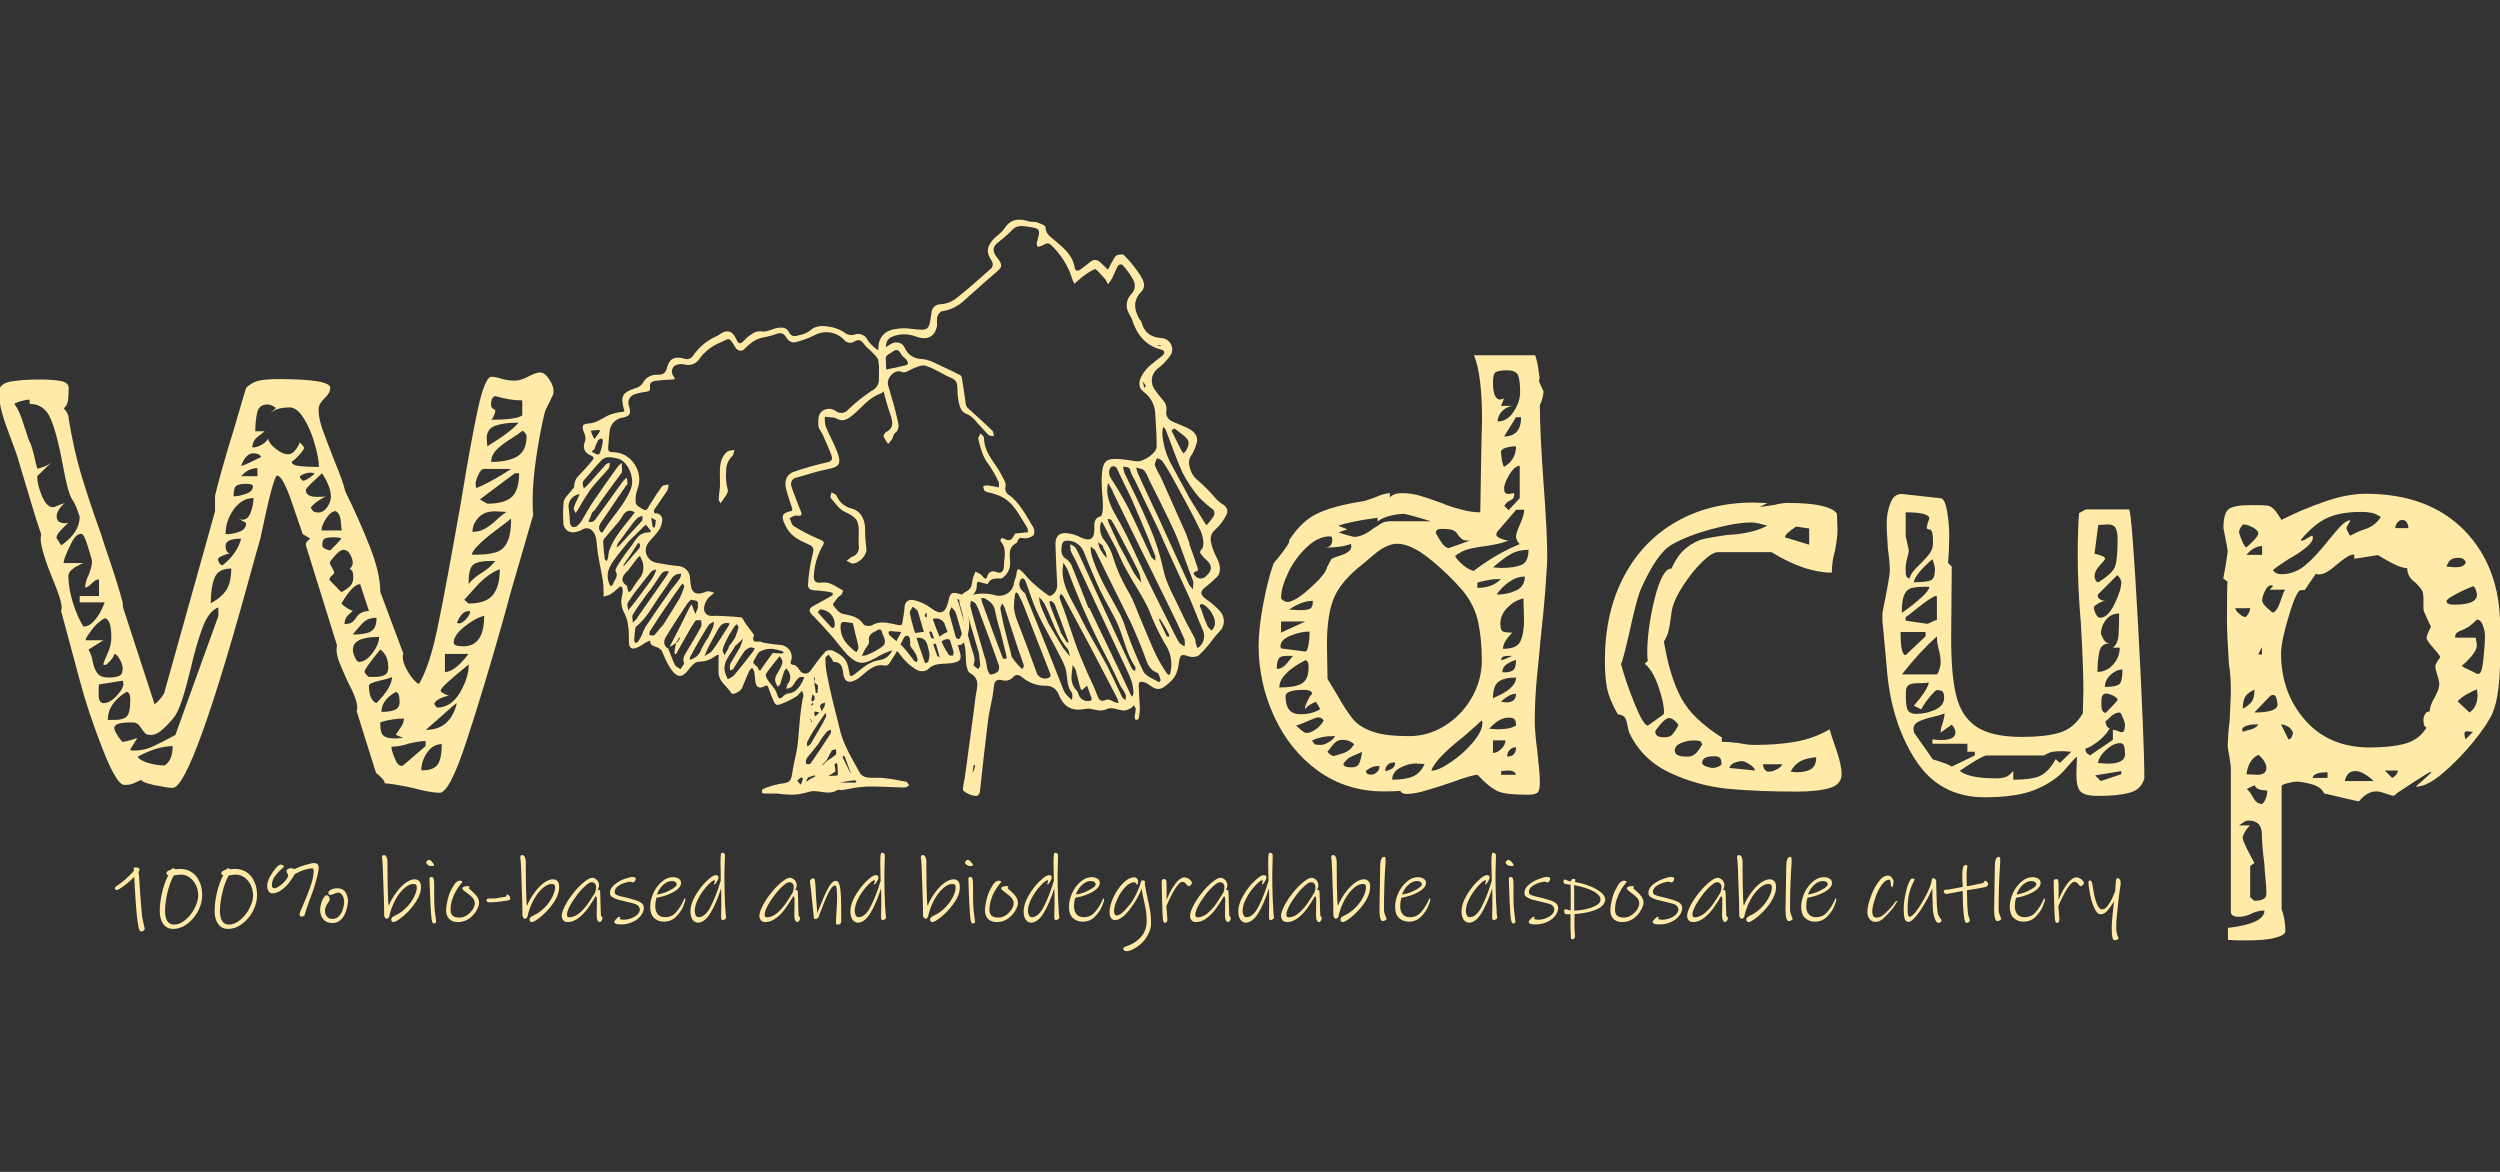 <?xml version="1.0" encoding="utf-8"?>
<!-- Generator: Adobe Illustrator 23.0.2, SVG Export Plug-In . SVG Version: 6.00 Build 0)  -->
<svg version="1.1" id="Слой_1" xmlns="http://www.w3.org/2000/svg" xmlns:xlink="http://www.w3.org/1999/xlink" x="0px" y="0px"
	 viewBox="0 0 1280 600" style="enable-background:new 0 0 1280 600;" xml:space="preserve">
<rect x="0" y="0" width="1280" height="600" fill="#333333" stroke="none"/>
<style type="text/css">
	.st0{fill:#FFEAA7;}
</style>
<path class="st0" d="M283.3,201.8c0,0-0.6,1.2-1.8,3.7c-1.2,2.4-2,4.1-2.4,4.9c-1.7,6.8-3.2,14.6-4.5,23.4
	c-1.3,8.8-1.9,16.4-1.9,22.8c0,3.4,0.1,5.7,0.3,7l-11.5,39.6l-3.2,11.8c-7.2,25.5-13.7,47.1-19.5,64.6
	c-5.7,17.5-10.3,26.3-13.7,26.3c-3.2,0-8-0.9-14.4-2.6c-7-1.5-11.6-2.2-13.7-2.2c0-0.8-0.6-1.9-1.8-3c-1.2-1.2-2.1-2-2.7-2.4
	l-9.9-31.6c0.2-0.4,0.3-1.1,0.3-1.9c0-2.8-1.7-7.3-5.1-13.7c-1.3-2.8-2.5-5.6-3.7-8.5c-1.2-2.9-1.8-5.3-1.8-7.2
	c0-1.1,0.1-1.8,0.3-2.2l-16-51.4c0-1.1,0.3-1.8,0.8-2.2c0.5-0.4,1-0.8,1.4-1.3l-3.8-2.2c-0.2-0.6-2-5.8-5.3-15.5
	c-3.3-9.7-5.9-14.5-7.8-14.5c-1.3,0-4.1,10.7-8.6,32.2l-3.5,12.4C108.9,365,95,403.4,88.4,403.4c-1.7,0-4.8-0.5-9.3-1.4
	c-4.5-1-6.7-1.9-6.7-2.7c-0.2,0-1.2,0.4-2.9,1.3c-1.7,0.9-3.6,1.3-5.7,1.3c-2.8,0-6.5-6.2-11.3-18.5c-4.8-12.3-8.7-23.9-11.6-34.8
	l-9.6-35.7l0.3-1.6c0-2.6-1.6-7.7-4.8-15.3c-1.5-3.6-2.9-7.3-4.1-11.2s-1.9-6.9-1.9-9.3l0.3-1.9c-1.7-4.9-3.7-11.1-5.9-18.7
	c-2.2-7.5-4.1-13.8-5.6-18.7c-0.6-2.3-2-6.3-4.1-11.8c-2.1-5.5-3.7-10-4.6-13.6c-1-3.5-1.4-6.9-1.4-10.1c0-2.8,1.9-4.5,5.7-5.3
	c3.8-0.7,9-1.1,15.6-1.1c4.3,0,7.7,0.3,10.4,0.8c2.7,0.5,4,1.8,4,3.7c0,0.2-0.1,1.7-0.2,4.5c-0.1,2.8-0.9,4.7-2.4,5.7
	c1.7,1.7,2.6,3.6,2.6,5.7c1.7,10.2,3.8,19.7,6.4,28.4c2.6,8.7,6,18.9,10.2,30.6c0.8,2.8,2.5,7.7,4.9,14.8c2.4,7.1,4.5,13.9,6.2,20.3
	v1.9l16,49.1c0,0.4,0.1,0.6,0.3,0.6c0.4,0,1.4-0.9,2.9-2.7c1.5-1.8,2.2-3,2.2-3.7l25.8-92.2v-8c0.6-2.8,1.9-7.5,3.8-14.4
	c1.9-6.8,3.8-13.2,5.7-19.1c2.3-8.1,4.5-15.3,6.4-21.7c1.9-1.9,4.1-3.1,6.5-3.7c2.4-0.5,5.8-0.8,10.1-0.8c17.7,0,26.5,1.5,26.5,4.5
	c0,1.7-1,3.5-3,5.4c-2,1.9-3,3.8-3,5.7c0,3,0.7,6.4,2.1,10.4c1.4,3.9,3.4,9.1,5.9,15.5c3,7.2,4.9,12.6,5.7,16
	c4.9,10,9.1,19.5,12.6,28.4c3.5,8.9,5.3,16.6,5.3,23l11.8,31.6c-0.2,0.4-0.3,1-0.3,1.6c0,2.3,1,5.1,2.9,8.1c1.9,3.1,3.7,5.1,5.4,5.9
	c3.6-6,6.9-15.8,9.7-29.7c2.9-13.8,6.7-34.6,11.6-62.2c3.6-22.1,6.6-38.4,8.9-49c2.3-10.5,4.6-16,6.7-16.4c1.5,0,3.2,0.3,5.3,1
	c2,0.6,4.3,1,6.9,1c1.9,0,4.2-0.7,6.9-2.1c2.7-1.4,4.6-2.1,5.9-2.1c1.7,0,3.3,1.2,4.8,3.5c1.5,2.3,2.2,4.3,2.2,5.7
	C283.3,201.2,283.3,201.8,283.3,201.8z M40.8,264.6c-0.2-0.6-0.6-1.9-1.3-3.7c-0.6-1.8-1.5-3.6-2.6-5.3c-1.5-2.3-3.1-8.3-4.8-17.9
	c-1.9-10.2-3.9-17.9-6.1-23.1c-2.1-5.2-5.7-7.8-10.8-7.8v-2.2c-0.9,0-2.1,0.2-3.8,0.6c-1.7,0.4-3.1,1-4.1,1.6
	c1.9,2.3,3.7,6.5,5.4,12.4c0.4,0.9,0.8,1.9,1.1,3.2c0.3,1.3,0.8,2.6,1.4,3.8c0.6,1.1,1.3,3.2,2.1,6.4c0.7,3.2,1.3,5.6,1.8,7.3
	c0.6,0,1.8-0.3,3.5-1c1.7-0.6,3.2-1.6,4.5-2.9l-8,7.7v1c0,2.3,0.8,5.4,2.4,9.3c1.6,3.8,3.5,5.7,5.6,5.7c0.4,0,1.4-0.3,2.9-1
	c1.5-0.6,2.6-1,3.2-1c-1.1,0.6-2,1.6-2.9,3c-0.9,1.4-1.3,2.6-1.3,3.7c0,2.3,1.5,3.5,4.5,3.5c0.6,0,1.2-0.1,1.6-0.3
	c-1.1,0.9-2.3,2.1-3.8,3.7c-1.5,1.6-2.2,2.7-2.2,3.4l-0.3,0.3c0,0.2,0.3,0.8,1,1.8c0.6,1,1.2,1.8,1.6,2.4
	C37.7,274.8,40.8,269.9,40.8,264.6z M37.3,308.5c1.5,4.8,3.3,8.9,5.4,12.3c1.9,0,3.7-0.9,5.3-2.7c1.6-1.8,2.9-3.7,3.8-5.6
	c1-1.9,1.5-3.3,1.8-4.1H40.8v-3.2h9.9v-8.6c-1.1,0-2.3,0.7-3.7,2.1c-1.4,1.4-2.5,2.1-3.4,2.1c0-1.9,0.6-4.1,1.9-6.7
	c0.2-0.6,0.5-1.6,1-2.9c0.4-1.3,0.6-2.6,0.6-3.8l-0.3-1.6c-0.2-0.8-0.9-3.1-2.1-6.9c-1.2-3.7-2.2-5.6-3-5.6c-1.7,0-3.2,1.2-4.5,3.5
	c-1.3,2.3-2.7,5.3-4.1,8.9l-0.6,2.6h10.2c-0.6,0.2-1.7,0.7-3,1.4c-1.4,0.7-2.5,1.5-3.4,2.4c-0.9,0.9-1.3,1.9-1.3,3.2
	C35.1,299.3,35.8,303.7,37.3,308.5z M47.5,338.9c0.6,2.8,1.5,4.8,2.6,6.1c1.1,1.3,3,1.9,5.7,1.9c2.1,0,3.8-0.3,5.1-0.8
	c1.3-0.5,1.9-1.8,1.9-3.7c0-1.3-0.4-2.8-1.3-4.5c-0.9-1.7-1.8-2.8-2.9-3.2c-0.2,1.1-1,2.3-2.2,3.7c-1.3,1.4-2.1,2.1-2.6,2.1l-1-0.3
	c0.4-1.3,1.2-3.2,2.4-5.9c1.2-2.7,1.8-5.3,1.8-7.8c0-6.6-1.2-9.9-3.5-9.9c-2.6,1.5-4.8,3.5-6.7,6.1c-1.9,2.6-2.9,4.1-2.9,4.8v0.3H53
	l-7.7,4.8C46.4,334.3,47.1,336.4,47.5,338.9z M53,360c2.1,0,4.4-1.2,6.7-3.7c2.3-2.4,3.5-4.6,3.5-6.5l-0.3-1.3l-12.1,1.9
	c-0.2,0-0.3,1.1-0.3,3.2v1.6C50.4,358.4,51.3,360,53,360z M55.2,368.6h3.5c3,0,5.1-0.6,6.2-1.8c1.2-1.2,1.8-4,1.8-8.5
	c0-2.6-0.6-3.9-1.9-4.1C58.4,358.1,55.2,362.9,55.2,368.6z M112,310.9c-3.2,1.1-5.9,4.3-8,9.7c-2.1,5.4-4.3,12.7-6.4,21.9
	c-3,12.3-5.5,20.2-7.7,23.6c-1.1,1.7-2.9,3.8-5.6,6.4c-2.7,2.6-4.9,3.8-6.9,3.8c-1.5,0-2.6-0.3-3.2-1c-0.6-0.6-1.4-1.7-2.4-3.2
	c-1-1.5-2.2-2.2-3.7-2.2h-1.9c-5.1,0-7.7,1-7.7,2.9c0,0.6,0.5,1.8,1.4,3.3c1,1.6,1.9,2.8,2.7,3.7c1.3,0,3.8-0.6,7.7-1.9l-3.8,6.1
	l1.9,0.3c3.4,0,6.5-0.6,9.4-1.9c2.9-1.3,6.9-3.3,12-6.1l22-60.9V310.9z M88.4,382c-5.1,0-11.1,1.8-17.9,5.4c0.6,1.3,2.4,2.3,5.3,3.2
	c2.9,0.9,5.7,1.3,8.5,1.3C87,390.2,88.4,386.9,88.4,382z M116,301.9c1.6-2.6,2.4-6.2,2.4-10.8c-4.5,0-7.3,1.6-8.6,4.9
	c-1.3,3.3-1.9,7.6-1.9,12.9C111.7,306.8,114.4,304.5,116,301.9z M123.5,275.8c-5.3,0-8,1.2-8,3.5c0,2.3,0.7,3.7,2.2,4.1
	c-0.9,0-2.1,0.4-3.7,1.1c-1.6,0.7-2.4,1.3-2.4,1.8c0,0.4,0.2,1,0.6,1.8c0.4,0.7,1,1.2,1.6,1.4C118.8,285.7,122,281.1,123.5,275.8z
	 M128.4,262.2c1-2.7,1.4-5.1,1.4-7.2c-4,0-7.4,2-10.2,5.9c-2.8,3.9-4.1,8.1-4.1,12.6c2.6,0,4.9-0.4,7.2-1.3c2.2-0.8,3.3-2.3,3.3-4.5
	l-4.1-2.2c0.8,0.4,1.5,0.6,1.9,0.6C125.9,266.2,127.5,264.9,128.4,262.2z M120.9,248.8c-0.9,0.7-1.3,2.5-1.3,5.3
	c1.9,0,4-0.4,6.4-1.3c2.3-0.8,3.5-2.1,3.5-3.8c0-0.8-1.2-1.3-3.5-1.3C123.5,247.7,121.8,248.1,120.9,248.8z M128.1,236.7
	c2.4-1.2,4.3-2.1,5.6-2.7c-0.4-0.8-1-1.4-1.8-1.6c-0.7-0.2-1.5-0.3-2.4-0.3c-2.3,0-4.4,2.1-6.1,6.4
	C124.1,238.4,125.7,237.9,128.1,236.7z M131.8,239.7c-3.2,0-6,1.4-8.3,4.1h8.3V239.7z M153.1,238.6c2.6,0.3,6,0.5,10.2,0.5
	c0-2.8-0.7-6.6-2.1-11.6c-1.4-5-3.2-9.4-5.6-13.2c-2.3-3.8-4.8-5.7-7.3-5.7c-2.3,0-4.4,0.3-6.1,0.8c-1.7,0.5-3.4,1.7-5.1,3.4
	l4.1-3.8c0-0.2-0.5-0.6-1.4-1.1c-1-0.5-1.9-0.8-2.7-0.8c-3,0-4.8,1.3-5.4,4c-0.6,2.7-1,5.9-1,9.7h4.8c-0.2,0.2-1.3,1.1-3.3,2.6
	c-2,1.5-3,3.4-3,5.7c1.5,0,3-0.4,4.6-1.3c1.6-0.8,2.7-1.9,3.4-3.2c0.4,1.7,1.8,3.5,4.1,5.3c2.3,1.8,4.4,2.7,6.1,2.7
	c2.3,0,4.4-2,6.1-6.1c1.5,1.5,2.2,2.4,2.2,2.9c0,0.4-0.7,1.5-2.2,3.2c-1.5,1.7-2.9,3-4.1,3.8C149.3,237.5,150.6,238.3,153.1,238.6z
	 M154.1,245.3c0.4,0.5,0.8,0.8,1.3,0.8c0.6,0,1.6-0.5,3-1.4c1.4-1,2.3-1.8,2.7-2.4l-1.9-0.3c-2.1,0-4,0.6-5.7,1.9
	C153.5,244.3,153.7,244.8,154.1,245.3z M160.6,261.9c0.5,0.3,1.3,0.5,2.4,0.5c1.7,0,3.2-0.9,4.5-2.7c1.3-1.8,1.9-3.7,1.9-5.6
	c0-3.2-1.5-7.1-4.5-11.8c-0.6,0.6-2.2,2.1-4.6,4.3c-2.4,2.2-3.7,3.7-3.7,4.3c0,2.3,1.9,3.5,5.7,3.5c2.6,0,4-0.1,4.5-0.3
	c-3.6,1.9-6.2,3.8-7.7,5.7C159.6,260.9,160.1,261.6,160.6,261.9z M167,265.4c-1.6,2.4-2.4,4.5-2.4,6.2h10.5
	c-0.2-0.2-0.4-1.7-0.6-4.5c-0.2-2.8-1.1-4.6-2.6-5.4C170.3,261.7,168.6,263,167,265.4z M166.5,281c1.1,0.5,1.9,0.8,2.6,0.8
	c3.6-3.6,5.5-5.6,5.7-6.1c-0.9-0.4-2.1-0.6-3.8-0.6c-2.1,0-3.7,0.2-4.6,0.6c-1,0.4-1.4,1.6-1.4,3.5C165,279.9,165.5,280.5,166.5,281
	z M174.8,303.2c2.3-1.3,3.9-2.4,4.8-3.5c0.8-1.1,1.3-2.4,1.3-4.1c0-0.8-0.1-1.7-0.3-2.6c-0.2-0.8-0.7-1.4-1.6-1.6
	c1.1-1.1,1.6-2.1,1.6-3.2c0-1.3-0.4-2.7-1.3-4.3c-0.9-1.6-2-2.4-3.5-2.4c-1.1,0-2.5,1-4.3,3c-1.8,2-2.7,3.2-2.7,3.7
	c0.2,0.6,0.6,1.5,1.3,2.6c0.6,1.1,1,1.9,1,2.6c-0.2,0.4-0.6,0.9-1.3,1.4c-0.6,0.5-1,1.1-1,1.8h-0.3
	C168.2,296.5,170.4,298.7,174.8,303.2z M180.6,312.8c-1.5,1.3-2.6,2.3-3.2,3.2c-0.6,0.9-1,2-1,3.5c1.7,0,2.9-0.3,3.7-0.8
	c0.7-0.5,1.4-1.2,2.1-2.1c1.1-2.3,3.3-3.6,6.7-3.8l-4.5-13.7c-2.6,0-5.7,3.3-9.6,9.9C176.1,310.4,178,311.7,180.6,312.8z M186.8,318
	c-1.4,1.2-3.5,3.5-6.2,6.9c4.3,0,7.3-0.5,9.3-1.6c1.9-1.1,2.9-3.4,2.9-7C190.2,316.3,188.2,316.9,186.8,318z M181.7,336.5
	c0.7,1.6,1.4,2.4,2.1,2.4c2.3,0,4.6-1.5,6.9-4.5c2.2-3,3.4-5.7,3.4-8.3c-8.9,0-13.4,2.1-13.4,6.4C180.6,333.6,181,335,181.7,336.5z
	 M187.3,345.2c0.4,0.5,1,1,1.6,1.4h2.6c2.3,0,4.1-0.3,5.4-1c1.3-0.6,1.9-1.9,1.9-3.8c0-4.3-1.4-7.3-4.1-9.3c-5.3,6.6-8,10.3-8,11.2
	C186.6,344.2,186.9,344.6,187.3,345.2z M192.7,360c5.3-5.3,8-9.8,8-13.4c-0.6,0.4-2.8,1.1-6.4,1.9c-3.6,0.9-5.4,1.7-5.4,2.6
	C188.9,356,190.2,358.9,192.7,360z M196.4,376.7c1.2,1,3.2,1.4,6.2,1.4l3.8-0.3l-3.8-1.6c0.4-0.6,1.2-1.8,2.4-3.5
	c1.2-1.7,1.8-3.3,1.8-4.8c-3.8,0-7.9,0.6-12.1,1.9C194.6,373.5,195.2,375.8,196.4,376.7z M204.5,358.1c0-2.3-0.6-3.6-1.9-3.8
	c-4.9,2.8-7.3,6.2-7.3,10.2c2.8,0,5-0.3,6.7-1c1.7-0.6,2.6-2,2.6-4.1V358.1z M206.4,391.9l11.5-9.9v-2.6c-1.9,0-4.8,0.4-8.6,1.3
	c-3.2,1.1-6.2,1.6-8.9,1.6c0,1.1,0.5,3,1.6,5.7c1.1,2.8,2.2,4.1,3.5,4.1C205.9,392.2,206.2,392.1,206.4,391.9z M224.3,391.1
	c1.3-2.2,1.9-5.6,1.9-10.1c-3,0-5.5,1.4-7.5,4.3c-2,2.9-3,5.9-3,9.1C220.1,394.5,223,393.3,224.3,391.1z M233.9,360
	c-1.1,0.6-3.9,3.1-8.6,7.3l-7.3,6.4C226.4,373.7,231.7,369.1,233.9,360z M235.5,354.6c3-5.1,4.5-9.9,4.5-14.4
	c-9.6,7.7-14.4,12.1-14.4,13.4c0,0.4,0.6,1,1.8,1.6c1.2,0.6,2.1,1,2.7,1c-1.5,0.2-3,0.6-4.5,1.3c-1.5,0.6-2.6,1.5-3.2,2.6
	c0,0.4,0.2,0.9,0.6,1.4c0.4,0.5,0.7,0.8,1,0.8C228.6,362.2,232.5,359.7,235.5,354.6z M239.9,334.8h-12.1v9.3
	C231.2,344,235.2,341,239.9,334.8z M247.9,315.3c-2.8,0.6-6.1,2.4-9.9,5.4c-3.8,3-5.7,5.7-5.7,8.3c0,1.3,1.6,1.9,4.8,1.9
	C244.3,331,247.9,325.8,247.9,315.3z M236.6,314.4c-1,1.1-1.9,2.6-2.7,4.5l1,0.3c1.1,0,2.3-0.7,3.7-2.2c1.4-1.5,2.1-2.9,2.1-4.1
	C238.9,312.8,237.5,313.3,236.6,314.4z M252.2,304.8c2.4-2.8,3.7-7.2,3.7-13.4c-4.3,1.7-8.2,4.6-12,8.8c-3.7,4.1-5.8,6.4-6.2,6.9
	l2.2,1.9C245.7,309,249.8,307.6,252.2,304.8z M246.6,293.3c2.6-1.5,4.9-3.5,7-6.1h-2.2c-4.7,0-7.8,0.7-9.3,2.1
	c-1.5,1.4-2.2,4.6-2.2,9.7C241.8,296.7,244.1,294.8,246.6,293.3z M253.5,282.9c2.7-0.7,4.7-2.4,6.1-5.1c1.4-2.7,2.1-6.8,2.1-12.3
	c-1.3,1.1-3.8,3-7.7,5.9c-3.8,2.9-6.9,5.4-9.1,7.7c-2.2,2.2-3.3,3.9-3.3,4.9C246.8,284.1,250.8,283.7,253.5,282.9z M244.9,265.1
	c-2,2.2-3,4.6-3,7.2c2.3,0,4.5-0.5,6.4-1.6c1.9-1.1,3.8-2.5,5.7-4.3c1.9-1.8,3.7-3.2,5.4-4.3l-5.7-0.3
	C249.8,261.7,246.9,262.9,244.9,265.1z M244.9,243.1c-1,2-1.4,3.7-1.4,4.9l0.3,1.9c2.8-1.1,6.1-2.7,9.9-4.9c3.8-2.2,6.5-3.9,8-4.9
	h-13.7C246.8,240,245.8,241.1,244.9,243.1z M262.1,254.4c2.4-2.3,3.7-6.4,3.7-12.1h-2.2l-17.9,13.4l3.8,2.2
	C255.4,257.9,259.6,256.7,262.1,254.4z M253.5,218c-2.9,1.1-4.3,3.2-4.3,6.4l0.3,4.1c8.3-5.1,13.6-9.1,16-12.1h-1
	C260,216.4,256.4,217,253.5,218z M251.4,206.9c0,1.3,0.4,2.1,1.1,2.4c0.7,0.3,1.1,0.7,1.1,1.1c0,0.6-0.3,1.5-0.8,2.6
	c-0.5,1.1-1,1.7-1.4,1.9c8.5,0,13.8-0.7,16-2.2v-7.7c-4.3,0-8.8-0.7-13.7-2.2C252.2,203.1,251.4,204.5,251.4,206.9z M264.8,233.7
	c3.2-1.9,4.8-5.3,4.8-10.2c0-0.6-0.3-1.3-0.8-1.9c-0.5-0.6-1-1-1.4-1c-1.3,1.1-3.3,2.5-6.2,4.3c-2.9,1.8-5.2,3.6-7,5.4
	c-1.8,1.8-2.7,3.9-2.7,6.2C257.2,236.5,261.6,235.6,264.8,233.7z"/>
<path class="st0" d="M788.7,328.1c-0.2,2.3-0.7,7.9-1.6,16.6c-0.9,8.7-1.3,16.9-1.3,24.6c0,3.4,0.4,8.5,1.3,15.3
	c0.8,7.2,1.3,12.4,1.3,15.6c0,2.8-0.3,4.6-1,5.4c-0.6,0.8-2.3,1.3-5.1,1.3c-7.2,0-12.2-0.5-15-1.6c-2.8-1.1-6.4-3.9-10.8-8.6
	c-1.9,0-6.6,1.4-14,4.1c-3.8,1.3-7.8,2.6-12,3.8c-4.1,1.3-7.6,1.9-10.4,1.9c-1.5,0-2.6-0.5-3.2-1.6c-1.7,0.2-4.5,0.3-8.3,0.3
	c-12.8,0-24-3.5-33.7-10.5c-9.7-7-17.2-16.3-22.5-27.8c-5.3-11.5-8-23.6-8-36.4c0-5.7,0.8-12.9,2.4-21.4c1.6-8.5,3.4-15.4,5.3-20.7
	c1.3-1.5,2.8-3.3,4.5-5.6c1.7-2.2,2.9-4,3.5-5.3v-1c4.3-6.6,9.1-11.2,14.7-13.7c5.5-2.6,13.1-4.6,22.7-6.1c1.3-0.2,2.4-0.5,3.5-1
	c1.1-0.4,2-0.7,2.9-1c3.4-1.5,6-2.2,7.7-2.2v2.2c1.3-1.5,3.3-2.2,6.1-2.2c3.2,0,6.3,0.4,9.3,1.3c3,0.9,6.7,2.1,11.2,3.8
	c3.2,1.3,6.5,2.4,10,3.3c3.5,1,6.7,1.4,9.7,1.4l0.6-35.7l0.3-11.8c0-15.3-1.4-26.3-4.1-32.9h31.3c0.4,0.9,0.8,2.5,1.3,4.9
	c0.4,2.4,0.7,4.7,1,6.9c-0.2,0.2-0.3,0.5-0.3,1c0,0.6,0.3,1.6,1,2.9c0.6,1.3,1.1,2.2,1.3,2.9c0,0.6-0.2,1.7-0.5,3
	c-0.3,1.4-0.8,2.7-1.4,4c0,8.7,0.6,22,1.9,39.9c1.3,17,1.9,29.9,1.9,38.6C791.8,295.4,790.8,309.4,788.7,328.1z M654.7,337.2
	c-0.6,1-1,2.7-1,5.3c1.9,0,3.7-1,5.3-3c1.6-2,2.6-3.2,3-3.7h-2.9C656.8,335.8,655.3,336.2,654.7,337.2z M655,352
	c5.1,0,8.9-0.6,11.3-1.9c2.4-1.3,3.7-4.1,3.7-8.6c0-2.1-0.5-3.3-1.6-3.5C659.4,342.7,655,347.3,655,352z M660.9,325.4
	c-3.5,1.4-5.3,3.2-5.3,5.6l0.3,1l12.4,1.6c0.6,0,1.2-1.1,1.6-3.2c0.4-2.1,0.6-4.5,0.6-7C667.6,323.3,664.4,324,660.9,325.4z
	 M669,280.2c-3.8,3.6-7,7.9-9.4,12.9c-2.4,5-3.7,9.4-3.7,13.2c0,0.2,0.4,0.6,1.1,1.1c0.7,0.5,1.4,0.8,2.1,0.8
	c2.6,0,6.5-2.4,11.8-7.2c5.3-4.8,8.2-8.3,8.6-10.7l2.2-4.1c0.6-0.4,2-1,4-1.6c2-0.6,3.6-1.3,4.6-2.1c1.1-0.7,1.6-1.8,1.6-3l-0.3-1
	c-3.2,1.3-7.9,1.9-14,1.9c1.7,0,2.9-0.3,3.5-1c0.6-0.6,1-1.6,1-2.9c0-0.8-0.1-1.4-0.3-1.6c-0.2-0.2-0.7-0.3-1.6-0.3
	C676.6,274.8,672.8,276.6,669,280.2z M655.9,318.2v5.7l12.4-5.7H655.9z M665.8,365.7c3.8,0,7.2-0.8,10.2-2.6l-2.2-3.8
	c-3.2,1.3-5,2.6-5.4,3.8l-0.3-1c0.2-0.6,0.7-1.8,1.4-3.3c0.7-1.6,1.5-2.8,2.4-3.7c-0.4-1.3-1.8-1.9-4.1-1.9c-6.4,0-9.6,1.1-9.6,3.2
	C658.2,362.7,660.7,365.7,665.8,365.7z M660.1,312.1l4.8,0.3h1.3c2.1,0,3.7-0.3,4.6-0.8c1-0.5,1.4-1.9,1.4-4
	C668.2,307.7,664.1,309.2,660.1,312.1z M666.1,373.7c1.1,0.9,1.9,1.4,2.6,1.6c1.7,0,3.5-0.7,5.3-2.1c1.8-1.4,3-2.8,3.7-4.3
	c-0.6-1.1-1.5-1.6-2.6-1.6c-0.9,0-2.6,0.6-5.3,1.8c-2.7,1.2-4.7,2-6.2,2.4C664.2,372.1,665.1,372.9,666.1,373.7z M673.3,381.1
	c0.5,0.2,1.4,0.3,2.7,0.3c1.3,0,2.7-0.4,4.1-1.3c1.5-0.8,2.7-1.9,3.5-3.2h-1.6c-3.6,0-7,0.7-10.2,2.2
	C672.3,380.2,672.8,380.8,673.3,381.1z M684.7,355.9c3.2,5.7,6,9.9,8.3,12.6c2.3,2.7,5.7,4.7,10.1,6.2c4.4,1.5,10.5,2.2,18.3,2.2
	c6.6,0,12.8-1.8,18.5-5.4c5.7-3.6,10.3-8.4,13.7-14.4c3.4-6,5.1-12.3,5.1-19.1c0-6.8-0.6-13.2-1.8-19.1c-1.2-6-3.9-11.5-8.1-16.6
	c-4.7-5.5-10.3-10.9-16.7-16.1c-6.5-5.2-12.1-7.8-16.7-7.8c-3.6,0-7.7,1.9-12.1,5.7c-4.5,3.8-7,6-7.7,6.4
	c-6.8,5.7-11.2,11.4-13.2,17.1c-2,5.6-3,13.1-3,22.5l0.3,17.5L684.7,355.9z M682.7,387.1c0.2,0,1.7-0.4,4.5-1.3
	c2.8-0.8,4.8-2.4,6.1-4.8c-1.7-1.5-3.6-2.2-5.7-2.2c-1.5,0-2.7,0.3-3.5,1c-0.9,0.6-1.7,1.5-2.6,2.7c-0.9,1.2-1.5,2-1.9,2.4
	C680.4,385.9,681.5,386.7,682.7,387.1z M689.8,271l-4.5,1.6c1.3,0.4,2.7,0.9,4.1,1.3c1.5,0.4,2.8,0.7,3.8,1c3,0,6.4-1.5,10.2-4.5
	c0.4-0.2,1.4-0.8,3-1.9c1.6-1.1,3.2-1.6,4.9-1.6h21.4c-1.5-0.4-3.6-1.1-6.4-1.9c-2.8-0.8-5.2-1.5-7.3-1.9c-2.3,0-4.8,0.3-7.3,1
	c-2.6,0.6-4.7,1.6-6.4,2.9v-1.9c-9.8,1.3-16.5,2.7-20.1,4.1L689.8,271z M695.8,391.1c0.6-1.2,1.2-3.2,1.6-6.2
	c-0.2,0.2-1.7,0.9-4.3,1.9c-2.7,1.1-4.4,2.6-5.3,4.5c0.2,1.1,1.6,1.6,4.1,1.6C693.9,392.9,695.2,392.3,695.8,391.1z M704.9,395.4
	c1-0.8,1.4-1.9,1.4-3.2c-1.5,0-2.8,0.2-3.8,0.6c-1.1,0.4-2.1,1.1-3.2,1.9c0,0.4,0.2,0.9,0.6,1.3c0.4,0.4,1,0.6,1.6,0.6
	C702.8,396.7,704,396.3,704.9,395.4z M709.2,394.8c1.5-0.2,2.7-0.7,3.7-1.4c1-0.7,1.4-1.8,1.4-3
	C711.1,390.3,709.4,391.8,709.2,394.8z M723.3,397.6c2.6-1.1,4.6-3.2,6.1-6.4l-4.5-0.3c-2.6,0-5.2,0.7-8,2.2
	c-2.8,1.5-4.1,3.5-4.1,6.1C717.2,399.2,720.7,398.7,723.3,397.6z M743,390.1c4.3-2.9,8-6.2,11.2-10.1c3.2-3.8,4.8-7.1,4.8-9.9
	l-0.3-1.3c-1.3,1.3-4.4,4-9.3,8.3c-9.8,7.7-15.3,13.5-16.6,17.5C735.4,394.6,738.8,393,743,390.1z M735.1,272.6
	c0.4,1.1,1.3,2.7,2.7,4.8c1.4,2.1,2.7,3.2,4,3.2l10.8-3.8c-1.9,0-3.2-0.2-3.8-0.6c-0.6-0.4-1.4-1.2-2.2-2.2
	c-0.6-1.1-1.4-1.9-2.4-2.4c-1-0.5-2.8-0.8-5.6-0.8C736.4,270.7,735.3,271.3,735.1,272.6z M760.6,279.6c-3.6,0.4-6.6,1-8.9,1.6
	c-2.3,0.6-4.6,1.8-6.7,3.5c0.8,1.5,2.2,3,4.1,4.6c1.9,1.6,3.7,2.6,5.4,3c7.9-6,15.7-10.5,23.6-13.7c-0.4-0.4-0.9-1-1.3-1.8
	c-0.4-0.7-0.6-1.4-0.6-2.1c0-1.1,0.7-3.2,2.1-6.4c1.4-3.2,2.1-5.6,2.1-7.3h-4.1l-9.9,11.5l-0.3,1.3c0,0.6,0.7,1.3,2.2,1.9
	c1.5,0.6,2.9,1,4.1,1C770,277.8,766.1,278.8,760.6,279.6z M756.4,301c5.1,0,9.1-1.5,12.1-4.5h-2.2c-1.5,0-3.5,0.3-5.9,0.8
	c-2.4,0.5-3.8,0.9-4,1.1V301z M771.3,373.1c1.6-0.2,3.2-0.7,4.9-1.6c0-1.7-0.3-2.8-0.8-3.3c-0.5-0.5-1.5-0.8-3-0.8
	c-3.2,0-6.5,1.9-9.9,5.7l3.8,0.3C768,373.4,769.7,373.3,771.3,373.1z M765.7,190.6c-0.9,0.6-1.3,2.4-1.3,5.4c0,5.7,1.3,8.6,3.8,8.6
	l1.9-0.6l-1.6,3.8h5.7c-2.1,0.4-3.9,1.4-5.3,2.9c-1.4,1.5-2.1,3.2-2.1,5.1c3.2,0,5.9-1.6,8.1-4.9c2.2-3.3,3.4-6.6,3.4-10.1
	c0-3.8-0.3-6.6-1-8.5c-0.6-1.8-2.6-2.7-5.7-2.7C768.6,189.6,766.5,190,765.7,190.6z M779.1,289.2c2.3-1.1,3.5-3.6,3.5-7.7
	c-3.4,0-6.4,0.7-8.9,2.1c-2.6,1.4-5.6,3.7-9.3,6.9l4.1,0.3C773.2,290.8,776.7,290.2,779.1,289.2z M768.6,355.5
	c2.1-1.1,3.9-2.3,5.4-3.8c1.5-1.5,2.2-3.1,2.2-4.8c-4,0-7,0.7-8.9,2.1c-1.9,1.4-2.9,4.2-2.9,8.5C765,357.2,766.4,356.6,768.6,355.5z
	 M768.7,383.4c1.4-1.4,2.1-2.8,2.1-4.3h-6.4v6.4C765.9,385.5,767.3,384.8,768.7,383.4z M776.1,302.4c3.1-1.4,4.6-3.8,4.6-7.2
	c-2.8,0-5.4,0.9-8,2.7c-2.6,1.8-4.7,4-6.4,6.5C769.7,304.5,773,303.8,776.1,302.4z M778.4,328.4c1.3-2.6,1.9-6.3,1.9-11.2l-0.3-10.8
	c-3,0.6-5.7,2.2-8.1,4.6c-2.4,2.4-3.7,5.2-3.7,8.1c0,2.1,0.3,3.5,1,4c0.6,0.5,2.3,0.8,5.1,0.8c-3.2,3.2-4.8,6-4.8,8.3
	C774.2,332.2,777.2,331,778.4,328.4z M769,235.7c0.3,1.8,0.7,2.9,1.1,3.3c4-2.3,6.1-5.8,6.1-10.5c-1.9,0-3.7,0.3-5.3,0.8
	c-1.6,0.5-2.4,1.2-2.4,2.1C768.6,232.5,768.7,233.9,769,235.7z M774.3,335.8h-1.9c-1.1,0-1.9,0.1-2.6,0.3c-0.6,0.2-1.1,0.9-1.3,1.9
	C769.4,338,771.3,337.2,774.3,335.8z M776.2,355.2c-2.3,0-4.9,1.4-7.7,4.1l2.6,0.3C774.5,359.7,776.2,358.2,776.2,355.2z
	 M776.2,396.7c-0.4-1.5-1.8-2.2-4.1-2.2l-3.5,0.3v1.9H776.2z M774.6,343.2c1.1-0.7,1.6-2.5,1.6-5.3c-1.7,0.4-3.3,1.2-4.8,2.2
	c-1.5,1.1-2.2,2.4-2.2,4.1C771.7,344.4,773.6,344,774.6,343.2z M778.8,213.6h-2.6l-6.1,9.9C775.9,223.4,778.8,220.2,778.8,213.6z
	 M775.3,252.5c0,1.3-0.2,2.1-0.5,2.6c-0.3,0.4-1,0.9-1.9,1.3c-1,0.4-1.9,1.3-2.7,2.6l2.2,2.2l5.7-6.1v-16.6c-1.7,0-3.5,1.5-5.3,4.5
	c-1.8,3-2.7,5.4-2.7,7.3c0,1.7,0.7,2.6,2.2,2.6L775.3,252.5z M776.2,382.6c-1.3,0-2.3,0.4-3.2,1.3c-0.9,0.9-1.3,2-1.3,3.5
	C774.7,387.4,776.2,385.8,776.2,382.6z"/>
<path class="st0" d="M822.8,352.3c-0.7-3.6-1.1-8.3-1.1-14c0-16.4,3.2-30.7,9.6-42.9c6.4-12.2,15.3-21.6,26.8-28.2
	c11.5-6.6,24.8-9.9,39.9-9.9l7,0.3l-4.1,1.9c0.6,0,3.2-0.3,7.7-1c2.3-0.6,4.6-1,6.7-1c14,0,22.4,1.8,25.2,5.4l0.3,8.3
	c0,2.6-0.4,6.2-1.3,10.8c-1.1,3.8-1.6,7.6-1.6,11.2c-9.1,0-19.5-3.5-30.9-10.5h-27.4c-1.9,0-4.6,1.6-8,4.9c-3.4,3.3-6.6,7.3-9.7,12
	c-3.1,4.7-5.1,8.9-5.9,12.8c-0.2,1.3-0.6,3.8-1.1,7.5c-0.5,3.7-1.5,6.5-3,8.5c2.1,12.6,5.2,22.3,9.1,29.4c3.9,7,10.8,13.6,20.6,19.8
	v2.2c2.1,0,4.9,0.2,8.3,0.6c3,0.6,5.7,1,8.3,1c7.7,0,14.6-0.5,20.9-1.6c6.3-1.1,12.2-3.2,17.7-6.4c0.4,1.7,1.5,5.2,3.4,10.5
	c1.8,5.3,2.7,9.5,2.7,12.4c0,3.6-2.1,6-6.2,7.2c-4.1,1.2-9.8,1.8-17.1,1.8c-13,0-24.5-0.5-34.6-1.4c-10.1-1-19.9-3.6-29.5-8
	c-9.6-4.4-16.6-11.1-21.1-20.3c-0.4-0.8-0.8-2.2-1.1-4c-0.3-1.8-0.7-3.2-1.3-4.1c-0.5-1-1.8-1.5-3.7-1.8
	C825.3,360.4,823.5,356,822.8,352.3z M836.8,360c3.1,7.7,5.4,11.5,6.9,11.5l8-5.7l0.3-1c0-3.4-1-7.9-3-13.6c-2-5.6-4.3-9.4-6.9-11.3
	l1.6-1.6c-0.2-0.8-0.3-2.2-0.3-4.1c0-8.3,1.3-17.5,3.8-27.8c2.6-10.2,5.4-15.3,8.6-15.3c2.1-4.7,4.6-8.2,7.5-10.5
	c2.9-2.3,5.8-3.9,8.8-4.6c3-0.7,7-1.4,12.1-2.1c8.7-0.4,15.6-2,20.7-4.8c-1.1-0.2-2.4-0.5-4-1c-1.6-0.4-2.9-0.6-4-0.6
	c-5.5,0-12.5,1.2-20.9,3.5c-8.4,2.3-15.2,5-20.3,8c-5.1,3-10.4,10.8-16,23.6c-1.3,3.4-3.2,10.8-5.7,22.3c-2.3,10-3.7,15-4.1,15
	C831.5,345.6,833.7,352.3,836.8,360z M852,377.5c1.9,0,3.3-0.4,4.1-1.3c0.8-0.8,1.9-2.4,3.2-4.8c0-0.4-0.4-1.1-1.3-1.9
	c-0.9-0.8-1.6-1.4-2.2-1.6l-1-0.3c-1.3,0-2.8,1.1-4.6,3.2c-1.8,2.1-2.7,3.4-2.7,3.8C847.5,376.6,849,377.5,852,377.5z M863.8,387.4
	c1.7,0,3-0.4,4-1.3c1-0.8,2.2-2.4,3.7-4.8c-0.2-1.1-0.6-1.7-1.3-1.9c-0.6-0.2-1.6-0.3-2.9-0.3c-2.1,0-4.3,0.4-6.5,1.3
	c-2.2,0.9-3.3,2.1-3.3,3.8C857.4,386.4,859.5,387.4,863.8,387.4z M873.5,392.4c1.4,0.5,2.6,0.8,3.7,0.8c0.6,0,1.4-0.2,2.4-0.6
	c1-0.4,1.5-0.8,1.8-1.3c0-1.7-0.3-2.8-0.8-3.3c-0.5-0.5-1.5-0.8-3-0.8c-4,0-6.1,1.1-6.1,3.2C871.4,391.2,872.1,391.9,873.5,392.4z
	 M887.9,390.6c-1.4,0.6-2.2,1.5-2.4,2.6l13.1,1.3c-0.2-1.1-1.2-2.1-2.9-3.2c-1.7-1.1-3-1.6-3.8-1.6
	C890.6,389.7,889.3,390,887.9,390.6z M903.5,394c0.5,0.7,1.2,1.1,2.1,1.1c1.3,0,2.6-0.4,4-1.1c1.4-0.7,2.4-1.6,3-2.7h-9.9
	C902.7,392.3,903,393.2,903.5,394z M913.9,275.1l12.4,3.8v-8.3l-6.7-1C915.8,272.1,913.9,273.9,913.9,275.1z M921.9,389.7
	c-2.1,1.1-3.8,2.9-5.1,5.4l2.9,0.3c3.2,0,5.7-0.5,7.5-1.6c1.8-1.1,2.7-3.1,2.7-6.1C926.6,388,924,388.6,921.9,389.7z"/>
<path class="st0" d="M1094.7,320c2.1,39.5,3.2,65.7,3.2,78.6c-1.1,3.8-3.6,6.3-7.7,7.3c-4,1.1-9.4,1.6-16,1.6
	c-4.5,0-7.4-0.7-8.9-2.2c-1.5-1.5-2.2-4.4-2.2-8.6l0.3-9.3c-0.9,0.6-3,2.9-6.4,6.9c-3.4,3.9-8.3,7.2-14.7,9.9
	c-6.4,2.7-15.1,4-26.2,4c-15.5,0-27.4-6.5-35.7-19.6c-8.3-13.1-13.1-28.8-14.4-47.1l-2.2-23.6v-4.1c2.6-12.8,3.8-19.9,3.8-21.4
	c0-2.6-0.3-6.4-1-11.5l-0.6-10.2v-3.2c0-3.2,0.6-6.4,1.8-9.7c1.2-3.3,3.1-4.9,5.9-4.9l19.8,2.2c1.5,0,2.6,2.2,3.4,6.5
	c0.7,4.4,1.1,8.6,1.1,12.6c0,4.7-0.2,9.4-0.6,14l1.9,1.9l-0.3,36.4c0,12.8,0.8,22.7,2.6,29.7c1.7,7,5.1,12.3,10.2,15.8
	c5.1,3.5,12.9,5.3,23.3,5.3c8.1,0,14.6-0.7,19.5-2.2c4.9-1.5,8.8-4.8,11.8-9.9l0.3-11.5c0-7.7-0.4-19.1-1.3-34.5
	c-1.1-12.8-1.6-24.4-1.6-34.8c0-4,0-8.2,0.2-12.6c0.1-4.4,0.3-7.4,0.5-9.1l3.5-1.9h22C1091,260.8,1092.5,280.5,1094.7,320z
	 M973.1,323.6c0,7.9,0.8,11.8,2.6,11.8l10.2-9.6v-2.2H973.1z M979,301c-1.8,0.4-3.1,1.6-4,3.5c-0.9,1.9-1.3,5-1.3,9.3
	c3.4-2.3,6.6-4.8,9.6-7.5c3-2.7,4.5-4.6,4.5-5.9C983.8,300.3,980.8,300.6,979,301z M973.8,345.3h17.9c0.2,0,0.6-0.7,1.1-2.1
	c0.5-1.4,0.8-2.6,0.8-3.7c0-2.6-0.3-4.9-1-7c-0.2-0.8-0.4-1.8-0.6-2.9c-0.2-1.1-0.3-2.3-0.3-3.8
	C986.1,330.8,980.1,337.2,973.8,345.3z M975.7,292.7c0,2.1,0.6,3.3,1.9,3.5c0.6-1.9,1.8-3.7,3.4-5.3c1.6-1.6,2.5-2.5,2.7-2.7
	c2.1-2.1,3.7-3.9,4.6-5.3c1-1.4,1.4-3.1,1.4-5.3c0-4.3-0.5-6.4-1.6-6.5c-1.1-0.1-1.6-0.4-1.6-0.8c0-0.8,0.4-2.4,1.3-4.8
	c0-2.1-4-3.2-12.1-3.2v12.1l1.6,7.3c0,0.9-0.3,2.2-0.8,4c-0.5,1.8-0.8,3.6-0.8,5.3V292.7z M991.3,305.1c-1.1,0-4.5,2.2-10.2,6.7
	c-2.8,2.3-4.6,3.7-5.4,4.1v1.9l11.2,1.6c0.6-0.2,1.4-0.6,2.4-1.1c1-0.5,1.8-0.8,2.4-0.8v-11.8C991.6,305.3,991.5,305.1,991.3,305.1z
	 M976.5,362.9c0.5,1.7,2.1,2.6,4.6,2.6c3.4,0,6.6-0.7,9.7-2.1c3.1-1.4,4.6-3.5,4.6-6.2c0-1.3-0.2-2.2-0.6-2.9c-0.4-0.6-1.5-1-3.2-1
	c-0.6,0.2-1.9,1.5-3.8,3.8c-1.9,2.3-3.3,4.4-4.1,6.1l-3.8-1.9c4.5-5.1,7-9,7.7-11.8c-1.5,0.2-3.3,0.3-5.6,0.3c-2.2,0-3.8,0.3-4.8,1
	c-1,0.6-1.4,2-1.4,4.1C975.7,358.5,975.9,361.2,976.5,362.9z M999.3,392.5l11.8-5.7v-1.9h-3.8v-4.1h-17.9v-2.2l4.1,0.3
	c5.1,0,7.7-1.3,7.7-3.8c0-0.6-0.2-1.4-0.6-2.2c-0.4-0.8-0.9-1.5-1.3-1.9l-5.7,4.1c0-1.3,0.3-2.9,1-4.8c0.6-1.9,1-3.6,1-5.1
	c-0.6,0.4-2.6,1-5.7,1.8c-3.2,0.7-5.7,1.5-7.5,2.4c-1.8,0.9-2.7,2.1-2.7,3.8l0.3,1.9l9.6,13.7C994.5,390.2,997.8,391.5,999.3,392.5z
	 M988.6,297.1c1.4-0.6,2.1-2.6,2.1-5.7c0-0.8-0.4-2.6-1.3-5.1c-5.7,4.9-8.9,8.8-9.6,11.8C984.3,298.1,987.2,297.8,988.6,297.1z
	 M1060.5,384.9l-4.1-0.3c-2.3,0-4.1,0.1-5.4,0.3c-1.3,0.2-2.8,0.9-4.5,1.9h-29.4c-0.9,0-2.9,1-6.2,3c-3.3,2-5.8,3.7-7.5,4.9
	c3.2,2.6,9.4,3.8,18.5,3.8c1.9,0,3.5-0.2,4.8-0.6c1.3-0.4,2.7-1.5,4.1-3.2v4.5c6.2,0,10.7-0.6,13.6-1.9c2.9-1.3,5.6-4.1,8.1-8.6
	l2.2,1.9L1060.5,384.9z M1088,370.8c-0.2-1.1-0.6-2.3-1.3-3.8c-0.6-1.5-1.1-2.2-1.3-2.2c-1.7,0-3.3,0.7-4.8,2.2
	c-1.5,1.5-2.3,2.2-2.6,2.2c0,0.9,0.2,1.6,0.6,2.4c0.4,0.7,1,1.2,1.6,1.4c-1.9,3-4.2,5.4-6.9,7.3c-2.7,1.9-4.5,2.9-5.6,2.9
	c0,1.3,0.3,2.1,1,2.6c0.6,0.4,1.1,0.7,1.3,1l11.8-8v-5.1c0.8,0,1.7,0.2,2.6,0.6c0.8,0.4,1.5,0.6,1.9,0.6
	C1087.4,375,1088,373.6,1088,370.8z M1074.3,309c-1.5,0.9-2.2,1.5-2.2,1.9c0,1.1,0.3,2.2,1,3.5c0.6,1.3,1.4,1.9,2.2,1.9
	c2.6,0,5-2.3,7.3-7c2.3-4.7,3.5-8.4,3.5-11.2c0-0.6-0.3-1.4-0.8-2.2c-0.5-0.8-1-1.3-1.4-1.3l-9.6,9.6l-0.3,0.6
	c0,0.9,0.4,1.5,1.3,2.1c0.8,0.5,1.8,0.8,2.9,0.8C1077,307.7,1075.7,308.1,1074.3,309z M1077.8,286c0,0.4-0.9,1.6-2.7,3.5
	c-1.8,1.9-2.7,3.8-2.7,5.7c0,0.4,0.2,1,0.5,1.8c0.3,0.7,0.8,1.1,1.4,1.1c4.7-2.8,7.5-5.4,8.5-7.8c1-2.4,1.4-7.3,1.4-14.5
	c0-2.3-0.3-4.1-1-5.4c-0.6-1.3-2-1.9-4.1-1.9l-4.8,0.3l-1.9,14.7C1076,284.3,1077.8,285.1,1077.8,286z M1086.1,396.4v-1.6l-13.4,2.2
	l2.9,2.9L1086.1,396.4z M1077,327.3c0.7,1.4,1.9,2.1,3.3,2.1c-3,0-4.8,1.4-5.4,4.1c-0.6,2.8-1,6.3-1,10.5c3.2,0,5.9-1.3,8.1-3.8
	c2.2-2.6,3.3-5.4,3.3-8.6h-3.5c1.7-1.3,2.7-3.5,2.9-6.5c0.2-3.1,0.3-6.7,0.3-11c-2.8,0-5,1.1-6.7,3.2c-1.7,2.1-2.6,4.6-2.6,7.3
	C1075.9,325,1076.2,325.9,1077,327.3z M1088,386.2c0-1.9-0.2-3.3-0.5-4.3c-0.3-1-1-1.4-2.1-1.4c-2.3,0-4.7,1.2-7.2,3.5
	c-2.4,2.3-3.8,4.6-4,6.7l5.4,0.3C1085.2,390.9,1088,389.3,1088,386.2z M1075.9,359v2.2c0,2.3,0.7,3.6,2.2,3.8c4-4,6.1-6.3,6.1-6.7
	c0-0.6-0.7-1.3-2.2-2.1c-1.5-0.7-2.8-1.1-3.8-1.1C1076.6,355.2,1075.9,356.5,1075.9,359z M1085.1,350.3c1.1-1,1.6-3.5,1.6-7.5
	c-2.1,0-4.1,0.9-6.1,2.7c-1.9,1.8-2.9,3.9-2.9,6.2C1081.6,351.7,1084,351.2,1085.1,350.3z"/>
<path class="st0" d="M1159.4,466.2c-1.5,0-2.9,0.2-4.1,0.6c-1.3,0.4-2.1,0.7-2.6,1c-2.1,1.1-4.3,1.6-6.4,1.6c-2.8,0-4.1-0.9-4.1-2.6
	v-72.4c0-2.1-0.3-4.5-0.8-7.2c-0.5-2.7-0.8-4.3-0.8-4.9c0-3.2,0.3-7.8,1-13.7l0.6-13.7c0-6-0.3-11-1-15c-0.6-9.6-1-17-1-22.3
	c0-11.1,0.1-17.7,0.3-19.8l-2.2-1.6c0.4-1.9,0.8-4.3,1.3-7c0.4-2.8,0.7-5.1,1-7c0-0.4-0.7-4.4-2.2-11.8c0-5.3,1-8.6,2.9-9.9
	c1.9-1.3,6-1.9,12.1-1.9c3.8,0,6.4,0.1,7.7,0.3c1.3,0.2,2.4,1,3.5,2.2c1.1,1.3,2.2,3,3.5,5.1c7-3.6,14.4-6.7,22.2-9.4
	c7.8-2.7,14.7-4,20.9-4c21.5,0,38.3,6.3,50.6,18.8c12.2,12.6,18.3,29,18.3,49.5v14c0,13.8-1.3,23.7-3.8,29.7
	c-1.5,3.6-4.7,8.5-9.7,14.7c-5,6.2-10.3,11.6-15.8,16.3c-5.5,4.7-10.2,7-14,7c5.3-4.7,8-7.1,8-7.3c0-0.2-0.1-0.3-0.3-0.3
	c-0.4,0-3.1,1.6-8,4.8l-9.3,6.1c-0.6,0.8-1.3,1.3-1.9,1.3c-0.6,0-1.9-0.4-3.8-1.1c-1.9-0.7-3.5-1.1-4.8-1.1c-3.2,0-6.2,1.7-8.9,5.1
	c-1.5-0.2-7.4-1.6-17.9-4.1c-0.9-2.1-2.9-3.7-6.1-4.6s-5.9-1.4-8-1.4c-1.1,0-2.6,0.3-4.6,0.8c-2,0.5-3,1-3,1.4v63.2
	c1.3,3.4,1.9,7.1,1.9,11.2c0,1.3-1.7,2.4-5.1,3.3c-3.4,1-8.7,1.4-16,1.4c-3.6,0-6.4-0.1-8.3-0.3v-6.1
	C1153.1,473.6,1159.4,470.7,1159.4,466.2z M1146.8,314.5c1.2,1,2.1,1.4,2.7,1.4c0.4,0,1-0.5,1.6-1.6c0.6-1.1,1-2,1-2.9h-7.7
	C1144.8,312.6,1145.6,313.6,1146.8,314.5z M1147.9,276.9c0.8,2,1.6,3.1,2.2,3.4c1.3-1.1,2.6-2.3,4-3.8c1.4-1.5,2.1-2.6,2.1-3.2
	c0-1.3-1-2.4-3-3.4c-2-1-3.6-1.4-4.6-1.4c-0.4,0.2-0.9,0.7-1.4,1.6c-0.5,0.9-0.8,1.6-0.8,2.2
	C1146.5,273.3,1147.1,274.9,1147.9,276.9z M1153,460.2c0.4,0.4,0.8,0.7,1.3,1c4,0,6.1-1.2,6.1-3.5c0-2.6-0.2-5.3-0.5-8.3
	c-0.3-3-0.5-5.2-0.5-6.7c-0.9-6.8-1.3-11.9-1.3-15.3c0-4.9-2.3-7.3-7-7.3c-0.9,0-1.8,0.4-2.7,1.1c-1,0.7-1.6,1.2-2.1,1.4h5.7
	c-1.1,1.1-2,2.2-2.7,3.5c-0.7,1.3-1.1,2.2-1.1,2.9c0.4,1.7,1.5,4.2,3.2,7.5c1.7,3.3,2.7,5,2.9,5.3l-2.2,1.6v16
	C1152.3,459.4,1152.6,459.7,1153,460.2z M1150.2,371.6c-1.5,0.5-2.2,1.2-2.2,2.1l0.3,1c0.4-0.2,1.6-0.6,3.7-1.1
	c2-0.5,3.5-1.4,4.3-2.7h-1C1153.3,370.8,1151.6,371.1,1150.2,371.6z M1149.4,357c-0.7,1.4-1.1,3.4-1.1,5.9c2.6-1.5,4.2-2.9,4.9-4.1
	c0.7-1.3,1.1-3.2,1.1-5.7C1151.7,354.3,1150.1,355.6,1149.4,357z M1150.2,284.1h8v-4.5C1155.4,279.6,1152.7,281.1,1150.2,284.1z
	 M1150.2,396.4l5.4,0.3c3.2,0,4.8-1.2,4.8-3.5c0-1.1-0.4-2.3-1.3-3.7c-0.9-1.4-1.8-2.4-2.9-3
	C1152.8,388.2,1150.8,391.5,1150.2,396.4z M1152.9,407.1c0.7,1.4,1.4,2.4,2.1,3.2c0.6,0.7,1.7,1.2,3.2,1.4c1.7-1.7,2.6-4,2.6-7
	c-3.6,0-5.7-0.8-6.4-2.6c-0.2,0-1.6,0.6-4.1,1.9C1151.2,404.7,1152.1,405.7,1152.9,407.1z M1166.1,360.6c0-0.6-0.2-1.6-0.5-2.9
	c-0.3-1.3-0.9-1.9-1.8-1.9c-0.6,0-1.3,0.3-1.9,1l-7.7,8C1162.2,364.8,1166.1,363.4,1166.1,360.6z M1156.2,335.1h1.9v-3.8
	L1156.2,335.1z M1160.5,311c1.4,1.4,2.5,2.3,3.4,2.7c1.5-0.8,2.7-2.8,3.7-5.9c1-3.1,1.8-5.1,2.4-5.9h-8l1.9-1.9l-1-0.3
	c-1.3,0-2.4,1-3.3,3c-1,2-1.4,3.7-1.4,4.9C1158.3,308.5,1159.1,309.6,1160.5,311z M1168,294c4.5,0,8.6-1.5,12.3-4.6
	c3.7-3.1,7.7-7.4,12-12.9c2.8-3.4,4.9-5.9,6.5-7.5c1.6-1.6,3.1-2.5,4.6-2.7c0,0.2-0.3,0.9-1,1.9c-0.6,1.1-1,1.8-1,2.2
	c0,0.4,0.3,1.1,0.8,2.1c0.5,1,0.9,1.5,1.1,1.8c2.3-1.3,4.4-2.2,6.1-2.9c4.3-1.1,7.4-3.3,9.6-6.7c-1.7-1.1-3.2-1.8-4.6-2.1
	c-1.4-0.3-3.2-0.5-5.6-0.5c-7.2,0-13.1,1.1-17.5,3.2c-4.5,2.1-8.9,5.9-13.4,11.2l0.6,0.3c0.6,0,1.4-0.3,2.4-1c1-0.6,2-1.2,3-1.6
	l0.3,1c0,1.5-1.1,3.1-3.2,4.9c-2.1,1.8-5.2,3.9-9.3,6.2c-4.7,3-7.3,4.9-8,5.7C1164.7,293.3,1166.1,294,1168,294z M1180.3,368.8
	c8.2,9.3,19.2,13.9,33,13.9c7,0,13-0.6,17.9-1.9c4.9-1.3,8.6-4,11.2-8.3c-0.6-0.2-1.1-0.7-1.3-1.4c-0.2-0.7-0.3-1.5-0.3-2.4
	c0-1.1,0.3-2.1,0.8-3c0.5-1,1.3-1.4,2.4-1.4c0-1.9,0.8-4.4,2.6-7.3c0.2-0.4,0.6-1.3,1.3-2.7c0.6-1.4,1-2.7,1-4c0-1.1-0.3-2.6-1-4.6
	c-0.6-2-1-3.6-1-4.6c0-0.6,0.4-1.5,1.1-2.6c0.7-1.1,1.2-1.7,1.4-1.9c0-0.6-1.2-2.2-3.5-4.8c-2.3-2.6-3.5-4.3-3.5-5.1
	c0-0.8,0.4-2,1.1-3.4c0.7-1.4,1.1-2.3,1.1-2.7c-0.4-0.6-1.2-2.1-2.2-4.5c-1.1-2.3-1.6-3.8-1.6-4.5v-5.4c0-1.9-0.3-3.3-1-4.3
	c-0.6-1-1.7-2.2-3.2-3.7c-2.8-1.9-4.1-4.4-4.1-7.3c-1.9,0-4.6-0.9-8-2.7c-3.4-1.8-5.7-3.1-7-4l-12.1,1.9v-2.2
	c-1.3,0-2.7,0.5-4.3,1.6c-1.6,1.1-3.1,2.2-4.6,3.5c-3.8,3.4-6.8,5.1-8.9,5.1c-0.9,0-1.5-0.1-1.9-0.3l-5.7,8.3h-1.9
	c-1.5,0-3.6,4.4-6.2,13.2c-2.7,8.8-4,15.3-4,19.3C1167.9,348.1,1172.1,359.5,1180.3,368.8z M1173.4,377.2c0.4-0.8,0.6-1.5,0.6-1.9
	c-0.4-1.5-1.3-2.6-2.6-3.3c-1.3-0.7-2.4-1.1-3.5-1.1l3.8,7.7C1172.5,378.5,1173,378.1,1173.4,377.2z M1184,398.3h7.7v-2.9
	C1186.9,395.4,1184.4,396.4,1184,398.3z M1210.8,396.4c-1.7-1.1-3.3-1.6-4.8-1.6c-3,0-4.8,1.7-5.4,5.1h14.7
	C1214,398.6,1212.5,397.4,1210.8,396.4z M1227.7,394.5h-6.7l3.8,3.8C1226.7,397.2,1227.7,395.9,1227.7,394.5z M1227.5,267.5
	c-0.7,0.9-1.1,1.8-1.1,2.9h6.7c0-1.1-0.3-2-0.8-2.9c-0.5-0.8-1.3-1.3-2.4-1.3C1229.1,266.2,1228.3,266.6,1227.5,267.5z
	 M1254.8,286.6c-0.9,0.6-1.6,1.8-2.2,3.5l3.8,0.3h1c3,0,4.7-0.8,5.1-2.6c-0.6-1.1-1.2-1.7-1.8-1.9c-0.5-0.2-1.3-0.3-2.4-0.3
	C1256.8,285.7,1255.6,286,1254.8,286.6z M1256.4,309.6c7.9,0,11.8-1.7,11.8-5.1c0-0.4-0.2-1.2-0.5-2.2c-0.3-1.1-0.8-1.8-1.4-2.2
	c-2.8,1.1-5.7,2.4-8.9,4.1c-3.2,1.7-4.8,2.9-4.8,3.5C1252.6,309,1253.8,309.6,1256.4,309.6z M1264,342.9c2.1,1,3.5,1.6,4.1,2.1h1
	c1.1,0,1.9-2.5,2.4-7.5c0.5-5,0.8-9,0.8-12c0-1.7-0.4-3.5-1.1-5.4c-0.7-1.9-1.8-2.9-3-2.9c-2.6,2.6-4.7,4.2-6.5,4.9
	c-1.8,0.7-3,1.3-3.7,1.8c-0.6,0.4-1,1.3-1,2.6h10.5c0,0.2,0.1,0.7,0.3,1.4c0.2,0.7,0.3,1.7,0.3,2.7c0,1.5-0.9,3.3-2.7,5.4
	c-1.8,2.1-3.5,3.7-4.9,4.8C1260.7,341.3,1261.9,342,1264,342.9z M1268.5,355.9l-0.3-2.9c-1.3,0.4-3,1.2-5.1,2.4
	c-2.1,1.2-3.7,2.4-4.8,3.7l6.1,5.7C1267.1,362.9,1268.5,359.9,1268.5,355.9z M1261.8,375.6c0,1.1,0.2,2,0.6,2.9l3.8-3.8l-3.5-0.3
	C1262.1,374.6,1261.8,375,1261.8,375.6z"/>
<g>
	<g>
		<path class="st0" d="M527.6,113.4c1.2,0.3,2.3,0.1,3.3,0.4c1.6,0.6,4.4,1.6,4.4,2.5c0.1,3.4,2.3,4.7,4.5,6.6
			c4.4,3.8,9.4,7.5,10.4,14c0.3,1.8,1.5,2.2,3.1,1c1.6-1.2,3.3-2.4,4.8-3.7c0,0,0.1-0.1,0.1-0.1c1.5-1.4,3.8-1.3,5.1,0.2
			c1.4,1.2,2.6,2.5,4,3.8c0.9-1.8,1.7-3.5,2.8-5.3c0.5-0.8,0.9-1.9,2-2.2c1-0.3,2.8-0.6,3.3,0c3.1,3,5.8,6.4,8.2,10
			c1.5,2.4,3.6,5.7,0.8,8.7c-4.4,4.5-3.8,9.2-1,14.1c0.3,0.6,0.9,0.9,1,1.4c1.4,5.4,4.8,8,10.4,8.3c1,0.1,1.9,0.4,2.7,0.9
			c2.7,1.7,3.5,5.3,1.8,7.9c-1.9,2.7-4.2,5.1-6.9,7.1c-3,2.6-3.5,6.9-1.4,10.2c1.3,1.8,2.7,3.7,4.2,5.4c1.7,1.7,2.4,4.1,1.9,6.4
			c-0.1,1.7,0.7,3.2,2,4.2c3.2,1.8,6.8,2.7,9.9,4.5c2.5,1.4,4.7,3.7,3.7,7.1c-0.6,2.3-1.6,4.6-2.9,6.6c-2.6,3.6,0.3,10.1,3,12.1
			c3.1,2.7,6,5.5,8.7,8.6c1.1,1.4,2.4,2.7,3.9,3.7c2.5,1.3,3.7,3.4,2.6,5.6c-1.4,2.9-3.3,5.5-5.7,7.7c-1.8,1.4-2.7,3.6-2.4,5.8
			c0.5,3,1.6,5.8,3,8.5c2.1,3.8,2.4,8,0.1,10.1c-1.8,1.8-3.8,3.5-5.8,5.1c-2.9,2.1-2.8,3.8,0.2,6.1c2.7,1.8,5.2,3.9,7.4,6.4
			c2.6,3,2.4,7.5-0.4,10.2c-1.4,1.5-2.8,3.1-4,4.8c-2,2.7-4.2,5.2-6.7,7.5c-1.6,0.9-3.6,1-5.3,0.4c-3.4-1.2-4.2-0.9-4.7,2.8
			c-0.6,4.3-1.3,7.8-5.5,11.2c-3.6,3.1-5.5,3.7-8.9,1.3c-0.8-0.7-1.8-1.3-2.8-1.8c-1.5-0.4-3.7-1.4-3.5,1.8
			c0.1,3.7,0.5,7.4,0.6,11.1c0,1.8-0.2,3.7-0.6,5.5c0,0.4-1,0.6-1.5,0.8c-0.3-0.5-0.5-1-0.6-1.5c0.2-1.4,0.5-2.8,0.6-4.2
			c-0.1-0.7-0.6-1.3-1-2c-0.3,0.4-0.6,1.1-1.1,1.3c-1.1,0.8-2.5,1.3-3.8,1.5c-2.9-0.1-6.3-1.9-8.5-0.9c-3.5,1.7-6.3,0.4-9.4-0.1
			c-0.8,0-1.6,0.1-2.3,0.2c-6.4,1.2-10.5-0.8-13.2-7c-0.9-3.1-3.8-5.1-7-4.9c-4.4,0-8.6-1.6-11.9-4.4c-1.6-1.3-3.1-1.6-4.6,0
			c-1.4,1.6-3.7,2.2-5.8,1.5c-2-0.5-3.6,0.3-3.9,2.4s-0.5,4.4-0.9,6.4c-0.7,3.9-1.7,7.8-2.2,11.7c-1.5,12-2.8,23.9-4.1,35.9
			c-0.1,1.8-0.9,3.1-2.3,2.9c-2.2-0.2-4.3-1.1-6.1-2.5c-0.8-0.8,0-3.2,0.2-4.9c0.1-0.7,0.2-1.3,0.4-2l4.8-35.7
			c0.4-2.9,0.6-5.8,1.2-8.6c0.8-3.9,0.7-7.1-3.5-9.3c-1.1-0.6-1.5-2.9-1.8-4.5c-0.3-3.2-0.1-6.5-0.8-9.6c-1.2-5.7-2.9-11.3-4.6-16.9
			c-0.6-1-1.3-1.9-2.2-2.6c-0.4,1.2-1.2,2.5-1,3.5c1.8,6.7,3.7,13.4,5.5,20.1c0.8,3.1-0.2,4.1-3.2,4.8c-4.5,1.1-9.6-0.6-13.5,3.6
			c-1.7,1-3.7,1-5.5,0.1c-3.4-2-6.3-4.7-8.6-7.9c-1.8-3-3.5-2.3-5.3-1.7c-2.6,1-5.2,2.2-7.6,3.7c-6,3.3-8.8,3.1-13.8-1.6
			c-2.9-3-5.3-6.5-8.1-9.7c-3.4-3.8-6.7-7.5-10.3-11.1c-2.1-2.2-1.1-3.5,1-4.6c3.2-1.7,6.4-3.5,9.5-5.3c0.2-0.1,0.2-1.3,0-1.3
			c-2.2-0.6-4.5-0.9-6.8-1.1c-2.5-0.2-5.9,0.2-5.7-3.2c0.3-5.1,1.1-10.2,2.3-15.1c0.6-2.5,1.1-4.1-2.1-5.4c-4.6-2-9.1-4.2-11.5-9.1
			c-2.7-5.3-2.4-6.9,2.9-8c0.2,0,0.3-0.8,0.4-1c-1.1-3.3-2.3-6.7-3.2-10.1c-1.1-4.5,0.4-7.7,3.8-8.9c5.5-1.9,11.1-3.5,16.8-4.8
			c3.4-0.6,3.2-2.2,2.4-4.2c-1.2-3.3-2.8-6.6-4.2-9.9c-0.7-1.6-2.2-3.2-2.3-4.8c-0.1-2.3-0.1-5.3,1.2-6.7c1.9-2.1,5.1-2.5,7.5-0.9
			c0,0,0.1,0,0.1,0.1c2,1.6,4.9,1.3,6.5-0.7c3.7-3.6,7.7-6.8,12-9.6c2.4-1.1,3.9-3.6,3.7-6.3c0-4.5,0.2-9.1-0.2-13.6
			c-0.6-5.9,1.8-10.2,7.4-11.5c3-0.6,6-0.8,9-0.4c9.4,1.1,9.4,1.2,10.7-8.1c0,0,0,0,0,0c0.1-2.5,2.2-4.5,4.7-4.4
			c2.7-0.2,5.2-1.1,7.4-2.6c6.5-5,12.5-10.5,18.6-15.9c0.7-0.9,0.9-2.2,0.4-3.3c-2.9-4.5-3.1-6.8,0-10.8c1.8-2.3,4.8-3.8,6.3-6.3
			c3.5-5.4,8.2-5,13.3-3.3 M431,304.4c-0.7,0.4-1.3,0.9-1.9,1.4c-0.9,1.3-2.9,3.4-2.6,3.9c1.3,1.9,3.1,4.2,5.1,4.6
			c4.2,0.9,8.2,1.5,10.7,5.6c1.2,0.7,2.8,0.8,4.1,0.3c4.3-2.7,8.7-1.1,12.9-0.3c2,0.4,2.6,0.3,2.8-1.6c0.3-2.3,0.9-4.7,1-7.1
			c0.1-3.2,2.2-4.6,4.9-3.9c3.1,0.7,6.1,2.1,8.6,4c4.6,3.6,7.4,2.9,8.8-2.9c1.2-4.9,1.2-6,8-3.6c0.7,0.3,1.5,0.4,2.3,0.3
			c4.8-1.5,10-1.6,14.8-0.1c0.1,0,0.2,0,0.3,0c4.2,0.5,8-2.5,8.4-6.7c0.3-1.4,1-2.8,1.2-4.2c0.3-4,1.6-2.7,3.4-1
			c1.4,1.5,2.6,3.1,4.1,4.5c2.7,2.6,5.7,5,8.8,7.2c1.9,1.2,4.8-2.3,4.6-5.3c-0.4-7-0.7-13.8-0.9-20.7c-0.1-5.8,3.6-6.7,9.1-5.2
			c1.6,0.5,3.1,1.1,4.6,1.9c4.4,1.8,6.3,0.1,6.2-4.7c0-2.4-0.5-5.5,3.3-6.5c0.7-0.2,1.1-3.2,1.1-4.7c0-5.8-1.1-11.5-0.5-17.2
			c0.6-6.8,2.7-7.9,9.6-7.3c2.6,0.2,5.3,0.7,8.1,1.1c3.5,0.4,10.3-4.2,10.3-7.5c0.1-5.5-0.4-10.9-0.7-16.4c0-4.7-2.3-9.1-6.1-11.8
			c-2.2-1.5-2.7-4.5-1-7.8c2.4-4.7,6.6-7.3,10.4-10.3c1.9-1.5,1.6-3-0.2-3.4c-8.4-2.1-12.7-8-15.1-15.7c-0.5-1.1-1.2-2-1.6-3
			c-1.8-3.2-1.2-7.1,1.3-9.7c2.1-2,2.4-5.3,0.8-7.7c-1.5-2.7-3.3-5.1-5.4-7.4c-0.2-0.3-1.9,0-2.1,0.4c-1.2,2.1-2,4.4-3.1,6.6
			c-0.6,1.1-1.3,2.1-2.1,3c-0.4-0.7-0.8-1.5-1.2-2.2c-0.2-0.3-0.4-0.6-0.7-0.9c-1.7-1.6-4.1-5-5-4.6c-3,1.5-5.8,3.4-8.3,5.7
			c-0.7,0.6-1.4,1.2-2,1.8c-0.4-0.7-0.7-1.4-1-2.1c-2-6.8-5.8-12.9-11-17.8c-2.2-2-3.5,0.3-5.3,0.6c-0.5,0.1-1.1,0.3-1.6,0.4
			c-0.1-0.7-0.5-1.4-0.4-1.9c2.1-7.6,2.1-7.4-5.5-8.6c-3.1-0.4-5.4-0.3-7.6,2.4c-2.3,2.3-4.8,4.4-7.4,6.4c-2.4,2.2-1.8,4.5,0,6.9
			c3.4,4.4,3.1,5-1.2,8.6c-5.2,4.4-10.2,9.1-15.4,13.6c-3.1,3-7.2,5-11.5,5.6c-0.8,0.1-2,1.7-2.4,2.9c-0.1,1.4-0.1,2.7,0,4.1
			c-0.8,6-5.2,8.2-11.1,5.8c-3.8-1.4-8-1.4-11.7,0.1c-3.5,1.3-3.5,4.3-3.5,7c-0.1,6,0.5,12,0.3,18c-0.2,1.8-1.3,3.4-2.9,4.2
			c-6.3,2.1-10,7.7-14.9,11.5c-2.3,1.8-4.6,3-7.5,1.4c-0.5-0.3-1-0.5-1.6-0.6l-4.6-0.4c-0.1,1.7,0.1,3.3,0.5,5
			c1.8,4.5,4.3,8.7,5.9,13.1c2,5.5,1.5,7.6-4.9,8.7c-5.4,1-10.6,2.9-15.9,4.3c-0.3,0-0.5,0.1-0.8,0.2c-1.7,0.7-2.5,2.6-1.9,4.3
			c1.2,3.8,2.9,7.7,4.3,11.5c0.6,1.7,2.4,4.1-1.9,3.5c-1.1-0.1-2.3,0.8-3.3,1.3c0.7,1.4,1,3.4,2,4c4.2,2.6,8.6,4.9,13.2,6.8
			c2.3,1,3,1.3,1.5,3.7c-2.5,4.5-4,9.5-4.3,14.7c-0.2,3.2,0.8,4.1,4,3.8c4.4-0.6,7.5,2.2,11,4.1c0.1,0-0.5,1.3-0.8,2 M557.7,311.2
			c3.4,7,6.6,13.8,9.8,20.4c3.9,8,7.7,16.2,11.5,24.2c0.2,0.3,0.4,0.6,0.7,0.9c0.3-0.5,0.5-1.1,0.6-1.6c0.1-4.7-1.7-8.7-3.7-12.8
			c-8.7-18.4-17.2-36.8-25.8-55.2c-0.8-1.7-1.9-3.3-2.6-5.1c-0.2-1.1-0.3-2.3-0.1-3.4c1,0.7,2.3,1.2,2.8,2.2c1.7,3.1,3,6.4,4.6,9.7
			c5.7,12.5,11.5,25,17.3,37.5c2.2,4.8,4.5,9.7,6.8,14.5c0.2,0.5,1.1,0.7,1.6,1.1c0-0.7,0.4-1.7,0-2.2c-4.4-6.5-5.7-14.3-8.7-21.3
			c-2.7-6.2-6.4-11.8-9.4-18.2c-3-6.5-5.7-13-8.3-19.6c-1.6-3.7-5.5-6-9.5-5.4c-0.7,0.3-1.2,0.8-1.5,1.5c-0.5,3-1.1,6.1,2.5,8.1
			c1.3,1,2.3,2.5,2.8,4.1c2.8,6.9,5.5,13.8,8.2,20.7 M593.9,272.7c-4.5-9.3-8.7-18.2-13-27.1c-0.9-1.4-1.6-2.8-2.1-4.4
			c-0.4-2.6-2.3-1.9-3.7-2.3c0,1.1,0.2,2.1,0.6,3.2c3.9,8.3,8.2,16.5,11.7,24.9c3.5,7.6,6.2,15.5,8,23.7c1.5,8.1,6.2,15.6,9.7,23.3
			c2,4.5,4.6,8.8,6.8,13.2c0.3,0.7,0.1,1.2,0.3,2.1c0.2,0.9,0.6,1.7,0.9,2.6c0.8-0.5,1.5-1.2,2.1-2c1.5-2.1,1.7-4.9,0.7-7.2
			c-2.5-5.5-4.5-11.3-7-16.9c-4.1-9.1-8.4-18.2-12.5-27.3C595.5,276.6,594.7,274.6,593.9,272.7 M571.5,280.9
			c-2.5-4.6-4.6-8.8-6.8-13c-0.2-0.3-0.5-0.6-0.9-0.8c-0.1,0.3-0.2,0.6-0.3,1c-0.8,3.2,0.1,6.6,2.3,9c1.9,2.6,3.4,5.5,4.2,8.6
			c1.8,5.8,4.3,11.3,7.3,16.5c3.4,5.5,5.3,12,8,17.9c2.2,5.1,4.2,10.3,6.6,15.3c1.6,3.2,3.4,6.2,5.4,9.2c0.3,0.5,1,0.8,1.5,1.1
			c0.2-0.5,0.4-1,0.5-1.6c1.1-5,0.1-10.3-2.9-14.6c-3.2-5.5-5.9-11.3-8.2-17.3c-3.2-7.1-7.9-13.7-11.6-20.6
			C574.6,288.2,573.2,284.5,571.5,280.9 M608.9,278.5c1.6,4.3,3,8.3,4.3,12.3c0.1,0.5,0.2,0.9,0.1,1.4c-1.4,0.5-3.2,0.8-1.4,2.6
			c0.1,0.2,0.2,0.3,0.4,0.4c1.5,1.4,3.8,1.3,5.2-0.2c3.4-3.1,3.3-5.6-0.2-8.7c-0.7-0.5-1.2-1.1-1.6-1.7c-0.6-1-2.3-1.4-0.3-3.6
			c1.4-1.5,0.6-6.2-0.6-9c-4.6-9.6-9.8-18.8-14.9-28.2c-1.5-2.7-3.1-5.3-4.8-7.8c-0.5-0.7-1.8-1-2.7-1.4c-0.4,1.2-1.4,2.7-1.1,3.6
			c0.9,2.7,2.6,5,3.7,7.6c3.9,8.8,7.9,17.7,11.8,26.5c0.9,1.9,1.4,3.9,2.2,5.9 M568.2,358.3c0.7,0.3,1.4,0.6,2,1
			c0.8,0.3,1.6,0.5,2.4,0.7c0-0.7-0.2-1.4-0.4-2.1c-4.5-8.8-9.1-17.5-13.7-26.3c-4.6-8.7-9.2-17.3-13.9-26c-0.3-0.6-0.9-1-1.4-1.6
			c-0.2,0.6-0.9,1.4-0.7,2c0.5,1.9,1.4,3.8,2,5.6c2.4,6.6,4.4,13.2,6.8,19.7c1.6,4.4,3.5,8.5,5.3,12.9c1.7,3.8,3.6,7.4,5,11.3
			c0.9,2.5,1.7,4.2,4.7,2.8C566.9,358,567.6,358.3,568.2,358.3 M569.9,252.1c-0.1-0.6-0.4-1.3-0.8-1.8c-0.6-1-1.2-2.1-1.8-3.1
			c-0.3,1.4-0.4,2.8-0.4,4.3c0.3,5.6,3.1,10.1,5.8,14.9c5.6,9.9,10,20.5,15,30.8c3.5,7.3,7.2,14.5,10.8,21.7
			c1.7,3.3,3.2,6.7,5.1,9.9c0.5,0.9,1.9,1.5,2.9,2.2c0.2-1.2,0.2-2.4,0-3.6c-2.4-5.5-5-11-7.7-16.4c-5.5-11.2-11-22.5-16.5-33.5
			C578.2,269.1,574,260.6,569.9,252.1 M579.3,319.4c-6.4-12.7-12.3-25-18.4-37.3c-0.4-0.9-1.6-1.5-2.5-2.2c0,1.2,0.1,2.4,0.3,3.5
			c3.1,11.4,9.6,21.2,15,31.5c1.4,3,2.5,6.1,3.5,9.3c2.4,6.7,5.1,13.2,8.2,19.6c1.4,2.6,5.3,3.8,8,5.5c0.1,0,0.8-0.8,0.9-1
			c-0.5-1.4-0.9-3.5-1.9-3.9c-4.7-1.7-5.2-6-6.8-9.8C583.8,329.6,581.5,324.5,579.3,319.4 M520.2,316.2c3.8,9.7,7.2,19,10.6,28.3
			c0.7,2.1,3,3.3,5.2,2.8c1-0.2,2.5-0.5,1.6-2.7c-4.5-11.2-8.7-22.4-13.1-33.6c-0.8-2.1-1.7-4.1-2.8-6.1c-0.5-1-1.6-3-2.1,0.1
			c-0.3,2.1-0.5,4.2-0.5,6.3C519.3,312.9,519.7,314.5,520.2,316.2 M611,297.8c-2.7-6.8-4.8-13.2-7.2-19.5c-1.4-3.8-3.1-7.6-4.9-11.3
			c-3.4-7.2-7-14.3-10.6-21.4c-0.6-1.7-1.4-3.3-2.5-4.7c-0.9-1.1-2.7-1-4.1-1.5c0.2,0.9,0.5,1.9,0.8,2.8c3.4,7.4,6.7,14.6,10.2,21.9
			c5.3,11.7,10.7,23.4,16,35c0.6,0.9,1.3,1.8,2.1,2.6C610.9,300.3,610.9,299,611,297.8 M608.9,254.8l8,13c0.2,0.4,0.5,0.7,0.9,1.1
			c1.4-1.6,2.7-3.2,3.8-5c0.4-1,0.2-2.1-0.4-2.9c-2.7-2-5.2-4.2-7.5-6.6c-3.3-3.9-6.1-8.2-8.4-12.7c-3.2-7.1-5.6-14.5-8.5-21.7
			c-0.2-0.5-0.8-0.9-1.3-1.4c-0.2,1-0.4,2-0.4,3c0.3,5.8,2,11.5,4.8,16.5C603,243.7,605.9,249.3,608.9,254.8 M524.8,303.7
			c2.1,5.8,4.4,10.9,6.4,16c4.6,11.3,9,22.7,13.5,34c0.4,0.9,0.9,1.6,1.6,2.3c0.8,0.9,1.7,1.7,2.6,2.4c0-1.3,0.5-3-0.2-3.8
			c-2.5-3.4-2.1-7-2.8-10.9c-0.8-3.9-3.2-7.6-5-11.3c-3.3-6.4-7-12.6-10-19.2c-2.3-5-3.9-10.6-5.9-15.8c-0.2-0.5-0.9-1.3-1.4-1.3
			c-0.5,0-1.2,0.8-1.4,1.3C521.2,300.2,522.6,302.1,524.8,303.7 M573.8,351.4c-2.8-5.6-5.1-11-7.9-16.1
			c-7.3-14.1-13.8-28.7-19.3-43.6c-0.6-1.3-1.4-2.5-2.2-3.6c-0.1,1.4-0.3,2.9-0.4,4.3c0.2,9,5.6,16,9.2,23.5
			c4.1,8.5,9.1,16.4,13.5,24.7c2.8,5.4,5.2,10.9,7.8,16.3c0.5,0.6,1.1,1.2,1.7,1.6c0-0.9,0.5-2,0.2-2.6
			C575.8,354.3,574.7,352.9,573.8,351.4 M504.4,336.9c0.6,2.2,0.7,3.9,1.1,5.6c0.3,1.1,1.1,2.8,1.5,2.9c1.4-0.1,2.8-0.6,3.9-1.5
			c0.7-1,0.8-2.3,0.5-3.4c-3.1-8.9-6.4-17.7-9.7-26.5c-0.5-1.7-1.2-3.3-2.1-4.8c-0.4-0.8-1.6-1.1-2.4-1.6c-0.3,0.9-0.4,1.9-0.4,2.8
			c0.9,3.8,2.1,7.6,3.1,11.4c1.4,5,3,10.1,4.4,15.2 M579.3,255.3c-2.8-5.6-5.2-10.8-7.7-15.9c-0.6-0.6-1.5-0.8-2.3-0.6
			c-1.9,1.2-1.8,4.2-0.5,6.1c3.2,4.8,6.1,9.9,8.8,15c4.1,8.3,7.9,16.8,11.8,25.1c0.1,0.2,0.2,0.4,0.4,0.6l1.7,1.5
			c0.1-0.8,0.1-1.6,0-2.4c-2.3-6-4.7-11.9-7.3-18c-1.6-3.9-3.4-7.7-5-11.6 M518.2,336.6c1.5,2.2,3.2,4.2,5.2,6
			c0.3-0.6,1-1.4,0.8-1.9c-1.3-4.1-2.9-8.1-4.2-12.3c-1.9-5.7-3.7-11.4-5.6-17.2c-0.3-0.8-0.8-1.6-1.3-2.2c-0.3,0.9-1.1,1.9-0.9,2.7
			c0.6,3,1.1,5.8,1.8,8.8c1,4.2,2.2,8.5,3.3,12.8l0.8,3.6 M467.6,321.1c1.7,6.2,3.7,11.7,5.6,17.2c0.2,0.5,0.4,0.9,0.6,1.3
			c0.5-0.3,1.4-0.5,1.4-0.8c0.6-1.5,0.8-3.1,0.6-4.7c-1.7-7-3.7-14-5.8-20.9c-0.3-1-1.7-1.7-2.7-2.6c-0.5,1.1-1.6,2.2-1.5,3.2
			C466.3,316.3,466.9,318.7,467.6,321.1 M513.5,337.2c1.9,0.3,2.2,0,1.7-1.8c-1-4.2-2.1-8.2-3.1-12.5c-1.1-3.4-2-6.9-2.7-10.5
			c-0.7-3.3-2.9-4.7-5.3-6.1c-0.6-0.1-1.1-0.2-1.7-0.1c0,0.6,0.2,1.2,0.3,1.8C506.2,317.7,509.8,327.5,513.5,337.2 M501.2,334.4
			c-2.5-8.2-4.7-16.1-6.9-23.9c-0.1-0.9-0.4-1.7-1-2.4c-1-0.6-2.1-1.1-3.2-1.4c0.2,0.8,0.5,1.5,0.8,2.3c2.2,7.5,4.4,14.9,6.4,22.4
			c0.7,2.9,2.6,5.8,1.1,9.1c-0.1,0.3,1.6,1.4,2.5,2.1c0.3-0.6,0.9-1.3,1-1.9C501.7,338.6,501.4,336.5,501.2,334.4 M572.5,278.2
			c3,5.4,5.6,10.5,8.3,15.5c1.1,1.6,2.2,3.1,3.5,4.6c-0.2-1.8-0.6-3.6-1.2-5.3c-3-6.2-6.2-12.2-9.4-18.3c-1.5-2.8-2.9-5.6-4.6-8.3
			c-0.2-0.5-1.3-0.5-2-0.8c0.1,0.6,0.2,1.3,0.5,1.9c1.6,3.5,3.2,7.1,4.9,10.6 M436.6,319l-2.9-0.4c-3-0.6-3.5,0.2-3.3,3.5
			c0.4,5,3.3,7.9,6.6,10.8c0.5,0.4,1,0.7,1.6,1c0.3-0.8,1-1.6,0.9-2.5c-0.3-2.4-1.1-4.9-1.7-7.4c-0.3-1.7-0.8-3.4-1.2-5.1
			 M455.6,325.3c0.7,0.7,1.5,1.5,2.3,2.1c1.6,1.2,3.2,2.5,4.6,4c2,2.1,3.7,4.6,5.5,6.9c0.4,0.3,0.9,0.6,1.4,0.8
			c0.2-0.5,0.4-1.1,0.4-1.6c-0.3-1.2-0.7-2.3-1.3-3.3c-0.8-1.6-2.7-3-2.5-4.4c0.5-7.4-5.1-6-9.1-6.6c-2.6-0.4-2.2,0.9-1.3,2.3
			 M449.1,322.8c-2.8,1.2-4.6,2.3-4.2,5.5c0.4,1.3-1.3,2.9-2.1,4.3c-0.5,1.1-1,2.2-1.6,3.2c1,0,2.1-0.2,3-0.6
			c2.7-1.1,5.2-2.5,7.6-4.2c2.2-1.8,1.1-4,0.2-6.1c-0.6-1.3-0.4-3.6-3-2.2 M477.6,317c1.6,4.6,3.4,9.1,5.4,13.5
			c0.8,1.7,1.8,3.3,2.9,4.9c0.2,0.3,1.3,0.2,2,0.3c0.1-0.7,0.5-1.5,0.3-2c-1.5-4.9-2.8-9.9-4.7-14.6c-1.2-2.1-3.6-3-5.9-2.2
			 M555.8,351.7c-2.1,2.1-2.2,2.1-2.9-0.4c-0.9-2.8-1.4-5.7-2.2-8.5c-0.4-0.8-1-1.6-1.6-2.3c0,0.8,0,1.5-0.1,2.3
			c-0.7,4-0.8,7.8,2.4,10.9c0.4,0.5,0.7,1.2,0.8,1.8c0.8,2.5,3.4,4,6,3.3c0.4-0.1,0.9-0.8,0.8-1.1c-0.8-2.3-1.7-4.6-2.5-6.8
			c-0.2,0.3-0.4,0.6-0.6,0.9 M536.8,319.2c2.5,4.2,4.8,8,7.1,11.9c0.4,0.7,0.9,1.4,1.5,2l2.4,3.1c-0.4-1.3-0.4-3-1.2-4
			c-5.8-6.8-8-15.3-11.8-23.1c-0.8-1.2-1.7-2.4-2.8-3.4c0.1,1.3,0.3,2.7,0.7,4C533.9,312.9,535.4,316.1,536.8,319.2 M542.9,323.6
			l3,4.8c0.3,0.3,0.7,0.6,1.1,0.9c0-0.4,0-0.8-0.1-1.2c-2.1-6-4.4-12-6.6-18c-0.2-0.6-0.6-1.2-1-1.7c-0.6-0.4-1.3-0.6-1.9-0.8
			c-0.1,0.7,0,1.4,0.2,2.1c1.7,4.7,3.6,9.3,5.5,13.9 M615.2,312.4c0.8,2.8,1.9,5.6,3.1,8.3c0.6,0.8,1.3,1.5,2.1,2.2
			c0.6-0.7,1.1-1.6,1.5-2.5c1.1-3.7-2.9-10.2-6.7-11.2c-0.3-0.1-0.9,0.7-0.9,1C614.5,310.9,614.8,311.7,615.2,312.4 M601.4,219.4
			c-1.1,0.4-1.7,1-1.5,1.2c1.6,3.3,3.2,6.6,4.9,9.9c0.3,0.6,0.8,1.2,1.2,1.7c0.5-0.5,1-1.1,1.4-1.7c1.9-3.6,1.6-5.2-1.6-7.7
			L601.4,219.4 M419.9,312c-0.7,0.8-1.3,1.6-1.1,1.6c2.2,2.5,4.4,5,6.7,7.4c0.2,0.3,0.7,0.6,0.9,0.6c0.4-0.2,0.8-0.5,0.9-1
			c0-0.3,0.1-0.6,0.1-1C427.4,315.5,424.1,312.1,419.9,312 M481.1,336.5c-1.1-4.3-2.4-8.6-4-12.7c-0.1-0.3-0.6-0.5-0.9-0.7
			c-0.2,0.3-0.4,0.7-0.3,1c1.3,3.9,2.5,7.8,4,11.8C480.1,336.1,480.7,336.3,481.1,336.5 M598.4,324.5c-1.2-2.4-2.6-4.8-4.1-7
			c-0.2-0.3-0.3-0.7-0.4-1.1c-0.1,0.5-0.5,1-0.4,1.2c1.3,2.8,2.6,5.5,3.9,8.2c0.2,0.2,0.9,0.1,1.4,0.2
			C598.7,325.5,598.5,325,598.4,324.5 M565,280.7c-0.4-0.8-0.3-1.2-0.5-1.4c-0.7-0.6-1.5-1.1-2.2-1.7c0.1,0.9,0.3,1.9,0.6,2.7
			c0.6,1.2,1.2,2.3,2,3.4c0.5,0.7,1.1,1.3,1.7,2c-0.1-0.9-0.2-1.8-0.4-2.7C565.8,282.3,565.4,281.5,565,280.7 M497.9,395.9
			c0.7-1.2,1.1-2.6,1.4-3.9c0-0.1-0.3-0.3-0.4-0.5c-0.2,0.2-0.4,0.4-0.5,0.7C498.3,393.4,498.1,394.7,497.9,395.9 M584.8,195.2
			c0.2,0.3,0.4,0.7,0.5,1c0.2,0.8,0.4,1.6,0.5,2.4c0.3-0.4,0.9-1,0.8-1.2C586.1,196.5,585.5,195.8,584.8,195.2 M474.4,313.6
			c-0.6,0.5-0.9,1.2-1,1.9c0,0.1,0.7,0.4,1.1,0.6C474.5,315.3,474.4,314.4,474.4,313.6 M592.4,176.7c0.6,0.3,1.2,0.4,1.9,0.4
			c0-0.1-0.1-0.4-0.1-0.4C593.7,176.6,593,176.7,592.4,176.7"/>
	</g>
</g>
<g>
	<g>
		<path class="st0" d="M589.6,291.1c-0.1-0.3-0.2-0.7-0.1-1.1C589.6,290.3,589.6,290.7,589.6,291.1"/>
		<path class="st0" d="M391.7,329.2c2.8,0.5,5.7,0.9,8.6,1.1c3.3,0.6,5.6,3.8,5,7.2c-0.4,1.3-1.4,2.7,1.3,3c1.1,0.1,2.1,1.6,2.9,2.7
			c0.9,1.6,2.9,2.1,4.5,1.2c0.5-0.3,0.9-0.8,1.2-1.3c2.4-3.3,4.8-6.7,7.6-9.7c1.1-0.6,2.4-0.7,3.6-0.3c3,1.6,6.2,3.2,7.4,6.8
			c0.5,1.4,0.8,2.8,1,4.3c0.3,1.8,0.5,2.6,2.5,1.2c4-3,7.6-6.7,12.8-7.4c6.7-0.9,7.2-7.1,9.8-11.5c1-1.6,1.6-3.3,2.6-4.9
			c0.6-0.3,1.4-0.3,2,0c1.9,3,4.6,2.6,7.5,2c1.1-0.2,2.2,0.2,3,1.1c1.8,2.6,3.5,3,6.1,1.2c4.5-3.1,4.5-3.1,8.3,0.5
			c1.4,1.3,1.8,1,2.5-0.5c2.4-5,1.6-9.9,0-14.9c-1.5-4.3-0.9-6.2,3.2-8.4c3.1-1.6,2.3-4.8,3.3-7.4l1-2.5c0.9,0.4,1.8,0.8,2.6,1.3
			c0.4,0.3,0.8,0.7,1.1,1.1c1,1.1,1.8,2.1,2.5-0.3c0.4-1.6,2.1-2.6,3.7-2.2c0.2,0.1,0.4,0.1,0.6,0.2c3.4,1.5,4.1-1.3,4.1-2.9
			c0-4.2,1.8-8.8-1.6-12.6c-0.2-0.5-0.2-1,0.1-1.5c0.4-0.3,0.9-0.3,1.4-0.1c2.8,1.7,4.3,0.9,5.5-2.1c0.3-0.7,2.8-0.6,4.2-0.8
			c0.9-0.2,1.8-0.2,2.8-0.3c0-0.9-0.2-1.8-0.6-2.6c-4-6-6.9-13.2-14.4-16.2c-1.4-0.5-2.9-1-4.4-1.4c-1-0.1-1.9-0.4-2.8-0.9
			c-0.6-0.5-0.6-1.6-0.8-2.5c0.6-0.2,1.3-0.4,2-0.4c1.3,0.1,2.5,0.4,3.8,0.6c0.7,0.1,1.5,0.3,2.2,0.5c0-1,0.3-2.2-0.2-3
			c-1.4-3.1-3.1-6.1-5.1-8.9c-3-3.8-4-8.2-5.2-12.7c-0.3-0.9,0.7-2.1,1.1-3.1c0.6,0.7,1.8,1.5,1.8,2.2c0,8.1,6.2,13.2,9.3,19.7
			c1,2,2.3,3.6,1.6,6.1c-0.1,1.2,0.4,2.3,1.3,3.1c6.2,4.2,9.2,10.9,13,16.9c0.7,1.3,0.8,2.8,0.2,4.1c-1.4,1.2-3.2,1.8-5,1.6
			c-2.1-0.6-2.7,0-3.3,1.6c0,0.3-0.2,0.6-0.4,0.8c-4.5,2.2-3.5,6.2-3.3,9.9c0.2,2.9-1.1,5.7-3.3,7.5c-0.4,0.4-0.9,0.7-1.5,0.8
			c-2.6,0-5.2-0.4-6.6,2.7c0,0.3-2.2-0.3-3.3-0.6c-1.4-0.6-2.3-0.9-2.4,1.2c0.2,2.9-1.6,5.6-4.4,6.6c-2.5,1-1.3,3.1-0.9,4.6
			c1.2,5.1,2.4,10,0.3,15.2c-1.8,4.7-4.2,5.8-7.8,2.4c-2-1.8-3.3-1-5.1,0c-1.9,0.8-3.8,1.5-5.8,1.9c-0.7,0.1-1.3-0.2-1.8-0.7
			c-0.7-2.2-3.1-3.5-5.4-2.8c-0.3,0.1-0.5,0.2-0.8,0.3c-0.5,0.2-1,0.2-1.5,0c-3.4-3.2-4-0.6-5.4,2.1c-1.8,3.7-3.9,7.2-6.2,10.6
			c-0.5,0.7-1.2,1.1-2,1.1c-6-1.3-9.3,3.1-13.3,6.1c-1.2,1-2.6,1.7-4.2,2.1c-2.3,0.4-3.5-1.1-3.9-3.3c-0.6-3-0.3-6.7-5-6.8
			c-0.4,0-0.8-1.3-1.3-2c-0.5-0.7-1-1.1-1.4-1.7c-0.6,0.6-1.6,1.1-1.6,1.8c0,2.5,0.2,5,0.6,7.4c1,4.9,2,9.8,3.2,14.7
			c1,4.4,2.3,8.7,3.3,13.2c1.8,8.7,6.6,16.2,10.8,23.8c0.9,1.1,2.3,1.9,3.8,2c2.5,0.4,5-0.1,7.6,0.2c4,0.4,7.9,1.1,11.8,1.9
			c0.8,0.1,1.3,1.2,1.8,1.9c-0.7,0.4-1.5,1.1-2.2,1.1c-6.4-0.1-12.8-0.6-19.3-0.5c-3.3,0.2-6.6,0.6-9.8,1.3c-1,0.1-2,0.4-3,0.5
			s-1.8-0.3-2.5,0c-4.8,3.2-10.2-0.8-15.2,1.1c-2.8,0.9-5.7,1.3-8.6,1.3c-2.2-0.1-4.4-0.2-6.6-0.6c-2.4,0-4.7,0-7,0
			c-0.5,0-1.4-0.4-1.3-0.6c0.1-0.7,0.3-1.7,0.8-1.8c2.6-1.1,5.3-1.9,8.1-2.5c5.8-0.8,6-0.9,6.9-6.6c0.6-4.3,1.9-8.5,2.5-12.8
			c0.6-4.8,0.8-9.6,1.3-14.4c0.3-3.2,0.8-6.4,1.3-9.5c0-0.7,0.6-1.3,0.5-2c-0.2-0.9-0.4-1.7-0.8-2.5c-0.5,0.6-1,1.3-1.6,1.8
			c0,0-0.1,0.2-0.2,0.3c-0.6,1.1-9.8,5.7-11,5.2c-0.7-0.3-1.2-0.8-1.5-1.5c-1.1-2.4-2-4.8-2.9-7.3c-0.4-1.3-0.8-1.4-2.1-0.7
			c-2.7,1.5-4.4,0.3-4.6-2.9c-0.1-1.6-0.3-3.2-0.6-4.8c-0.2-0.6-0.6-1.3-1-1.8c-0.6,0.5-1.1,1-1.5,1.6c-1.3,2.9-2.5,5.9-3.7,8.8
			c-0.7,1.6-4.6,3.8-5.4,2.6c-2.3-3.6-6.6-5.9-6.6-10.8c0-2.3,0-4.6,0-6.9c0-1.2,0.8-3-1.8-1.2c-2.4,1.8-5.3,2.8-8.4,2.8
			c-1.7,0-3.6,2-4.8,3.6c-1.5,2-3.3,4.1-5.4,3.6c-2.1-0.6-3.6-2.8-4.8-4.7c-1.6-2.5-2.6-5.4-3.9-8.1c-0.1-0.4-0.6-0.6-0.9-0.9
			c-1.5-1.7-5.2-0.8-5-4.3c-0.6,0.2-1.2,0.4-1.8,0.7c-1.7,0.9-3.1,2.1-4.8,2.8c-2.9,1.3-4.3,0.3-4.3-2.8c0-5.4,0-10.8-2.7-15.5
			c-1.3-2.7-1.5-5.7-0.7-8.6c0.2-0.9,0.3-1.8,0.2-2.7c-0.2-1.3-0.7-2.3-2.2-0.9c-1.3,1.3-2.7,2.4-4.2,3.4c-1.1,0.5-2.2,0.8-3.4,1
			c0.1-1.1,0.1-2.1,0-3.2c0-1.8-0.1-3.5-0.4-5.3c-0.9-5.7-2.4-11.3-2.9-17c-0.4-3.5-0.3-6.7-3.3-8.9c-1.1-0.6-2.4-0.7-3.6-0.2
			c-4,2.3-7.7,2.5-9.5-0.4c-0.4-0.5-0.7-1.1-0.8-1.8c-0.3-3.9-0.3-7.8,0.1-11.7c0.4-2.1,2.6-3.9,4-5.8c0.5-0.8,1.5-1.5,1.4-2.1
			c0-2.3,1-4.4,2.7-5.9c2.2-2.3,4.4-4.6,6.4-7.2c0.8-0.9,1.5-1.8-0.6-2.7c-3.1-1.3-4.5-3.7-2.9-7.4c0.3-1.3,0.2-2.6-0.4-3.8
			c-1.5-4-1.4-4.9,2.5-5.2c3.8-0.3,6.5-2.6,9.7-4.1c2.3-1,4.7-1.6,7.2-1.8c1.5-0.2,1-0.6,0.8-1.5c-1.6-6.3-1.1-8.3,5.7-10.6
			c1.9-0.4,3.6-1.7,4.5-3.5c1.5-2.3,4.2-3.6,7-3.4c2.6,0,4.2-0.6,4.9-3.6c1.1-4.7,4-6.1,9-4.6c1.7,0.6,3.6-0.2,4.5-1.8
			c2.9-4.2,7-7.6,11.7-9.7c0.5-0.2,0.9-0.4,1.3-0.7c4.1-3,7-2.4,9,2.3c1.2,2.5,2.2,2.5,3.9,0.6c1.1-1.2,2.3-2.3,3.7-3.1
			c1.5-1.3,3.5-1.9,5.5-1.6c2.5,0.4,5.2-1.3,7.9-1.8c2.3-0.4,4.8-0.3,5.9,2.1c1.4,2.8,3.5,2.1,5.4,1.6c1.9-0.4,3.8-1.1,5.4-2.3
			c3.6-3.3,7.6-2.4,11.6-1.7c2.4,0.6,4.6,1.6,6.6,3c1.3,1,3.1,1.2,4.6,0.7c2.6-1,5.6,0.2,6.7,2.8c1.3,1.9,2.9,3.5,4.8,4.8
			c0.4,0.4,1.5,0.3,2.1,0c1.5-0.5,2.8-1.3,4.1-2.2c2.7-2,6.4-2.2,8.2,1.7c1.8,3.8,5,5.4,9.4,5.5c2.4,0.4,4.7,1.2,6.8,2.4
			c4.1,1.8,8.1,3.8,12.1,5.8c0.5,0.3,0.8,1.3,0.9,2.1c0.7,4.3,1.3,8.6,1.9,12.8c0.1,0.7,0.4,1.3,0.9,1.8c4.2,3.9,8.6,7.7,12.7,11.7
			c0.6,0.6,0.5,1.8,0.8,2.8c-0.9-0.2-2.2,0-2.8-0.6c-2.1-2.1-4-4.4-6-6.5c-1.3-1.7-2.9-3.2-4.8-4.1c-3.2-1-3.8-3.6-4.4-6
			c-0.5-2.4-0.7-4.8-0.7-7.2c-0.1-2.4-0.3-4.2-3.1-5.4c-4.5-1.8-8.5-4.8-13.1-6.2c-2.1-0.7-5.2,0.8-7.6,1.9c-1.7,0.8-2.8,2-5.1,1.1
			c-3.4-1.3-7.6,3.4-6.6,6.9c1.8,6.1,3.6,12.2,5,18.4c0.5,2.1,0.8,4.5-1.5,6.2c-0.8,0.6-0.9,2.1-1.5,3.1c-0.6,0.8-1.2,1.6-2,2.4
			c-0.9-1.2-1.7-2.5-2.3-3.9c-0.2-0.5,0.7-1.8,1.3-2.2c4.2-2,3.3-5.5,2.3-8.6c-3.2-9.1-5.3-18.5-6.3-28c-0.2-1.5-1.8-2.8-2.9-4
			c-1.5-1.6-3.3-2.8-4.5-4.5c-1.4-2-2.7-2.5-4.8-1.3c-1.7,1.2-4.1,0.8-5.4-0.9c0,0,0,0,0,0c-4-4.1-10.2-5-15.2-2.2
			c-3.2,1.6-6.6,2.8-10.1,3.6c-1.6,0.1-3-0.7-3.9-2c-1.7-3.3-3.7-3.1-6.6-1.9c-2.2,0.7-4.3,1.2-6.6,1.6c-1.5,0.4-2.9,1.1-4.2,1.9
			c-1.5,1.1-2.9,2.3-4.2,3.6c-0.9,1.2-2.6,1.4-3.8,0.5c-0.3-0.2-0.5-0.5-0.7-0.7c-0.4-0.6-0.8-1.2-1.1-1.8c-2.5-3.8-2.3-3.3-6.5-1.3
			c-3.6,1.4-6.8,3.6-9.4,6.4c-0.7,0.8-1.4,1.7-2,2.6c-1.7,2.2-4.6,3.2-7.3,2.4c-1.7-0.4-3.5-0.2-5,0.6c-1.7,1.3-2,3.7-0.7,5.4
			c0,0.1,0.1,0.1,0.2,0.2c1,1.5,0.3,1.5-0.9,1.5c-2.8,0.2-5.7,0.3-8.6,0.7c-1.6,0.2-3.1,1-2.7,3.2c0.3,1.6-0.4,2.3-2.2,2.4
			c-1.8,0.2-3.6,0.6-5.4,1.2c-2.5,0.6-4,3.2-3.3,5.7c0.1,0.2,0.1,0.4,0.2,0.6c1.1,3.6,0.4,5-3.1,5.7c-3.7,0.4-6.6,3.4-6.9,7.2
			c-0.4,2.7-0.4,5.4-0.7,7.9c-0.2,1.8,0.2,2.6,2.4,2.6c9.3,0,15.9,10,12.7,18.6c-0.9,2.3-1.3,4.9-1,7.4c0.2,1.3,2.4,2.6,4,3.4
			c1.6,0.8,2.1-0.5,2.8-1.8c2.1-3.5,4.3-6.9,6.7-10.1c0.5-0.7,2.2-0.6,3.3-1c0,1.1-0.2,2.1-0.6,3.1c-2.2,3.4-4.7,6.7-6.9,10.1
			c-0.2,0.3,0.3,1.7,0.4,1.7c1.7-0.4,3.4,0.7,3.8,2.4c0,0.2,0.1,0.4,0.1,0.6c-0.1,2.1-0.7,4.1-1.9,5.8c-1.8,2.6-4.3,4.6-5.9,7.2
			c-1.6,3.2-0.3,7,2.9,8.6c0.5,0.3,1.1,0.5,1.7,0.6c4,0.8,8,1.4,12.1,1.8c3,0.5,5.3,3.1,5.3,6.2c0.1,1.2,0.2,2.4,0.4,3.6
			c0.6,4,2.8,5,6.9,3.6c0.6-0.3,1.3-0.5,2-0.6c1.1,0.1,2.1,0.4,3.1,0.8c-0.7,0.6-1.4,1.2-2.1,1.8c-2.2,1.6-4,6-2.7,8.2
			c1.6,2.7,4.5,1.6,7,1.8c3.8,0.3,7.7,0.3,11.5,0.8c0.9,0.1,1.5,2,2.3,3.1l3.2,4.3c0.4,0.6,1.3,1.5,1.1,1.8c-1.5,4.2,1.6,3,3.6,3.2
			C390,328.9,390.9,329,391.7,329.2 M415.2,368.3c-0.2,0-0.4,0-0.6,0c0.3,0.2,0.5,0.4,0.6,0.7c0,0.3,0.1,0.5,0.2,0.8
			c0.1-0.1,0.3-0.1,0.4-0.1C415.5,369.2,415.3,368.8,415.2,368.3 M421.8,391.3c0.3-0.5,0.8-0.9,1.3-1.3c0.1-0.3,0.4-0.5,0.6-0.6
			c1.5-0.9,3-1.9,4.3-3.1c0.4-0.4,0-1.8,0-2.7c-0.8,0.3-1.8,0.2-2.1,0.6c-1,1.7-1.8,3.5-2.8,5.2c-0.1,0.3-0.3,0.5-0.6,0.6
			c-0.3,0.5-0.8,0.9-1.3,1.3v0.6C421.3,391.7,421.5,391.5,421.8,391.3 M416.7,347.3c0.1,0.8,0.3,1.8,0.3,2.8
			c0.3,1.6,0.4,3.1,0.7,4.6c0,0.1,0.5,0.1,0.8,0.1c0.2-1.2,0.3-2.4,0.3-3.6c0-0.6-1.1-1-1.8-1.8c-0.1-0.8,0.1-1.5,0.3-2.2
			c0-0.2,0-0.4,0-0.6C417.2,347,416.9,347.3,416.7,347.3 M346.8,329l1.5-2.4c-0.2,0-0.6-0.2-0.6-0.1c-0.4,0.9-0.9,1.7-1.5,2.5
			c-0.1,0.3-0.3,0.5-0.6,0.6c-0.9,0.6-1.8,1.2-2.8,1.6c1.8-3.5,3.6-6.9,5.4-10.4c1.8-3.5,3.1-6.4,4.8-9.7c0.3-0.6,0.6-1.1,1-1.7
			c0.3,0.6,0.6,1.2,0.8,1.8c0.4,1.1,0.8,2.1,1.2,3.2c0.4-1.1,1-2.1,1.3-3.3c0.1-0.4,0-0.8,0-1.3c0.6-3-2.2-2.1-3.4-2.8
			c-0.2-0.1-1.1,1.1-1.6,1.6c-0.4,0.4-0.8,0.9-1.1,1.5c-3.5,5.4-7,10.5-10.2,15.9c-1.7,2.7-0.9,5,1.2,6.2c1.1,2.8,2.1,5.6,3.4,8.3
			c0.5,0.9,1.8,1.4,2.8,2.1c0.6-1.1,2.1-2.5,1.8-3.3c-1-2.6,0.6-4.2,1.6-6.1c2.5-4.1,5-8.2,7.2-12.4c0.4-0.8,0-2.1,0-3.2
			c-1,0-2.5-0.3-3,0.3c-1.4,2-2.7,4.1-3.8,6.2c-2,3.3-3.8,6.8-5.7,10.2c-0.1,0.3-0.4,0.4-0.7,0.7c-0.2-0.3-0.6-0.6-0.5-0.9
			c0.1-1.6,0.4-3.2,0.9-4.8c0.1-0.3,0.4-0.5,0.6-0.6 M435.2,395.4c0.2,0,0.4,0,0.6,0c-0.3-0.2-0.5-0.4-0.6-0.7
			c-0.8-2.3-1.8-4.7-2.6-7.1c-0.1-0.3-0.6-0.5-0.8-0.8c-0.1,0.4-0.4,0.8-0.3,1.1C432.7,390.4,433.9,392.7,435.2,395.4 M319.8,289.4
			c2.5-2.9,5-5.8,7.5-8.7c0.3-0.5,0.4-1.2,0.4-1.8c0-0.3-0.3-0.6-0.6-0.9c-0.2,0.1-0.5,0.2-0.6,0.4c-2.3,3.6-4.7,7.2-7.3,10.9v0.6
			C319.3,289.7,319.5,289.5,319.8,289.4 M304.4,261.3c-0.4,0.4-1.1,0.8-1.3,1.3c-0.6,1.5-1.1,3-1.8,4.5c2.4,0.8,3.6-1.1,4.5-2.5
			c4.4-5.9,8.6-12,13-18c0.7-0.8,1.4-1.5,2.2-2.1c0,1.1,0.3,2.2,0.3,3.3c0,0.3-0.6,0.6-0.8,0.9c-4,5.8-7.9,11.6-11.8,17.4
			c-1.3,1.9-3,3.7-1.3,6.2c0.3,0.2,0.7,0.3,1.1,0.3c4.5-7.7,11.1-13.7,14.5-22.3c2.3-5.6-1.7-14.4-6.7-15.5c-2.8-0.6-6-1.6-8.4,0.9
			c-2.8,2.9-5.4,6.1-8.1,9.3c-0.7,0.6-1.2,1.3-1.5,2.1c0,1,0.2,2,0.6,3c0.6-0.5,1.2-1.1,1.8-1.6c3.2-3.6,6.4-7.2,9.6-10.8
			c0.4-0.4,1.2-0.5,1.9-0.8c0,0.7-0.1,1.4-0.2,2.1c-0.1,0.5-0.4,0.9-0.7,1.3c-3.1,3.6-6.4,6.9-9.2,10.6c-2.1,3.1-4.1,6.3-5.9,9.6
			c-0.4,0.8-1,1.4-1.5,2.2c-0.3-0.9-1.1-1.8-0.9-2.6c0.4-1.6,1.1-3.2,1.9-4.6c0.4-0.9,0.8-1.8,1.1-2.6c-1,0.2-1.9,0.6-2.8,1.1
			c-2.1,1.4-3.3,3.9-2.8,6.4c0.3,2.3,0.5,4.7,0.6,7c0.1,2.3,2,3.2,3.7,1.9c1.1-0.9,2-2.1,2.7-3.3c1.8-3.1,3.6-6.3,5.6-9.3
			c3.9-5.7,7.9-11.4,12-17.1c0.8-1,1.6-1.9,2.5-2.7c0,1.5,0.2,2.9,0.2,4.3c0,0.4-0.2,0.8-0.4,1.1
			C313.6,248.5,308.9,254.7,304.4,261.3 M399.1,336c-2.3,2.9-4.8,5.9-6.9,9c-0.4,0.6,0.2,2.1,0.7,2.9c1.6,2.4,4,4.5,4.8,7.1
			s1.4,3.6,3.6,1.2c0.6-0.6,1.3-0.9,2.1-1.1c4.1-0.3,5.9-3.3,7.6-6.4c0.3-0.6,0.5-1.3,0.8-2c-0.9,0-2-0.3-2.7,0.2
			c-0.8,0.7-1.5,1.6-2.1,2.5c-0.5,0.9-1.1,1.7-1.8,2.4c-0.8,0.4-1.6,0.7-2.5,0.9c0-0.9,0.2-1.7,0.6-2.5c1.5-1.7,1.7-4.2,0.6-6.2
			c-0.4-0.6-0.8-1.2-1.3-1.8c-0.4,0.6-1,1.1-1.2,1.8c-0.7,2.1-1.3,4.3-2,6.4c-0.2,0.5-0.8,0.8-1.3,1.2c-0.2-0.5-0.4-1-0.6-1.4
			c-1.7-2.9,0.4-5,1.6-7.3C400.2,340.6,401.8,338.5,399.1,336 M343.4,302.2c1.6-2,3.2-3.9,4.7-6c0.4-0.8,0.6-1.6,0.7-2.5
			c-1,0-2,0.2-2.9,0.6c-0.8,0.5-1.5,1.1-2,1.9c-1.6,2.3-3.1,4.8-4.8,7.1c-4.4,5.8-7.4,12.7-13.3,17.4c-0.3,0.2-0.5,0.6-0.5,1
			c-0.3,2-0.5,4-0.6,6c0.1,0.6,0.3,1.1,0.6,1.6c0.4-0.3,1.1-0.4,1.3-0.7c0.7-0.9,1.3-2,1.8-3c0.6-1.5,1.2-3,2-4.5
			C334.5,314.9,338.8,308.7,343.4,302.2 M373.6,341.3c0.1-0.6,0.3-1.2,0.5-1.8c1.6-2.7,3.3-5.4,4.8-8.1c0.6-1.4,1.1-2.8,1.5-4.3
			c-1.1,1-2.2,2-3.3,3c-0.3,0.2-0.5,0.4-0.7,0.6c-2.1,4.3-6.4,7.7-5.3,13.2c0.4,1.3,0.9,2.6,1.5,3.8c1.1-0.4,2.1-1,3-1.7
			c3.4-3.9,6.6-8.2,9.8-12.2c0.4-0.6,0.8-1.2,1.1-1.8c-0.8-0.2-1.6-0.7-2.3-0.5c-1.2,0.4-2.2,1-3,1.9c-2,2.8-3.8,5.9-5.7,9
			c-0.3,0.5-1.1,0.6-1.6,0.9C373.8,343,373.7,342.5,373.6,341.3 M321.7,277.4c-1.7,2.1-3.4,4.2-5.1,6.4c-3.5,4.5-7.2,9-4.6,15.2
			c0.2,0.4,0.4,0.8,0.6,1.1c0.4-0.3,1.1-0.5,1.2-0.9c0.6-2.2,3.1-4,1.4-6.8c-0.3-0.4,0.3-1.5,0.6-2.2c2.1-3.4,4.3-6.7,6.8-9.8
			c2.6-3.2,4.1-7.9,9.5-7.8c0.4,0,0.9-0.4,1.3-0.6c-0.9-1.1-1.8-2.2-2.6-3.3c0,0-0.6,0.3-0.9,0.6
			C327.2,271.9,324.6,274.5,321.7,277.4 M338.4,321.1c0.5-0.4,0.9-0.9,1.3-1.4c2.7-4.4,5.6-8.8,8.2-13.2c1-2,1.8-4.1,2.5-6.2
			c0-0.4-0.6-1-0.8-1.5c-0.4,0.3-0.7,0.6-1,1c-2.4,3.3-4.7,6.6-7,10c-3,4.3-5.9,8.8-8.8,13.3c-0.4,0.5-0.2,1.4-0.3,2.1
			c0.9,0,2,0.4,2.5,0C336.2,324,337.3,322.6,338.4,321.1 M316.6,267.3c-2.4,2.8-4.8,5.7-7.3,8.6c-0.3,0.4-0.5,0.9-0.5,1.4
			c0.2,2.9,0.4,5.9,0.8,8.7c0,0.5,0.6,0.9,0.9,1.3c0.3-0.5,0.6-1,0.8-1.5c0.1-1.2,0.3-2.4,0.5-3.6c2.5-7.2,7.7-12.7,12.2-18.5
			c0.3-0.5,0.7-0.9,1-1.4c-0.6-0.3-1.2-0.6-1.9-0.8C319.3,261.2,318.8,264.9,316.6,267.3 M321,292.4c-2,2.4-4,4.8-0.1,7.5
			c0.4,0.3,0.3,1.3,0.5,2c0.1,0.4,0.3,0.9,0.5,1.3c0.4-0.3,1-0.4,1.2-0.8c1.2-1.9,2.4-3.8,3.8-5.6c2.8-2.9,3.3-7.3,1.4-10.8
			c-0.2-0.5-0.5-0.9-0.6-1.4c-0.5,0.3-0.9,0.7-1.3,1.1c-1.7,2.3-3.4,4.5-5.4,7.1 M333.3,301.6c-0.9,1.1-1.8,2.1-2.6,3.3
			c-2.3,3.3-4.7,6.4-6.7,9.8c-0.6,1,0,2.7,0,4.1c0.8-0.8,1.6-1.5,2.3-2.3c0,0,0-0.2,0-0.3c5-7.2,10.1-14.5,15.2-21.7
			c0.4-0.6,0.6-1.3,1-1.9c-0.8-0.2-1.6-0.2-2.4,0c-0.7,0.3-1.4,0.9-1.8,1.6C336.7,296.5,335.1,298.9,333.3,301.6 M456.1,180.7
			c-3.3,1.6-4.3,4.4-3.1,8.4c0,0.1,0.6,0.2,0.8,0.1c3.1-0.6,6.2-1.3,9.2-2c0.7-0.2,1.8-0.5,1.8-0.9c0.1-0.8-0.2-1.5-0.7-2.1
			c-0.9-1.1-2.3-1.8-2.8-3C460,178.5,458.4,178.8,456.1,180.7 M333,297.5c0.8-1.2,1.6-2.3,2.2-3.6c0.3-0.8,0.6-1.6,0.8-2.4
			c-0.9,0.2-1.8,0.6-2.6,1.2c-2.3,2.8-4.5,5.7-6.7,8.5c-1.9,2.3-3.6,4.8-5.2,7.3c-0.6,1,0,2.7,0.2,4c0.6-0.8,1.1-1.5,1.8-2.3
			c0.2-0.3,0.4-0.4,0.6-0.7C327,305.7,329.9,301.7,333,297.5 M395.7,334.3c1.6,0.1,3.1,0.3,4.6,0.3c0.4,0,0.7-0.4,1-0.7
			c-0.3-0.2-0.6-0.4-0.9-0.5c-1.7-0.6-3.4-1-5.2-1.2c-2.1-0.1-4.2,0.4-6,1.3c-1.4,0.8-2,2.8-3,4.3c-1.8,2.6,2,2.8,2,4.7
			c0,0.4,0.7,0.6,1,0.9c0.3-0.4,0.6-0.8,0.8-1.2C391.8,339.6,393.6,337.1,395.7,334.3 M362.6,326.5c0.9-1.9,1.9-3.8,2.6-5.8
			c0.2-0.8,0.3-1.6,0.3-2.4c-0.9,0.6-2.1,0.9-2.7,1.8c-1.7,2.5-3.1,5.1-4.7,7.7c-1.6,2.6-3.2,5.7-4.8,8.7c-0.1,0.4-0.2,0.8-0.2,1.3
			c0.4-0.1,0.8-0.2,1.1-0.3c2.4-0.9,4.3-2.9,5-5.4C360.2,330.1,361.3,328.2,362.6,326.5 M418.9,381c-1.8,2.3-3.7,4.5-5.5,6.8
			c-0.4,0.5-0.7,1.1-0.8,1.8c0,0.6,0.1,1.6,0.4,1.6c0.6,0.1,1.8,0.1,2-0.3c3.5-5,6.9-10.1,10.2-15.2c0.4-0.5,0.2-1.4,0.3-2.1
			c-0.7,0.3-1.6,0.4-2.1,1C421.8,376.5,420.2,378.6,418.9,381 M367,323.4c-1.6,2.9-3.2,5.8-4.7,8.7c-0.6,1.3-1.1,2.6-1.6,3.8
			c1.4-1,3.2-1.6,4-2.8c3-4,5.5-8.3,8.3-12.6c0.2-0.4,0.4-0.9,0.6-1.3c-0.5-0.1-1-0.2-1.5-0.3C369.5,319,368.3,320.9,367,323.4
			 M373,331.2c1.2-1.4,2.3-3,3.3-4.6c0.8-1.8,1.4-3.6,1.8-5.5c0-0.4-0.5-1-0.8-1.5c-0.5,0.3-0.9,0.7-1.3,1.2
			c-1.3,2.1-2.7,4.2-3.8,6.4c-0.9,1.7-1.7,3.5-2.2,5.4c-0.2,0.8,0.6,1.9,0.9,2.9c0.5-0.9,1-1.8,1.6-2.8c0.3-0.4,0.5-0.8,0.6-1.3
			 M423.1,366.8c-0.1-0.6-0.3-1.1-0.4-1.8c-0.3,0.4-0.6,0.8-0.9,1.2c-1.8,2.6-3.6,5.2-5.2,7.8c-1.2,1.9-2.3,3.9-3.3,5.9
			c-0.3,0.6,0,1.5,0,2.3c0.6-0.5,1.5-0.8,1.8-1.4c2.1-3.6,4.2-7.2,6.3-10.8c0.5-0.9,0.9-1.9,1.6-3.2 M328.9,266.4
			c0-0.8,0-1.5,0.1-2.2c-0.9,0.1-1.7,0.4-2.5,0.9c-1.1,1.1-2.2,2.3-3.1,3.6c-2.4,3.2-4.7,6.4-7.1,9.6c-0.3,0.6-0.5,1.3-0.6,2
			c0.5-0.3,1-0.7,1.5-1.1C321.1,275,324.9,270.8,328.9,266.4 M306.2,225.4c-0.7,1.4-1.4,3-1.8,4.5c-0.1,0.6-2.6,1.2-0.3,2
			c1.1,0.5,2.7,1.8,3.3-0.6c0.6-1.7,1-3.4,1.2-5.1C308.8,225.1,308.3,223.6,306.2,225.4 M429,396.7c0-1.8-0.1-3.6-0.3-5.4
			c0-0.3-0.6-0.7-0.6-0.6c-0.1,0.1-0.9,0.5-0.8,0.8c0.1,0.8,0.2,1.7,0.4,2.5c0,0.3,0.1,0.8,0,1c-1.1,0.8-2.3,1.6-3.6,2.3l4.4-0.2
			C428.5,397.1,428.6,397,429,396.7 M304.4,224.8c1-1.4,2-2.7,2.8-4.1c0-0.1-0.3-0.6-0.3-0.6c-1.4,0.1-2.9,0.3-4.4,0.4
			C302.9,222,303.5,223.5,304.4,224.8 M429.9,400.7c2.8,0,5.5,0,8.2,0c0.1,0,0.3-0.8,0.3-0.8c-0.3-0.2-0.6-0.3-1-0.4
			C434.9,399.8,432.4,400.2,429.9,400.7 M335.8,266.4l-2.3-1.4c0.2,1.5,0.3,3.1,0.6,4.6c0,0.3,0.7,0.4,1.1,0.6
			C335.5,269,335.7,267.7,335.8,266.4 M408.2,399.8c0.6,0.7,1.2,1.3,1.8,2c0.4-1,0.8-2,1.1-3c0-0.2-0.7-0.8-0.8-0.8
			C409.4,398.5,408.7,399.1,408.2,399.8 M420.6,364.3c0.6-0.9,1.1-1.9,1.6-2.8c0.2-0.6,0.2-1.2,0.2-1.8c-0.5,0.2-1,0.3-1.5,0.6
			C418.8,361.2,420.6,362.7,420.6,364.3 M414.8,398.9l2.8-1.5c-0.2-0.1-0.4-0.4-0.6-0.4c-1.1,0.3-2.2,0.7-3.3,1.1
			c0,0-0.2,0.1-0.2,0.3l-0.8,1.8C413.5,399.8,414.2,399.4,414.8,398.9 M417.4,366.8l2.1-2c-0.8-0.2-1.6-0.4-2.4-0.5
			C416.8,365.2,416.9,366.1,417.4,366.8 M417,356.4c-0.3-0.3-0.7-0.6-1-0.9c-0.3,1.1-0.5,2.1-0.6,3.2c0,0.1,0.5,0.5,0.6,0.4
			c0.4-0.2,0.8-0.5,1.1-1C417.2,358,417,357.5,417,356.4 M415.2,361.5c0.4-0.3,0.9-0.6,1.3-1c-0.1-0.2-0.3-0.4-0.4-0.6
			C415.6,360.4,415.3,360.9,415.2,361.5 M421.5,401.8c-0.1,0-0.3-0.2-0.4-0.3S421.1,401.9,421.5,401.8 M420.2,401.8
			c-0.1,0-0.3-0.2-0.4-0.3S419.9,401.9,420.2,401.8 M412,401.8c-0.1,0-0.3-0.2-0.4-0.3C411.5,401.5,411.7,401.9,412,401.8
			 M420.6,397.1c-0.1,0.1-0.1,0.3-0.3,0.4C420.5,397.5,420.7,397.5,420.6,397.1 M415.5,363c0.1-0.1,0.2-0.2,0.3-0.4
			C415.5,362.7,415.3,362.7,415.5,363"/>
		<path class="st0" d="M436.1,285.1c2.5-0.6,4-3,3.6-5.5c-0.2-2.5,0-5,0-7.5c0-6-1.6-7.4-7.1-10c-3-1.4-5-4.5-7.3-7.2
			c-0.4-0.4,0.3-1.8,0.4-2.8c1,0.6,2.3,0.9,2.6,1.6c1.3,3.4,4.3,5.9,7.9,6.7c4.2,1.1,6.5,5.1,6.7,9.6c0,3.7,0.2,7.4,0.7,11
			c0.4,3-3.6,7.5-7,7.5c-1.1,0-2.1-1-3.2-1.4C434.3,286.5,435.2,285.8,436.1,285.1"/>
		<path class="st0" d="M368.6,243.4c-0.1-4.7,0.1-9.1,3.8-12.2c0.9-0.7,2.4-0.6,3.6-0.8c-0.3,1.1-0.4,2.5-1.1,3.1
			c-2.1,2-3.2,4.9-3.1,7.8c-0.3,3.1,0,6.3,0.8,9.4c0.6,1.8-2.3,4.6-3.6,7c-0.3-0.6-1-1.3-1-1.8c0-2.1,0.4-4.3,0.6-6.4
			C368.7,247.4,368.6,245.6,368.6,243.4"/>
		<path class="st0" d="M320.9,175.8c0-0.1,0.2-0.2,0.4-0.2C321.2,175.8,321.1,175.9,320.9,175.8
			C320.9,175.8,320.9,175.8,320.9,175.8"/>
		<path class="st0" d="M342.3,332.2c0-0.2,0-0.4,0.3-0.6C342.7,331.8,342.5,332,342.3,332.2"/>
	</g>
</g>
<g>
	<path class="st0" d="M73.6,473.2c0.1,0.4,0.2,0.8,0.3,1.3c0.1,0.5,0.2,0.8,0.2,1c0,0.3-0.2,0.7-0.6,1c-0.4,0.3-0.8,0.4-1.3,0.4
		c-0.3,0-0.6-0.3-0.8-0.8c-0.3-0.5-0.5-1.2-0.6-2.1c-0.6-3.2-1.1-8.3-1.5-15.1l-0.6-9.9c-2.4,2.4-4.9,4.5-7.5,6.1
		c-0.7,0.4-1.2,0.6-1.4,0.6c-0.3,0-0.6-0.1-0.7-0.3c-0.2-0.2-0.3-0.4-0.3-0.6c0-0.4,0.4-0.8,1.1-1.3c1.6-1,3-2.1,4.2-3.2
		c1.3-1.1,2.5-2.4,3.8-3.7l0.6-0.7v0v-0.7v-0.5c0-0.2,0-0.4,0.1-0.4c0.1-0.1,0.1-0.1,0.2-0.1c0.2-0.1,0.4-0.1,0.6-0.1
		c0.6,0,1.1,0.1,1.5,0.3c0.4,0.2,0.6,0.5,0.6,0.8s-0.2,0.8-0.6,1.3c0.2,0.7,0.2,1.5,0.3,2.2c0.1,1.8,0.3,5.3,0.7,10.6
		c0.4,5.2,0.7,8.6,0.9,10.3C73,470.5,73.2,471.7,73.6,473.2z"/>
	<path class="st0" d="M101.5,466.3c-1.4,2.7-3.3,5-5.6,6.7c-2.3,1.7-4.7,2.6-7.2,2.6c-2.2,0-3.9-0.8-5.1-2.5
		c-1.2-1.7-1.8-3.8-1.8-6.5c0-3.2,0.4-6.4,1.2-9.7c0.8-3.3,1.8-6.2,3.2-8.8c-0.2,0-0.5-0.1-0.7-0.3c-0.2-0.2-0.3-0.4-0.3-0.7
		c0-0.4,0.2-0.8,0.7-1.1c0.5-0.3,1-0.6,1.7-0.7c0.1-0.1,0.2-0.2,0.3-0.4c0.2-0.2,0.4-0.3,0.6-0.3c0.3,0,0.6,0.1,0.9,0.2
		c0.3,0.1,0.4,0.2,0.5,0.3c0.9-0.2,1.7-0.2,2.6-0.2c2.1,0,4,0.6,5.7,1.7c1.7,1.1,3,2.7,3.9,4.8c1,2,1.4,4.3,1.4,6.8
		C103.6,460.8,102.9,463.6,101.5,466.3z M100.2,453c-0.8-1.6-1.9-2.9-3.2-3.8c-1.3-0.9-2.8-1.4-4.2-1.4c-0.7,0-1.7,0.1-2.8,0.3
		l-1,0.1c-1.4,2.5-2.5,5.5-3.3,9c-0.8,3.4-1.2,6.6-1.2,9.5c0,1.9,0.4,3.5,1.1,4.8c0.8,1.3,2,1.9,3.6,1.9c1.9,0,3.8-0.8,5.7-2.4
		c1.9-1.6,3.5-3.6,4.7-5.9c1.2-2.4,1.9-4.6,1.9-6.7C101.5,456.3,101,454.6,100.2,453z"/>
	<path class="st0" d="M129.6,466.3c-1.4,2.7-3.3,5-5.6,6.7c-2.3,1.7-4.7,2.6-7.2,2.6c-2.2,0-3.9-0.8-5.1-2.5
		c-1.2-1.7-1.8-3.8-1.8-6.5c0-3.2,0.4-6.4,1.2-9.7c0.8-3.3,1.8-6.2,3.2-8.8c-0.2,0-0.5-0.1-0.7-0.3c-0.2-0.2-0.3-0.4-0.3-0.7
		c0-0.4,0.2-0.8,0.7-1.1c0.5-0.3,1-0.6,1.7-0.7c0.1-0.1,0.2-0.2,0.3-0.4c0.2-0.2,0.4-0.3,0.6-0.3c0.3,0,0.6,0.1,0.9,0.2
		c0.3,0.1,0.4,0.2,0.5,0.3c0.9-0.2,1.7-0.2,2.6-0.2c2.1,0,4,0.6,5.7,1.7c1.7,1.1,3,2.7,3.9,4.8c1,2,1.4,4.3,1.4,6.8
		C131.7,460.8,131,463.6,129.6,466.3z M128.3,453c-0.8-1.6-1.9-2.9-3.2-3.8c-1.3-0.9-2.8-1.4-4.2-1.4c-0.7,0-1.7,0.1-2.8,0.3l-1,0.1
		c-1.4,2.5-2.5,5.5-3.3,9c-0.8,3.4-1.2,6.6-1.2,9.5c0,1.9,0.4,3.5,1.1,4.8c0.8,1.3,2,1.9,3.6,1.9c1.9,0,3.8-0.8,5.7-2.4
		c1.9-1.6,3.5-3.6,4.7-5.9c1.2-2.4,1.9-4.6,1.9-6.7C129.5,456.3,129.1,454.6,128.3,453z"/>
	<path class="st0" d="M160.7,454.8c-0.4,1.3-1.1,3.1-1.9,5.3c-0.2,0.4-0.6,1.5-1.2,3.3c-0.7,1.8-1.2,3.5-1.6,5
		c-0.2,0.6-0.8,0.9-1.9,0.9c-0.5,0-0.7-0.5-0.7-1.5c0-0.2,0.4-1.3,1.3-3.3c1.7-3.9,3.1-7.4,4.2-10.5c1.1-3.1,1.7-5.8,1.7-8.1
		c0-0.5-0.1-0.8-0.2-1c-0.1-0.2-0.3-0.3-0.5-0.3c-1.2,0-2.6,0.3-4.2,0.8s-3.3,1.3-4.8,2.2c-0.8,1.5-1.8,2.9-3,4.5
		c-1.2,1.5-2.6,2.8-4.1,3.8c-1.5,1-2.9,1.5-4.4,1.5c-0.7,0-1.3-0.3-1.8-1c-0.5-0.7-0.8-1.6-0.8-2.8c0-1.3,0.4-2.8,1.3-4.5
		c0.9-1.7,1.9-3.2,3-4.5c1.1-1.3,2-1.9,2.5-1.9s1,0.1,1.3,0.3c0.3,0.2,0.4,0.5,0.4,0.8c0,0.1-0.2,0.3-0.7,0.7
		c-1.5,1.3-2.7,2.7-3.8,4.1c-1.1,1.4-1.6,3-1.6,4.7c0,0.5,0.1,0.9,0.4,1.1c0.2,0.3,0.6,0.4,1,0.4c0.6,0,1.4-0.4,2.6-1.2
		c1.1-0.8,2.1-1.7,3-2.8c0.9-1,1.3-2,1.3-2.7c0-0.2-0.1-0.5-0.4-0.9c-0.3-0.4-0.4-0.7-0.4-1c0-0.5,0.2-0.9,0.6-1.2
		c0.4-0.3,1-0.5,1.6-0.5c0.5,0,1.1,0.2,1.9,0.5c1.5-0.8,3.3-1.5,5.4-2.1c2.1-0.6,3.6-1,4.4-1c1.1,0,1.7,0.2,2.1,0.7
		c0.3,0.4,0.5,1.1,0.5,2.1C162.9,446.8,162.2,450,160.7,454.8z M177.1,466.7c-0.6,1.7-1.4,3.1-2.6,4.2c-1.1,1.1-2.5,1.7-4.2,1.7
		c-2.1,0-3.8-0.7-4.8-2c-1.1-1.3-1.6-3-1.6-4.8c0-1.2,0.2-2.3,0.6-3.5c0.4-1.1,0.8-2.1,1.3-2.8c0.5-0.7,0.9-1.1,1.3-1.1
		c0.6,0,1,0.2,1.3,0.7s0.4,0.9,0.4,1.4c0,0.2-0.1,0.4-0.2,0.7c-0.2,0.3-0.3,0.6-0.6,0.9c-0.5,0.8-0.9,1.5-1.2,2.2
		c-0.3,0.6-0.4,1.3-0.4,2.1c0,1.1,0.3,2.1,1,2.9c0.6,0.8,1.6,1.2,2.9,1.2c1.2,0,2.3-0.5,3.2-1.4c0.9-0.9,1.5-2,2-3.4
		c0.4-1.4,0.7-2.7,0.7-3.9c0-1.3-0.3-2.5-0.9-3.4c-0.6-0.9-1.2-1.4-1.9-1.4c-0.6,0-1.5,0.2-2.5,0.7c-0.7,0.3-1.3,0.5-1.8,0.5
		c-0.3,0-0.5-0.1-0.7-0.3c-0.2-0.2-0.3-0.4-0.3-0.7c0-0.7,0.5-1.2,1.4-1.7c0.9-0.5,1.9-0.7,3.1-0.7c1.9,0,3.3,0.6,4.2,1.9
		s1.4,3,1.4,5.1C178,463.3,177.7,465,177.1,466.7z"/>
	<path class="st0" d="M212.5,462.4c-2.1,3.1-4.8,5.9-8,8.2c-1.4,1-2.4,1.5-3.1,1.5c-0.3,0-0.6-0.1-0.8-0.4c-0.2-0.2-0.3-0.5-0.3-0.9
		c0-0.3,0.1-0.7,0.4-1c0.3-0.3,0.7-0.6,1.3-0.9c2.1-0.9,4.1-2.3,5.8-4c1.8-1.7,3.1-3.6,4.1-5.5c1-1.9,1.5-3.7,1.5-5.1
		c0-0.6-0.1-1-0.4-1.3c-0.3-0.3-0.7-0.4-1.3-0.4c-1.3,0-2.6,0.5-4,1.6c-1.4,1.1-2.6,2.4-3.8,4.1c-0.9,1.3-1.8,2.9-2.6,4.7
		c-0.8,1.8-1.5,3.8-1.9,5.8c-0.2,1.1-0.8,1.6-1.6,1.6c-0.2,0-0.4-0.2-0.7-0.6c-0.2-0.4-0.4-0.7-0.4-1c0-3.6-0.1-8.9-0.4-15.8
		c-0.2-7-0.4-10.9-0.5-11.9c0-0.2,0-0.4,0-0.5s-0.1-0.3-0.1-0.5c0-0.2-0.1-0.4-0.1-0.6c0-0.2,0-0.4,0-0.6c0-0.7,0.3-1.1,1-1.1
		c0.5,0,1,0.3,1.3,1c0.3,0.7,0.5,1.4,0.5,2.2v2.5c0,7.4,0.1,13,0.3,17c0.1,1.9,0.2,3,0.4,3.2c0.3-1,0.9-2.2,1.6-3.4
		c0.7-1.3,1.5-2.4,2.3-3.5c1.5-2,3-3.6,4.7-4.8c1.7-1.2,3.2-1.8,4.6-1.8c1,0,1.7,0.3,2.3,0.9s0.9,1.5,0.9,2.7
		C215.7,456.4,214.6,459.3,212.5,462.4z"/>
	<path class="st0" d="M222.1,443.4c0,0-0.5,0-1.5,0c-0.5,0-1.1-0.2-1.6-0.6c-0.5-0.4-0.8-0.8-0.8-1.1c0-0.3,0.2-0.7,0.5-1
		s0.7-0.5,1-0.5c0.5,0.2,0.8,0.4,1.2,0.7c0.2,0.2,0.5,0.6,0.8,1c0.3,0.4,0.5,0.6,0.5,0.7C222.1,443.2,222.1,443.4,222.1,443.4z
		 M222.9,472.6c-0.3,0.2-0.6,0.2-0.9,0.2c-0.4,0-0.8-0.7-1-2.1c-0.2-1.4-0.4-3.9-0.6-7.7c-0.1-2.5-0.2-5-0.3-7.4
		c-0.1-2.4-0.2-4.2-0.2-5.5c0-0.3,0.1-0.6,0.2-0.8c0.1-0.2,0.3-0.3,0.6-0.3c0.7,0,1.2,0.3,1.3,0.9c0.2,0.6,0.3,1.7,0.3,3.4l0,5.5
		c0,3.1,0.1,5.6,0.3,7.5c0,0.1,0.1,1.1,0.4,3c0.2,1.3,0.3,2.2,0.3,2.6C223.3,472.2,223.1,472.5,222.9,472.6z"/>
	<path class="st0" d="M243.9,466.3c-0.9,1.6-2.2,2.9-3.8,4.1c-1.6,1.1-3.5,1.7-5.6,1.7c-2.1,0-3.6-0.6-4.6-1.7
		c-1-1.1-1.5-2.6-1.5-4.3c0-1.5,0.3-3.3,0.8-5.5c0.5-2.2,1.3-4.2,2.3-5.9c0.1-0.1,0.3-0.6,0.8-1.4s1-1.4,1.5-1.8
		c0.6-0.4,1.1-0.6,1.8-0.6c0.3,0,0.5,0.1,0.8,0.2c0.2,0.1,0.3,0.3,0.3,0.5c0,0.1-0.1,0.2-0.3,0.4c-0.2,0.2-0.3,0.4-0.4,0.5
		c-1.1,1.3-1.9,2.5-2.6,3.8c-0.9,1.6-1.5,3.1-2,4.7c-0.5,1.5-0.7,3.2-0.7,5.1c0,2.4,1.5,3.7,4.5,3.7c1.4,0,2.7-0.4,3.9-1.2
		c1.2-0.8,2.1-1.8,2.9-2.9c0.7-1.2,1.1-2.2,1.1-3.2c0-1.1-0.4-2-1.1-2.8c-0.7-0.8-1.7-1.7-2.9-2.5c-0.8-0.6-1.4-1.1-1.8-1.4
		c-0.4-0.4-0.6-0.7-0.6-0.9c0-0.4,0.3-0.7,0.8-0.9c0.5-0.2,1.1-0.3,1.9-0.3c0.4,0,0.7,0,0.8,0.1c0.1,0,0.2,0.1,0.2,0.3
		c0,0.1-0.1,0.2-0.2,0.3c-0.1,0.1-0.2,0.3-0.2,0.3c0,0.1,0.3,0.4,0.9,0.9c1.2,1,2.3,2.1,3.1,3.1c0.8,1.1,1.3,2.3,1.3,3.7
		C245.2,463.4,244.8,464.8,243.9,466.3z"/>
	<path class="st0" d="M260.8,460.8c-0.4,0.2-1.3,0.4-2.5,0.5l-3.1,0.4c-0.7,0.1-1.4,0.2-2.1,0.2c-0.6,0-1.4,0.1-2.4,0.1
		c-0.4,0-0.8-0.1-1.1-0.2c-0.3-0.2-0.5-0.4-0.5-0.8c0-0.4,0.1-0.7,0.4-0.8c0.3-0.1,0.7-0.2,1.4-0.2c1.2,0,2,0,2.5,0
		c0.5,0,0.9-0.1,1.3-0.2c0.1,0,0.5-0.1,1.1-0.2c0.6-0.1,1.5-0.3,2.8-0.4c0.2,0,0.5-0.2,0.6-0.6c0.2-0.4,0.3-0.6,0.5-0.6
		c0.3,0,0.7,0.2,1,0.6c0.4,0.4,0.5,0.8,0.5,1.2C261.4,460.3,261.2,460.6,260.8,460.8z"/>
	<path class="st0" d="M283.3,462.4c-2.1,3.1-4.8,5.9-8,8.2c-1.4,1-2.4,1.5-3.1,1.5c-0.3,0-0.6-0.1-0.8-0.4s-0.3-0.5-0.3-0.9
		c0-0.3,0.1-0.7,0.4-1c0.3-0.3,0.7-0.6,1.3-0.9c2.1-0.9,4.1-2.3,5.8-4c1.8-1.7,3.1-3.6,4.1-5.5c1-1.9,1.5-3.7,1.5-5.1
		c0-0.6-0.1-1-0.4-1.3c-0.3-0.3-0.7-0.4-1.3-0.4c-1.3,0-2.6,0.5-4,1.6c-1.4,1.1-2.6,2.4-3.8,4.1c-0.9,1.3-1.8,2.9-2.6,4.7
		c-0.8,1.8-1.5,3.8-1.9,5.8c-0.2,1.1-0.8,1.6-1.6,1.6c-0.2,0-0.4-0.2-0.7-0.6c-0.2-0.4-0.4-0.7-0.4-1c0-3.6-0.1-8.9-0.4-15.8
		c-0.2-7-0.4-10.9-0.5-11.9c0-0.2,0-0.4,0-0.5c0-0.2-0.1-0.3-0.1-0.5c0-0.2-0.1-0.4-0.1-0.6c0-0.2,0-0.4,0-0.6c0-0.7,0.3-1.1,1-1.1
		c0.5,0,1,0.3,1.3,1c0.3,0.7,0.5,1.4,0.5,2.2v2.5c0,7.4,0.1,13,0.3,17c0.1,1.9,0.2,3,0.4,3.2c0.3-1,0.9-2.2,1.6-3.4s1.5-2.4,2.3-3.5
		c1.5-2,3-3.6,4.7-4.8c1.7-1.2,3.2-1.8,4.6-1.8c1,0,1.7,0.3,2.3,0.9s0.9,1.5,0.9,2.7C286.4,456.4,285.4,459.3,283.3,462.4z"/>
	<path class="st0" d="M308.2,469.5c0.2,0.2,0.3,0.4,0.3,0.6c0,0.4-0.2,0.8-0.5,1.3c-0.3,0.5-0.6,0.7-0.9,0.7c-0.5,0-0.9-0.3-1.2-1
		c-0.3-0.6-0.4-1.4-0.4-2.3c0-0.7,0-3,0.1-6.7l0-1.8c0-0.7-0.2-1.2-0.6-1.5c-1.4,2.4-2.7,4.4-3.9,6.1s-2.7,3.4-4.6,4.9
		c-1.9,1.5-3.8,2.3-5.8,2.3c-1,0-1.8-0.3-2.3-0.9c-0.5-0.6-0.8-1.4-0.8-2.4c0-1.2,0.6-2.9,1.7-5.1c1.1-2.1,2.5-4.3,4.3-6.5
		c1.7-2.2,3.5-4,5.2-5.4c1.1-0.9,2.1-1.6,2.7-1.9c0.7-0.3,1.3-0.5,1.8-0.5c0.5,0,1,0.2,1.5,0.5c0.5,0.3,1,0.7,1.3,1.3
		c0.4,0.6,0.6,1.2,0.6,1.9c0,1-0.3,1.9-0.8,2.7l0.8-0.2c0.3,0,0.5,0.4,0.6,1.3c0,0.5,0.1,1.5,0.1,3c0,1.5,0.1,2.8,0.1,3.8
		c0,1,0.1,2,0.1,3c0,1,0.1,1.7,0.1,2.3C307.9,469,308,469.2,308.2,469.5z M296.3,467.8c1.5-1.2,2.9-2.7,4.2-4.4
		c1.2-1.7,2.6-3.8,4.1-6.3c0.4-0.9,0.6-1.9,0.6-3c0-0.7-0.2-1.2-0.6-1.7c-0.4-0.5-0.9-0.7-1.6-0.7c-0.8,0-1.8,0.5-3,1.6
		c-1.4,1.2-2.9,2.7-4.4,4.7c-1.5,2-2.8,3.9-3.8,5.8c-1,1.9-1.5,3.4-1.5,4.5c0,0.9,0.4,1.4,1.3,1.4
		C293.1,469.6,294.7,469,296.3,467.8z"/>
	<path class="st0" d="M327.8,469.2c-1.1,1.3-2.5,2.3-4.3,3c-1.8,0.8-3.7,1.1-5.6,1.1c-1.3,0-2.2-0.1-2.7-0.4c-0.5-0.2-0.7-0.6-0.7-1
		c0-0.3,0.4-0.8,1.1-1.5c0.7-0.7,1.2-1,1.4-1c0.4,0,0.6,0.1,0.6,0.2c0,0.1-0.1,0.2-0.2,0.4c-0.2,0.1-0.2,0.2-0.2,0.3
		c0,0.1,0.2,0.2,0.6,0.4c0.4,0.1,0.9,0.2,1.4,0.2c1.3,0,2.6-0.2,3.9-0.7c1.3-0.5,2.4-1.1,3.2-1.9c0.8-0.8,1.3-1.6,1.3-2.5
		c0-0.8-0.3-1.5-0.8-2c-0.5-0.5-1.2-0.9-2-1.1c-0.8-0.2-2.1-0.6-4-1c-2-0.5-3.6-0.9-4.8-1.2c-1.1-0.4-2-0.8-2.7-1.3
		c-0.7-0.5-1-1.2-1-2.1c0-1.5,0.7-2.8,2.2-4.1c1.5-1.2,3.1-2.2,5-2.9c1.9-0.7,3.3-1.1,4.4-1.1c1.1,0,1.6,0.3,1.6,0.9
		c0,0.4-0.1,0.8-0.4,1.2s-0.6,0.7-1.1,0.7c-0.2,0-0.4-0.1-0.6-0.2c-0.2-0.1-0.4-0.2-0.6-0.2c-0.6,0-1.6,0.2-2.9,0.6
		c-1.3,0.4-2.5,1-3.6,1.8c-1.1,0.8-1.6,1.8-1.6,2.9c0,0.7,0.4,1.3,1.3,1.6c0.8,0.4,2.4,0.8,4.8,1.3c0.3,0.1,0.6,0.2,0.8,0.2
		c0.3,0,0.5,0.1,0.7,0.2c2.4,0.6,4.2,1.2,5.5,1.9c1.3,0.7,1.9,1.8,1.9,3.2C329.5,466.6,328.9,467.9,327.8,469.2z"/>
	<path class="st0" d="M350.9,460.6c0,0.6-0.4,1.8-1.2,3.7c-0.8,1.9-2.1,3.6-3.7,5.2c-1.7,1.6-3.7,2.4-6.1,2.4c-2,0-3.6-0.6-5-1.9
		c-1.3-1.2-2-3.1-2-5.7c0-2.4,0.6-4.8,1.7-7.2c1.1-2.4,2.6-4.3,4.4-5.8c1.8-1.5,3.6-2.2,5.6-2.2c1.1,0,2.1,0.3,2.9,0.8
		c0.8,0.5,1.2,1.2,1.2,2.2c0,1.1-0.6,2.1-1.8,3.2c-1.2,1-2.8,1.9-4.8,2.7c-1.9,0.8-4,1.3-6,1.7c-0.4,1.4-0.6,2.8-0.6,4.2
		c0,1.8,0.4,3.2,1.3,4.2c0.8,1,2.1,1.5,3.6,1.5c2.4,0,4.3-0.8,5.8-2.6c1.5-1.7,2.7-3.6,3.7-5.8c0.1-0.1,0.2-0.4,0.3-0.7
		c0.2-0.4,0.3-0.5,0.4-0.5C350.8,459.9,350.9,460.2,350.9,460.6z M345.7,451.5c-0.5-0.3-1.1-0.4-1.8-0.4c-1.2,0-2.3,0.4-3.4,1.2
		c-1.1,0.8-2,1.7-2.7,2.8c-0.7,1.1-1.2,2-1.4,2.9c1.4-0.2,2.9-0.6,4.5-1.2c1.6-0.7,2.9-1.4,4-2.1c1.1-0.8,1.6-1.4,1.6-1.9
		C346.5,452.2,346.2,451.8,345.7,451.5z"/>
	<path class="st0" d="M371.1,440c0,0.6,0,1.8-0.1,3.6c-0.1,1.8-0.1,3.6-0.1,5.4c0,3.5,0.1,7.1,0.2,10.8s0.3,6.1,0.4,7.2
		c0,0.2,0,0.4,0,0.6c0,0.2,0.1,0.4,0.1,0.6c0.1,0.9,0.2,1.4,0.2,1.6c0,0.3-0.2,0.6-0.7,0.9c-0.4,0.3-0.8,0.4-1,0.4
		c-0.3,0-0.6-0.1-0.7-0.4c-0.1-0.3-0.2-0.6-0.2-1.1c0-1.7,0-3.5,0.1-5.3l0-2.6c0-0.9,0-2,0-3.4c0-1.4-0.1-2.6-0.1-3.5
		c-1.6,5.1-3.4,9.3-5.4,12.6c-2,3.3-4.2,5-6.5,5c-1.1,0-1.9-0.5-2.7-1.5c-0.7-1-1.1-2.4-1.1-4.3c0-2.4,0.8-5.1,2.5-8
		c1.7-2.9,3.5-5.3,5.7-7.4c2.1-2.1,3.7-3.1,4.7-3.1c1,0,1.5,0.3,1.5,1c0,0.4-0.1,0.9-0.4,1.5c-0.3,0.6-0.6,1.1-1,1.6
		c-0.4,0.5-0.6,0.7-0.6,0.7c-0.1,0-0.1,0-0.2-0.1c-0.1,0-0.1-0.1-0.1-0.2c0-0.2,0.1-0.4,0.2-0.8c0.2-0.4,0.2-0.6,0.2-0.7
		c0-0.2,0-0.3,0-0.3c0-0.1-0.1-0.1-0.3-0.1c-0.6,0-1.8,0.9-3.5,2.7c-1.7,1.8-3.2,3.9-4.5,6.3c-1.3,2.4-2,4.7-2,6.8
		c0,0.7,0.2,1.4,0.5,2.1c0.3,0.7,0.8,1,1.5,1c2.3,0,4.4-1.9,6.3-5.7c1.9-3.8,3.6-8.2,5-13L369,447c-0.1-3.4-0.1-5.3-0.1-5.5
		c0-1.9,0.1-3.2,0.2-4c0.1-0.3,0.1-0.5,0.2-0.7c0.1-0.1,0.2-0.2,0.5-0.2c0.3,0,0.6,0.1,0.9,0.3c0.3,0.2,0.5,0.5,0.5,0.8L371.1,440z"
		/>
	<path class="st0" d="M409.4,469.5c0.2,0.2,0.3,0.4,0.3,0.6c0,0.4-0.2,0.8-0.5,1.3c-0.3,0.5-0.6,0.7-0.9,0.7c-0.5,0-0.9-0.3-1.2-1
		c-0.3-0.6-0.4-1.4-0.4-2.3c0-0.7,0-3,0.1-6.7l0-1.8c0-0.7-0.2-1.2-0.6-1.5c-1.4,2.4-2.7,4.4-3.9,6.1c-1.2,1.7-2.7,3.4-4.6,4.9
		c-1.9,1.5-3.8,2.3-5.8,2.3c-1,0-1.8-0.3-2.3-0.9c-0.5-0.6-0.8-1.4-0.8-2.4c0-1.2,0.6-2.9,1.7-5.1c1.1-2.1,2.5-4.3,4.3-6.5
		c1.7-2.2,3.5-4,5.2-5.4c1.1-0.9,2.1-1.6,2.7-1.9c0.7-0.3,1.3-0.5,1.8-0.5c0.5,0,1,0.2,1.5,0.5c0.5,0.3,1,0.7,1.3,1.3
		c0.4,0.6,0.6,1.2,0.6,1.9c0,1-0.3,1.9-0.8,2.7l0.8-0.2c0.3,0,0.5,0.4,0.6,1.3c0,0.5,0.1,1.5,0.1,3c0,1.5,0.1,2.8,0.1,3.8
		c0,1,0.1,2,0.1,3c0,1,0.1,1.7,0.1,2.3C409.1,469,409.2,469.2,409.4,469.5z M397.5,467.8c1.5-1.2,2.9-2.7,4.2-4.4
		c1.2-1.7,2.6-3.8,4.1-6.3c0.4-0.9,0.6-1.9,0.6-3c0-0.7-0.2-1.2-0.6-1.7c-0.4-0.5-0.9-0.7-1.6-0.7c-0.8,0-1.8,0.5-3,1.6
		c-1.4,1.2-2.9,2.7-4.4,4.7c-1.5,2-2.8,3.9-3.8,5.8c-1,1.9-1.5,3.4-1.5,4.5c0,0.9,0.4,1.4,1.3,1.4C394.4,469.6,396,469,397.5,467.8z
		"/>
	<path class="st0" d="M430.2,473c-0.3,0.3-0.7,0.4-1.1,0.4c-0.3,0-0.6-0.1-0.8-0.2s-0.3-0.3-0.3-0.6c0-1.3,0.1-3.2,0.3-5.9
		c0.2-2.8,0.3-5.2,0.3-7.1c0-1.8-0.1-3.3-0.2-4.5c-0.1-1.2-0.4-1.7-0.8-1.7c-1.1,0-2.2,1.3-3.5,3.9c-1.3,2.6-2.7,6.1-4.3,10.3
		l-0.7,1.9c-0.1,0.3-0.3,0.6-0.6,0.7c-0.3,0.2-0.6,0.3-0.9,0.3c-0.4,0-0.6,0-0.7-0.1c-0.1-0.1-0.2-0.2-0.2-0.6l-0.4-3.8l-0.7-6.7
		c-0.2-2.7-0.5-5-0.8-7c-0.1-0.5-0.1-0.8-0.1-1.1c0-0.5,0.2-0.8,0.6-1.1c0.4-0.3,0.9-0.4,1.4-0.4c0.3,0,0.5,0.7,0.7,2.2
		c0.1,1.5,0.3,3.9,0.4,7.2l0.2,2.5c0.2,3.1,0.4,5.1,0.4,5.9c0.1-0.2,0.2-0.4,0.3-0.6c0.1-0.2,0.2-0.5,0.3-0.8
		c1.7-4.3,3.2-7.9,4.7-10.8c1.5-2.9,2.9-4.3,4.2-4.3c1,0,1.6,0.8,2,2.4c0.4,1.6,0.6,3.7,0.7,6.2c0.1,2.8,0.1,6.9,0.1,12.3
		C430.6,472.5,430.5,472.8,430.2,473z"/>
	<path class="st0" d="M453,440c0,0.6,0,1.8-0.1,3.6c-0.1,1.8-0.1,3.6-0.1,5.4c0,3.5,0.1,7.1,0.2,10.8s0.3,6.1,0.4,7.2
		c0,0.2,0,0.4,0,0.6c0,0.2,0.1,0.4,0.1,0.6c0.1,0.9,0.2,1.4,0.2,1.6c0,0.3-0.2,0.6-0.7,0.9c-0.4,0.3-0.8,0.4-1,0.4
		c-0.3,0-0.6-0.1-0.7-0.4c-0.1-0.3-0.2-0.6-0.2-1.1c0-1.7,0-3.5,0.1-5.3l0-2.6c0-0.9,0-2,0-3.4c0-1.4-0.1-2.6-0.1-3.5
		c-1.6,5.1-3.4,9.3-5.4,12.6c-2,3.3-4.2,5-6.5,5c-1.1,0-1.9-0.5-2.7-1.5c-0.7-1-1.1-2.4-1.1-4.3c0-2.4,0.8-5.1,2.5-8
		c1.7-2.9,3.5-5.3,5.7-7.4c2.1-2.1,3.7-3.1,4.7-3.1c1,0,1.5,0.3,1.5,1c0,0.4-0.1,0.9-0.4,1.5c-0.3,0.6-0.6,1.1-1,1.6
		c-0.4,0.5-0.6,0.7-0.6,0.7s-0.1,0-0.2-0.1c-0.1,0-0.1-0.1-0.1-0.2c0-0.2,0.1-0.4,0.2-0.8c0.2-0.4,0.2-0.6,0.2-0.7
		c0-0.2,0-0.3,0-0.3c0-0.1-0.1-0.1-0.3-0.1c-0.6,0-1.8,0.9-3.5,2.7c-1.7,1.8-3.2,3.9-4.5,6.3c-1.3,2.4-2,4.7-2,6.8
		c0,0.7,0.2,1.4,0.5,2.1c0.3,0.7,0.8,1,1.5,1c2.3,0,4.4-1.9,6.3-5.7c1.9-3.8,3.6-8.2,5-13l-0.1-3.9c-0.1-3.4-0.1-5.3-0.1-5.5
		c0-1.9,0.1-3.2,0.2-4c0.1-0.3,0.1-0.5,0.2-0.7c0.1-0.1,0.2-0.2,0.5-0.2c0.3,0,0.6,0.1,0.9,0.3c0.3,0.2,0.5,0.5,0.5,0.8L453,440z"/>
	<path class="st0" d="M488.4,462.4c-2.1,3.1-4.8,5.9-8,8.2c-1.4,1-2.4,1.5-3.1,1.5c-0.3,0-0.6-0.1-0.8-0.4s-0.3-0.5-0.3-0.9
		c0-0.3,0.1-0.7,0.4-1c0.3-0.3,0.7-0.6,1.3-0.9c2.1-0.9,4.1-2.3,5.8-4c1.8-1.7,3.1-3.6,4.1-5.5c1-1.9,1.5-3.7,1.5-5.1
		c0-0.6-0.1-1-0.4-1.3c-0.3-0.3-0.7-0.4-1.3-0.4c-1.3,0-2.6,0.5-4,1.6c-1.4,1.1-2.6,2.4-3.8,4.1c-0.9,1.3-1.8,2.9-2.6,4.7
		c-0.8,1.8-1.5,3.8-1.9,5.8c-0.2,1.1-0.8,1.6-1.6,1.6c-0.2,0-0.4-0.2-0.7-0.6c-0.2-0.4-0.4-0.7-0.4-1c0-3.6-0.1-8.9-0.4-15.8
		c-0.2-7-0.4-10.9-0.5-11.9c0-0.2,0-0.4,0-0.5c0-0.2-0.1-0.3-0.1-0.5c0-0.2-0.1-0.4-0.1-0.6c0-0.2,0-0.4,0-0.6c0-0.7,0.3-1.1,1-1.1
		c0.5,0,1,0.3,1.3,1c0.3,0.7,0.5,1.4,0.5,2.2v2.5c0,7.4,0.1,13,0.3,17c0.1,1.9,0.2,3,0.4,3.2c0.3-1,0.9-2.2,1.6-3.4
		c0.7-1.3,1.5-2.4,2.3-3.5c1.5-2,3-3.6,4.7-4.8c1.7-1.2,3.2-1.8,4.6-1.8c1,0,1.7,0.3,2.3,0.9c0.6,0.6,0.9,1.5,0.9,2.7
		C491.6,456.4,490.6,459.3,488.4,462.4z"/>
	<path class="st0" d="M498,443.4c0,0-0.5,0-1.5,0c-0.5,0-1.1-0.2-1.6-0.6c-0.5-0.4-0.8-0.8-0.8-1.1c0-0.3,0.2-0.7,0.5-1
		s0.7-0.5,1-0.5c0.5,0.2,0.8,0.4,1.2,0.7c0.2,0.2,0.5,0.6,0.8,1c0.3,0.4,0.5,0.6,0.5,0.7C498,443.2,498,443.4,498,443.4z
		 M498.8,472.6c-0.3,0.2-0.6,0.2-0.9,0.2c-0.4,0-0.8-0.7-1-2.1c-0.2-1.4-0.4-3.9-0.6-7.7c-0.1-2.5-0.2-5-0.3-7.4s-0.2-4.2-0.2-5.5
		c0-0.3,0.1-0.6,0.2-0.8c0.1-0.2,0.3-0.3,0.6-0.3c0.7,0,1.2,0.3,1.3,0.9c0.2,0.6,0.3,1.7,0.3,3.4l0,5.5c0,3.1,0.1,5.6,0.3,7.5
		c0,0.1,0.1,1.1,0.4,3c0.2,1.3,0.3,2.2,0.3,2.6C499.2,472.2,499.1,472.5,498.8,472.6z"/>
	<path class="st0" d="M519.8,466.3c-0.9,1.6-2.2,2.9-3.8,4.1c-1.6,1.1-3.5,1.7-5.6,1.7c-2.1,0-3.6-0.6-4.6-1.7
		c-1-1.1-1.5-2.6-1.5-4.3c0-1.5,0.3-3.3,0.8-5.5c0.5-2.2,1.3-4.2,2.3-5.9c0.1-0.1,0.3-0.6,0.8-1.4c0.4-0.8,1-1.4,1.5-1.8
		c0.6-0.4,1.1-0.6,1.8-0.6c0.3,0,0.5,0.1,0.8,0.2c0.2,0.1,0.3,0.3,0.3,0.5c0,0.1-0.1,0.2-0.3,0.4c-0.2,0.2-0.3,0.4-0.4,0.5
		c-1.1,1.3-1.9,2.5-2.6,3.8c-0.9,1.6-1.5,3.1-2,4.7c-0.5,1.5-0.7,3.2-0.7,5.1c0,2.4,1.5,3.7,4.5,3.7c1.4,0,2.7-0.4,3.9-1.2
		c1.2-0.8,2.1-1.8,2.9-2.9c0.7-1.2,1.1-2.2,1.1-3.2c0-1.1-0.4-2-1.1-2.8c-0.7-0.8-1.7-1.7-2.9-2.5c-0.8-0.6-1.4-1.1-1.8-1.4
		c-0.4-0.4-0.6-0.7-0.6-0.9c0-0.4,0.3-0.7,0.8-0.9c0.5-0.2,1.1-0.3,1.9-0.3c0.4,0,0.7,0,0.8,0.1c0.1,0,0.2,0.1,0.2,0.3
		c0,0.1-0.1,0.2-0.2,0.3c-0.1,0.1-0.2,0.3-0.2,0.3c0,0.1,0.3,0.4,0.9,0.9c1.2,1,2.3,2.1,3.1,3.1c0.8,1.1,1.3,2.3,1.3,3.7
		C521.2,463.4,520.7,464.8,519.8,466.3z"/>
	<path class="st0" d="M541.7,440c0,0.6,0,1.8-0.1,3.6c-0.1,1.8-0.1,3.6-0.1,5.4c0,3.5,0.1,7.1,0.2,10.8c0.2,3.7,0.3,6.1,0.4,7.2
		c0,0.2,0,0.4,0,0.6c0,0.2,0.1,0.4,0.1,0.6c0.1,0.9,0.2,1.4,0.2,1.6c0,0.3-0.2,0.6-0.7,0.9c-0.4,0.3-0.8,0.4-1,0.4
		c-0.3,0-0.6-0.1-0.7-0.4c-0.1-0.3-0.2-0.6-0.2-1.1c0-1.7,0-3.5,0.1-5.3l0-2.6c0-0.9,0-2,0-3.4c0-1.4-0.1-2.6-0.1-3.5
		c-1.6,5.1-3.4,9.3-5.4,12.6c-2,3.3-4.2,5-6.5,5c-1.1,0-1.9-0.5-2.7-1.5c-0.7-1-1.1-2.4-1.1-4.3c0-2.4,0.8-5.1,2.5-8
		c1.7-2.9,3.5-5.3,5.7-7.4c2.1-2.1,3.7-3.1,4.7-3.1c1,0,1.5,0.3,1.5,1c0,0.4-0.1,0.9-0.4,1.5c-0.3,0.6-0.6,1.1-1,1.6
		c-0.4,0.5-0.6,0.7-0.6,0.7c-0.1,0-0.1,0-0.2-0.1c-0.1,0-0.1-0.1-0.1-0.2c0-0.2,0.1-0.4,0.2-0.8c0.2-0.4,0.2-0.6,0.2-0.7
		c0-0.2,0-0.3,0-0.3c0-0.1-0.1-0.1-0.3-0.1c-0.6,0-1.8,0.9-3.5,2.7c-1.7,1.8-3.2,3.9-4.5,6.3c-1.3,2.4-2,4.7-2,6.8
		c0,0.7,0.2,1.4,0.5,2.1c0.3,0.7,0.8,1,1.5,1c2.3,0,4.4-1.9,6.3-5.7c1.9-3.8,3.6-8.2,5-13l-0.1-3.9c-0.1-3.4-0.1-5.3-0.1-5.5
		c0-1.9,0.1-3.2,0.2-4c0.1-0.3,0.1-0.5,0.2-0.7c0.1-0.1,0.2-0.2,0.5-0.2c0.3,0,0.6,0.1,0.9,0.3c0.3,0.2,0.5,0.5,0.5,0.8L541.7,440z"
		/>
	<path class="st0" d="M565.3,460.6c0,0.6-0.4,1.8-1.2,3.7c-0.8,1.9-2.1,3.6-3.7,5.2s-3.7,2.4-6.1,2.4c-2,0-3.6-0.6-5-1.9
		c-1.3-1.2-2-3.1-2-5.7c0-2.4,0.6-4.8,1.7-7.2c1.1-2.4,2.6-4.3,4.4-5.8c1.8-1.5,3.6-2.2,5.6-2.2c1.1,0,2.1,0.3,2.9,0.8
		c0.8,0.5,1.2,1.2,1.2,2.2c0,1.1-0.6,2.1-1.8,3.2c-1.2,1-2.8,1.9-4.8,2.7c-1.9,0.8-4,1.3-6,1.7c-0.4,1.4-0.6,2.8-0.6,4.2
		c0,1.8,0.4,3.2,1.3,4.2c0.8,1,2.1,1.5,3.6,1.5c2.4,0,4.3-0.8,5.8-2.6c1.5-1.7,2.7-3.6,3.7-5.8c0.1-0.1,0.2-0.4,0.3-0.7
		c0.2-0.4,0.3-0.5,0.4-0.5C565.2,459.9,565.3,460.2,565.3,460.6z M560.2,451.5c-0.5-0.3-1.1-0.4-1.8-0.4c-1.2,0-2.3,0.4-3.4,1.2
		c-1.1,0.8-2,1.7-2.7,2.8c-0.7,1.1-1.2,2-1.4,2.9c1.4-0.2,2.9-0.6,4.5-1.2c1.6-0.7,2.9-1.4,4-2.1c1.1-0.8,1.6-1.4,1.6-1.9
		C560.9,452.2,560.7,451.8,560.2,451.5z"/>
	<path class="st0" d="M588.1,477.9c-1,2-2.1,3.6-3.4,4.8c-1.3,1.3-2.7,2.3-4.2,3.1c-1.4,0.8-2.7,1.2-3.7,1.2c-0.6,0-1-0.1-1.3-0.4
		c-0.2-0.3-0.4-0.6-0.4-1c0-0.4,0.7-0.8,2.1-1.3c2.1-0.7,4.1-1.8,5.8-3.4c1.4-1.2,2.4-2.6,3.1-4.2c0.6-1.6,1-3.2,1-4.8
		c0-1.9-0.1-3.6-0.3-5.1c-0.2-1.5-0.6-3.4-1.1-5.7c-0.6-2.4-0.9-4.4-1.2-6.1c-0.5,1.4-1.3,3.1-2.4,5.1c-1.1,2-2.4,3.9-3.9,5.8
		c-1.4,1.8-2.7,3.1-3.9,3.9c-1.2,0.9-2.3,1.3-3.4,1.3c-0.9,0-1.6-0.4-2.1-1.1c-0.4-0.7-0.7-1.7-0.7-3c0-2.1,0.6-4.6,1.9-7.4
		c1.3-2.8,2.9-5.3,4.9-7.3c1.9-2,3.9-3.1,5.8-3.1c0.6,0,1.2,0.2,1.5,0.7c0.4,0.5,0.5,1,0.5,1.7c0,0.8-0.2,1.3-0.5,1.3
		c-0.1,0-0.2-0.1-0.3-0.3c-0.1-0.2-0.3-0.4-0.5-0.6c-0.2-0.2-0.4-0.3-0.6-0.3c-1.6,0-3.2,0.9-4.8,2.6c-1.6,1.8-3,3.8-4,6.2
		c-1.1,2.4-1.6,4.3-1.6,5.8c0,0.8,0.1,1.4,0.3,1.8c0.2,0.4,0.6,0.6,1.1,0.6c0.7,0,1.6-0.4,2.7-1.3c1.1-0.9,2.3-2.2,3.8-4.1
		c1.3-1.6,2.5-3.5,3.5-5.7c1.1-2.2,1.9-4.3,2.4-6.2c0.1-0.2,0.2-0.3,0.3-0.5c0.1-0.1,0.3-0.2,0.5-0.2c0.3,0,0.6,0.1,0.9,0.3
		c0.3,0.2,0.4,0.3,0.4,0.5c0,0.1,0,0.3-0.1,0.4c0,0.1-0.1,0.2-0.1,0.3c0.2,1.7,0.7,4.3,1.5,7.9c0.6,2.5,1,4.7,1.3,6.4
		c0.3,1.7,0.4,3.4,0.4,5C589.5,473.7,589.1,475.9,588.1,477.9z"/>
	<path class="st0" d="M609.6,453.2c-0.4,0.4-0.7,0.5-1,0.5c-0.2,0-0.4-0.1-0.6-0.3c-0.2-0.2-0.4-0.4-0.7-0.8
		c-0.2-0.3-0.5-0.6-0.9-0.8c-0.4-0.2-0.7-0.3-1.1-0.3c-0.9,0-2.1,1.2-3.6,3.5c-1.5,2.4-3,5.3-4.5,8.9c0,0.7,0.1,1.6,0.2,2.7
		c0.1,1.1,0.1,1.9,0.2,2.4l0.1,1.9c0,0.4-0.1,0.8-0.3,1.1c-0.2,0.3-0.5,0.5-1,0.5c-0.5,0-0.9-0.7-1-2.1c-0.2-1.4-0.2-3.5-0.3-6.1
		c0-0.7-0.1-1.7-0.1-2.9c0-1.3-0.1-2.8-0.1-4.5c-0.1-2.7-0.1-4.6-0.1-5.7c0-0.7,0.4-1.1,1.3-1.1c0.5,0,0.8,0.2,1,0.7
		c0.1,0.4,0.2,1.3,0.2,2.6v7.4c0.9-2.4,1.9-4.4,3-6.2c1.1-1.7,2.1-3.1,3.2-4c1-0.9,2-1.4,2.8-1.4c0.7,0,1.3,0.2,1.9,0.5
		c0.6,0.3,1.1,0.7,1.5,1.2c0.4,0.5,0.6,0.9,0.6,1.4C610.2,452.5,610,452.8,609.6,453.2z"/>
	<path class="st0" d="M629.9,469.5c0.2,0.2,0.3,0.4,0.3,0.6c0,0.4-0.2,0.8-0.5,1.3c-0.3,0.5-0.6,0.7-0.9,0.7c-0.5,0-0.9-0.3-1.2-1
		c-0.3-0.6-0.4-1.4-0.4-2.3c0-0.7,0-3,0.1-6.7l0-1.8c0-0.7-0.2-1.2-0.6-1.5c-1.4,2.4-2.7,4.4-3.9,6.1c-1.2,1.7-2.7,3.4-4.6,4.9
		c-1.9,1.5-3.8,2.3-5.8,2.3c-1,0-1.8-0.3-2.3-0.9c-0.5-0.6-0.8-1.4-0.8-2.4c0-1.2,0.6-2.9,1.7-5.1c1.1-2.1,2.5-4.3,4.3-6.5
		c1.7-2.2,3.5-4,5.2-5.4c1.1-0.9,2.1-1.6,2.7-1.9c0.7-0.3,1.3-0.5,1.8-0.5c0.5,0,1,0.2,1.5,0.5c0.5,0.3,1,0.7,1.3,1.3
		c0.4,0.6,0.6,1.2,0.6,1.9c0,1-0.3,1.9-0.8,2.7l0.8-0.2c0.3,0,0.5,0.4,0.6,1.3c0,0.5,0.1,1.5,0.1,3c0,1.5,0.1,2.8,0.1,3.8
		c0,1,0.1,2,0.1,3c0,1,0.1,1.7,0.1,2.3C629.6,469,629.7,469.2,629.9,469.5z M618,467.8c1.5-1.2,2.9-2.7,4.2-4.4
		c1.2-1.7,2.6-3.8,4.1-6.3c0.4-0.9,0.6-1.9,0.6-3c0-0.7-0.2-1.2-0.6-1.7c-0.4-0.5-0.9-0.7-1.6-0.7c-0.8,0-1.8,0.5-3,1.6
		c-1.4,1.2-2.9,2.7-4.4,4.7c-1.5,2-2.8,3.9-3.8,5.8c-1,1.9-1.5,3.4-1.5,4.5c0,0.9,0.4,1.4,1.3,1.4C614.9,469.6,616.5,469,618,467.8z
		"/>
	<path class="st0" d="M651.6,440c0,0.6,0,1.8-0.1,3.6c-0.1,1.8-0.1,3.6-0.1,5.4c0,3.5,0.1,7.1,0.2,10.8c0.2,3.7,0.3,6.1,0.4,7.2
		c0,0.2,0,0.4,0,0.6c0,0.2,0.1,0.4,0.1,0.6c0.1,0.9,0.2,1.4,0.2,1.6c0,0.3-0.2,0.6-0.7,0.9c-0.4,0.3-0.8,0.4-1,0.4
		c-0.3,0-0.6-0.1-0.7-0.4c-0.1-0.3-0.2-0.6-0.2-1.1c0-1.7,0-3.5,0.1-5.3l0-2.6c0-0.9,0-2,0-3.4c0-1.4-0.1-2.6-0.1-3.5
		c-1.6,5.1-3.4,9.3-5.4,12.6c-2,3.3-4.2,5-6.5,5c-1.1,0-1.9-0.5-2.7-1.5c-0.7-1-1.1-2.4-1.1-4.3c0-2.4,0.8-5.1,2.5-8
		c1.7-2.9,3.5-5.3,5.7-7.4s3.7-3.1,4.7-3.1c1,0,1.5,0.3,1.5,1c0,0.4-0.1,0.9-0.4,1.5c-0.3,0.6-0.6,1.1-1,1.6
		c-0.4,0.5-0.6,0.7-0.6,0.7c-0.1,0-0.1,0-0.2-0.1c-0.1,0-0.1-0.1-0.1-0.2c0-0.2,0.1-0.4,0.2-0.8c0.2-0.4,0.2-0.6,0.2-0.7
		c0-0.2,0-0.3,0-0.3c0-0.1-0.1-0.1-0.3-0.1c-0.6,0-1.8,0.9-3.5,2.7c-1.7,1.8-3.2,3.9-4.5,6.3c-1.3,2.4-2,4.7-2,6.8
		c0,0.7,0.2,1.4,0.5,2.1c0.3,0.7,0.8,1,1.5,1c2.3,0,4.4-1.9,6.3-5.7c1.9-3.8,3.6-8.2,5-13l-0.1-3.9c-0.1-3.4-0.1-5.3-0.1-5.5
		c0-1.9,0.1-3.2,0.2-4c0.1-0.3,0.1-0.5,0.2-0.7c0.1-0.1,0.2-0.2,0.5-0.2c0.3,0,0.6,0.1,0.9,0.3c0.3,0.2,0.5,0.5,0.5,0.8L651.6,440z"
		/>
	<path class="st0" d="M676.5,469.5c0.2,0.2,0.3,0.4,0.3,0.6c0,0.4-0.2,0.8-0.5,1.3c-0.3,0.5-0.6,0.7-0.9,0.7c-0.5,0-0.9-0.3-1.2-1
		c-0.3-0.6-0.4-1.4-0.4-2.3c0-0.7,0-3,0.1-6.7l0-1.8c0-0.7-0.2-1.2-0.6-1.5c-1.4,2.4-2.7,4.4-3.9,6.1c-1.2,1.7-2.7,3.4-4.6,4.9
		c-1.9,1.5-3.8,2.3-5.8,2.3c-1,0-1.8-0.3-2.3-0.9c-0.5-0.6-0.8-1.4-0.8-2.4c0-1.2,0.6-2.9,1.7-5.1c1.1-2.1,2.5-4.3,4.3-6.5
		c1.7-2.2,3.5-4,5.2-5.4c1.1-0.9,2.1-1.6,2.7-1.9c0.7-0.3,1.3-0.5,1.8-0.5c0.5,0,1,0.2,1.5,0.5c0.5,0.3,1,0.7,1.3,1.3
		c0.4,0.6,0.6,1.2,0.6,1.9c0,1-0.3,1.9-0.8,2.7l0.8-0.2c0.3,0,0.5,0.4,0.6,1.3c0,0.5,0.1,1.5,0.1,3c0,1.5,0.1,2.8,0.1,3.8
		c0,1,0.1,2,0.1,3c0,1,0.1,1.7,0.1,2.3C676.2,469,676.3,469.2,676.5,469.5z M664.6,467.8c1.5-1.2,2.9-2.7,4.2-4.4
		c1.2-1.7,2.6-3.8,4.1-6.3c0.4-0.9,0.6-1.9,0.6-3c0-0.7-0.2-1.2-0.6-1.7c-0.4-0.5-0.9-0.7-1.6-0.7c-0.8,0-1.8,0.5-3,1.6
		c-1.4,1.2-2.9,2.7-4.4,4.7c-1.5,2-2.8,3.9-3.8,5.8c-1,1.9-1.5,3.4-1.5,4.5c0,0.9,0.4,1.4,1.3,1.4
		C661.5,469.6,663.1,469,664.6,467.8z"/>
	<path class="st0" d="M698.5,462.4c-2.1,3.1-4.8,5.9-8,8.2c-1.4,1-2.4,1.5-3.1,1.5c-0.3,0-0.6-0.1-0.8-0.4s-0.3-0.5-0.3-0.9
		c0-0.3,0.1-0.7,0.4-1c0.3-0.3,0.7-0.6,1.3-0.9c2.1-0.9,4.1-2.3,5.8-4c1.8-1.7,3.1-3.6,4.1-5.5c1-1.9,1.5-3.7,1.5-5.1
		c0-0.6-0.1-1-0.4-1.3c-0.3-0.3-0.7-0.4-1.3-0.4c-1.3,0-2.6,0.5-4,1.6c-1.4,1.1-2.6,2.4-3.8,4.1c-0.9,1.3-1.8,2.9-2.6,4.7
		c-0.8,1.8-1.5,3.8-1.9,5.8c-0.2,1.1-0.8,1.6-1.6,1.6c-0.2,0-0.4-0.2-0.7-0.6c-0.2-0.4-0.4-0.7-0.4-1c0-3.6-0.1-8.9-0.4-15.8
		c-0.2-7-0.4-10.9-0.5-11.9c0-0.2,0-0.4,0-0.5s-0.1-0.3-0.1-0.5c0-0.2-0.1-0.4-0.1-0.6c0-0.2,0-0.4,0-0.6c0-0.7,0.3-1.1,1-1.1
		c0.5,0,1,0.3,1.3,1c0.3,0.7,0.5,1.4,0.5,2.2v2.5c0,7.4,0.1,13,0.3,17c0.1,1.9,0.2,3,0.4,3.2c0.3-1,0.9-2.2,1.6-3.4
		c0.7-1.3,1.5-2.4,2.3-3.5c1.5-2,3-3.6,4.7-4.8s3.2-1.8,4.6-1.8c1,0,1.7,0.3,2.3,0.9c0.6,0.6,0.9,1.5,0.9,2.7
		C701.6,456.4,700.6,459.3,698.5,462.4z"/>
	<path class="st0" d="M709.1,471.3c-0.4,0.2-0.8,0.3-1.3,0.3c-0.4,0-0.7-0.4-1-1.3c-0.3-0.9-0.5-2.2-0.5-4c0-3.5,0.1-7.7,0.2-12.7
		c0.1-4.9,0.1-8.7,0.2-11.2c0-0.9,0.2-1.7,0.5-2.5c0.3-0.8,0.8-1.2,1.6-1.2c0.2,0,0.4,0.1,0.5,0.4c0.1,0.3,0.1,0.8,0.1,1.5
		c0,0,0,0.1,0,0.3s0,0.5,0,0.9c-0.6,8.1-0.8,16.1-0.8,23.8c0,1,0.2,2,0.7,3.2c0.4,1.1,0.7,1.7,0.7,1.8
		C709.7,470.8,709.5,471.1,709.1,471.3z"/>
	<path class="st0" d="M732.3,460.6c0,0.6-0.4,1.8-1.2,3.7c-0.8,1.9-2.1,3.6-3.7,5.2s-3.7,2.4-6.1,2.4c-2,0-3.6-0.6-5-1.9
		c-1.3-1.2-2-3.1-2-5.7c0-2.4,0.6-4.8,1.7-7.2c1.1-2.4,2.6-4.3,4.4-5.8s3.6-2.2,5.6-2.2c1.1,0,2.1,0.3,2.9,0.8
		c0.8,0.5,1.2,1.2,1.2,2.2c0,1.1-0.6,2.1-1.8,3.2c-1.2,1-2.8,1.9-4.8,2.7c-1.9,0.8-4,1.3-6,1.7c-0.4,1.4-0.6,2.8-0.6,4.2
		c0,1.8,0.4,3.2,1.3,4.2s2.1,1.5,3.6,1.5c2.4,0,4.3-0.8,5.8-2.6c1.5-1.7,2.7-3.6,3.7-5.8c0.1-0.1,0.2-0.4,0.3-0.7
		c0.2-0.4,0.3-0.5,0.4-0.5C732.2,459.9,732.3,460.2,732.3,460.6z M727.2,451.5c-0.5-0.3-1.1-0.4-1.8-0.4c-1.2,0-2.3,0.4-3.4,1.2
		c-1.1,0.8-2,1.7-2.7,2.8c-0.7,1.1-1.2,2-1.4,2.9c1.4-0.2,2.9-0.6,4.5-1.2c1.6-0.7,2.9-1.4,4-2.1c1.1-0.8,1.6-1.4,1.6-1.9
		C727.9,452.2,727.7,451.8,727.2,451.5z"/>
	<path class="st0" d="M765.9,440c0,0.6,0,1.8-0.1,3.6c-0.1,1.8-0.1,3.6-0.1,5.4c0,3.5,0.1,7.1,0.2,10.8c0.2,3.7,0.3,6.1,0.4,7.2
		c0,0.2,0,0.4,0,0.6c0,0.2,0.1,0.4,0.1,0.6c0.1,0.9,0.2,1.4,0.2,1.6c0,0.3-0.2,0.6-0.7,0.9c-0.4,0.3-0.8,0.4-1,0.4
		c-0.3,0-0.6-0.1-0.7-0.4c-0.1-0.3-0.2-0.6-0.2-1.1c0-1.7,0-3.5,0.1-5.3l0-2.6c0-0.9,0-2,0-3.4c0-1.4-0.1-2.6-0.1-3.5
		c-1.6,5.1-3.4,9.3-5.4,12.6c-2,3.3-4.2,5-6.5,5c-1.1,0-1.9-0.5-2.7-1.5c-0.7-1-1.1-2.4-1.1-4.3c0-2.4,0.8-5.1,2.5-8
		c1.7-2.9,3.5-5.3,5.7-7.4c2.1-2.1,3.7-3.1,4.7-3.1c1,0,1.5,0.3,1.5,1c0,0.4-0.1,0.9-0.4,1.5c-0.3,0.6-0.6,1.1-1,1.6
		c-0.4,0.5-0.6,0.7-0.6,0.7c-0.1,0-0.1,0-0.2-0.1c-0.1,0-0.1-0.1-0.1-0.2c0-0.2,0.1-0.4,0.2-0.8c0.2-0.4,0.2-0.6,0.2-0.7
		c0-0.2,0-0.3,0-0.3c0-0.1-0.1-0.1-0.3-0.1c-0.7,0-1.8,0.9-3.5,2.7c-1.7,1.8-3.2,3.9-4.5,6.3c-1.3,2.4-2,4.7-2,6.8
		c0,0.7,0.2,1.4,0.5,2.1c0.3,0.7,0.8,1,1.5,1c2.3,0,4.4-1.9,6.3-5.7c1.9-3.8,3.6-8.2,5-13l-0.1-3.9c-0.1-3.4-0.1-5.3-0.1-5.5
		c0-1.9,0.1-3.2,0.2-4c0.1-0.3,0.1-0.5,0.2-0.7c0.1-0.1,0.2-0.2,0.5-0.2c0.3,0,0.6,0.1,0.9,0.3c0.3,0.2,0.5,0.5,0.5,0.8L765.9,440z"
		/>
	<path class="st0" d="M774.8,443.4c0,0-0.5,0-1.5,0c-0.5,0-1.1-0.2-1.6-0.6c-0.5-0.4-0.8-0.8-0.8-1.1c0-0.3,0.2-0.7,0.5-1
		c0.3-0.3,0.7-0.5,1-0.5c0.5,0.2,0.8,0.4,1.2,0.7c0.2,0.2,0.5,0.6,0.8,1c0.3,0.4,0.5,0.6,0.5,0.7
		C774.8,443.2,774.8,443.4,774.8,443.4z M775.5,472.6c-0.3,0.2-0.6,0.2-0.9,0.2c-0.4,0-0.7-0.7-1-2.1c-0.2-1.4-0.4-3.9-0.6-7.7
		c-0.1-2.5-0.2-5-0.3-7.4c-0.1-2.4-0.2-4.2-0.2-5.5c0-0.3,0.1-0.6,0.2-0.8c0.1-0.2,0.3-0.3,0.6-0.3c0.7,0,1.2,0.3,1.3,0.9
		c0.2,0.6,0.3,1.7,0.3,3.4l0,5.5c0,3.1,0.1,5.6,0.3,7.5c0,0.1,0.1,1.1,0.4,3c0.2,1.3,0.3,2.2,0.3,2.6
		C775.9,472.2,775.8,472.5,775.5,472.6z"/>
	<path class="st0" d="M796,469.2c-1.1,1.3-2.5,2.3-4.3,3c-1.8,0.8-3.7,1.1-5.6,1.1c-1.3,0-2.2-0.1-2.7-0.4c-0.5-0.2-0.7-0.6-0.7-1
		c0-0.3,0.4-0.8,1.1-1.5c0.7-0.7,1.2-1,1.4-1c0.4,0,0.6,0.1,0.6,0.2c0,0.1-0.1,0.2-0.2,0.4c-0.2,0.1-0.2,0.2-0.2,0.3
		c0,0.1,0.2,0.2,0.6,0.4c0.4,0.1,0.9,0.2,1.4,0.2c1.3,0,2.6-0.2,3.9-0.7c1.3-0.5,2.4-1.1,3.2-1.9c0.8-0.8,1.3-1.6,1.3-2.5
		c0-0.8-0.3-1.5-0.8-2c-0.5-0.5-1.2-0.9-2-1.1c-0.8-0.2-2.1-0.6-4-1c-2-0.5-3.6-0.9-4.8-1.2c-1.1-0.4-2-0.8-2.7-1.3
		c-0.7-0.5-1-1.2-1-2.1c0-1.5,0.7-2.8,2.2-4.1c1.5-1.2,3.1-2.2,5-2.9c1.9-0.7,3.3-1.1,4.4-1.1c1.1,0,1.6,0.3,1.6,0.9
		c0,0.4-0.1,0.8-0.4,1.2c-0.2,0.4-0.6,0.7-1.1,0.7c-0.2,0-0.4-0.1-0.6-0.2c-0.2-0.1-0.4-0.2-0.7-0.2c-0.6,0-1.6,0.2-2.9,0.6
		c-1.3,0.4-2.5,1-3.6,1.8c-1.1,0.8-1.6,1.8-1.6,2.9c0,0.7,0.4,1.3,1.3,1.6c0.9,0.4,2.4,0.8,4.8,1.3c0.3,0.1,0.6,0.2,0.8,0.2
		c0.3,0,0.5,0.1,0.7,0.2c2.4,0.6,4.2,1.2,5.5,1.9c1.3,0.7,1.9,1.8,1.9,3.2C797.6,466.6,797.1,467.9,796,469.2z"/>
	<path class="st0" d="M817.3,465.7c-2.8,1.2-6.6,2-11.1,2.3c-0.1,2.1-0.1,3.8-0.1,5.1c0,1.8,0.1,3.4,0.2,4.8
		c0.1,0.6,0.1,0.9,0.1,1.2c0,0.5-0.1,0.9-0.3,1.3c-0.2,0.4-0.5,0.5-0.9,0.5c-0.6,0-0.9-0.2-0.9-0.6c0-0.5-0.1-1.3-0.1-2.4
		c0-1.1-0.1-2.2-0.1-3.3l0-6.5c-0.2,0-0.4,0-0.9,0c-0.4,0-0.8,0-1.2,0c-0.7,0-1.1-0.5-1.1-1.5c0-0.7,0.2-1.1,0.6-1.1
		c0.1,0,0.5,0.1,1.1,0.3c0.6,0.2,1.1,0.3,1.6,0.3l0-13.1c-0.2,0-0.8-0.1-1.5-0.2c-0.8-0.1-1.3-0.2-1.7-0.4c-0.4-0.2-0.5-0.5-0.5-0.9
		c0-0.8,0.2-1.2,0.5-1.2c0.3,0,0.8,0.1,1.3,0.4c0.1,0,0.2,0.1,0.6,0.3s0.7,0.2,1.3,0.3c0.2-0.5,0.4-0.8,0.5-1c0.2-0.2,0.5-0.3,1-0.3
		c0.6,0,0.9,0.1,0.9,0.4c0,0.1,0,0.3-0.1,0.5c-0.1,0.2-0.1,0.5-0.1,0.7c1.9,0.3,4.1,0.8,6.5,1.7c2.4,0.8,4.5,1.9,6.3,3.2
		c1.8,1.3,2.7,2.7,2.7,4.3C821.6,462.8,820.1,464.5,817.3,465.7z M817.3,457.3c-1.5-1.1-3.3-1.9-5.4-2.6c-2.1-0.7-4.1-1.2-6-1.5
		c0.1,1.8,0.1,4.2,0.1,7.1c0,3,0,4.9,0,5.9c1.9,0,3.8-0.2,5.9-0.7c2.1-0.5,3.9-1.1,5.3-1.9c1.4-0.8,2.2-1.7,2.2-2.7
		C819.6,459.5,818.8,458.3,817.3,457.3z"/>
	<path class="st0" d="M840,466.3c-0.9,1.6-2.2,2.9-3.8,4.1c-1.6,1.1-3.5,1.7-5.6,1.7c-2.1,0-3.6-0.6-4.6-1.7c-1-1.1-1.5-2.6-1.5-4.3
		c0-1.5,0.3-3.3,0.8-5.5c0.5-2.2,1.3-4.2,2.3-5.9c0.1-0.1,0.3-0.6,0.8-1.4c0.4-0.8,1-1.4,1.5-1.8c0.6-0.4,1.1-0.6,1.8-0.6
		c0.3,0,0.5,0.1,0.8,0.2c0.2,0.1,0.3,0.3,0.3,0.5c0,0.1-0.1,0.2-0.3,0.4c-0.2,0.2-0.3,0.4-0.4,0.5c-1.1,1.3-1.9,2.5-2.5,3.8
		c-0.9,1.6-1.5,3.1-2,4.7c-0.5,1.5-0.7,3.2-0.7,5.1c0,2.4,1.5,3.7,4.5,3.7c1.4,0,2.7-0.4,3.9-1.2c1.2-0.8,2.1-1.8,2.9-2.9
		c0.7-1.2,1.1-2.2,1.1-3.2c0-1.1-0.4-2-1.1-2.8c-0.7-0.8-1.7-1.7-2.9-2.5c-0.8-0.6-1.4-1.1-1.8-1.4c-0.4-0.4-0.6-0.7-0.6-0.9
		c0-0.4,0.3-0.7,0.8-0.9c0.5-0.2,1.1-0.3,1.9-0.3c0.4,0,0.7,0,0.8,0.1c0.1,0,0.2,0.1,0.2,0.3c0,0.1-0.1,0.2-0.2,0.3
		c-0.1,0.1-0.2,0.3-0.2,0.3c0,0.1,0.3,0.4,0.9,0.9c1.2,1,2.3,2.1,3.1,3.1c0.8,1.1,1.3,2.3,1.3,3.7
		C841.4,463.4,840.9,464.8,840,466.3z"/>
	<path class="st0" d="M859.5,469.2c-1.1,1.3-2.5,2.3-4.3,3c-1.8,0.8-3.7,1.1-5.6,1.1c-1.3,0-2.2-0.1-2.7-0.4c-0.5-0.2-0.7-0.6-0.7-1
		c0-0.3,0.4-0.8,1.1-1.5c0.7-0.7,1.2-1,1.4-1c0.4,0,0.6,0.1,0.6,0.2c0,0.1-0.1,0.2-0.2,0.4c-0.2,0.1-0.2,0.2-0.2,0.3
		c0,0.1,0.2,0.2,0.6,0.4c0.4,0.1,0.9,0.2,1.4,0.2c1.3,0,2.6-0.2,3.9-0.7c1.3-0.5,2.4-1.1,3.2-1.9c0.8-0.8,1.3-1.6,1.3-2.5
		c0-0.8-0.3-1.5-0.8-2c-0.5-0.5-1.2-0.9-2-1.1c-0.8-0.2-2.1-0.6-4-1c-2-0.5-3.6-0.9-4.8-1.2c-1.1-0.4-2-0.8-2.7-1.3
		c-0.7-0.5-1-1.2-1-2.1c0-1.5,0.7-2.8,2.2-4.1c1.5-1.2,3.1-2.2,5-2.9c1.9-0.7,3.3-1.1,4.4-1.1c1.1,0,1.6,0.3,1.6,0.9
		c0,0.4-0.1,0.8-0.4,1.2c-0.2,0.4-0.6,0.7-1.1,0.7c-0.2,0-0.4-0.1-0.6-0.2c-0.2-0.1-0.4-0.2-0.7-0.2c-0.6,0-1.6,0.2-2.9,0.6
		c-1.3,0.4-2.5,1-3.6,1.8c-1.1,0.8-1.6,1.8-1.6,2.9c0,0.7,0.4,1.3,1.3,1.6c0.9,0.4,2.4,0.8,4.8,1.3c0.3,0.1,0.6,0.2,0.8,0.2
		c0.3,0,0.5,0.1,0.7,0.2c2.4,0.6,4.2,1.2,5.5,1.9c1.3,0.7,1.9,1.8,1.9,3.2C861.2,466.6,860.6,467.9,859.5,469.2z"/>
	<path class="st0" d="M884.4,469.5c0.2,0.2,0.3,0.4,0.3,0.6c0,0.4-0.2,0.8-0.5,1.3s-0.6,0.7-0.9,0.7c-0.5,0-0.9-0.3-1.2-1
		c-0.3-0.6-0.4-1.4-0.4-2.3c0-0.7,0-3,0.1-6.7l0-1.8c0-0.7-0.2-1.2-0.6-1.5c-1.4,2.4-2.7,4.4-3.9,6.1c-1.2,1.7-2.7,3.4-4.6,4.9
		s-3.8,2.3-5.8,2.3c-1,0-1.8-0.3-2.3-0.9s-0.8-1.4-0.8-2.4c0-1.2,0.6-2.9,1.7-5.1c1.1-2.1,2.5-4.3,4.3-6.5c1.7-2.2,3.5-4,5.2-5.4
		c1.1-0.9,2.1-1.6,2.7-1.9c0.7-0.3,1.3-0.5,1.8-0.5c0.5,0,1,0.2,1.5,0.5c0.5,0.3,1,0.7,1.3,1.3c0.4,0.6,0.6,1.2,0.6,1.9
		c0,1-0.3,1.9-0.8,2.7l0.8-0.2c0.3,0,0.5,0.4,0.6,1.3c0,0.5,0.1,1.5,0.1,3c0,1.5,0.1,2.8,0.1,3.8c0,1,0.1,2,0.1,3
		c0,1,0.1,1.7,0.1,2.3C884.1,469,884.2,469.2,884.4,469.5z M872.5,467.8c1.5-1.2,2.9-2.7,4.2-4.4c1.2-1.7,2.6-3.8,4.1-6.3
		c0.4-0.9,0.6-1.9,0.6-3c0-0.7-0.2-1.2-0.6-1.7c-0.4-0.5-0.9-0.7-1.6-0.7c-0.8,0-1.8,0.5-3,1.6c-1.4,1.2-2.9,2.7-4.4,4.7
		c-1.5,2-2.8,3.9-3.8,5.8c-1,1.9-1.5,3.4-1.5,4.5c0,0.9,0.4,1.4,1.3,1.4C869.3,469.6,870.9,469,872.5,467.8z"/>
	<path class="st0" d="M906.3,462.4c-2.1,3.1-4.8,5.9-8,8.2c-1.4,1-2.4,1.5-3.1,1.5c-0.3,0-0.6-0.1-0.8-0.4s-0.3-0.5-0.3-0.9
		c0-0.3,0.1-0.7,0.4-1c0.3-0.3,0.7-0.6,1.3-0.9c2.1-0.9,4.1-2.3,5.8-4c1.8-1.7,3.1-3.6,4.1-5.5c1-1.9,1.5-3.7,1.5-5.1
		c0-0.6-0.1-1-0.4-1.3c-0.3-0.3-0.7-0.4-1.3-0.4c-1.3,0-2.6,0.5-4,1.6c-1.4,1.1-2.6,2.4-3.8,4.1c-0.9,1.3-1.8,2.9-2.6,4.7
		c-0.8,1.8-1.5,3.8-1.9,5.8c-0.2,1.1-0.8,1.6-1.6,1.6c-0.2,0-0.4-0.2-0.7-0.6c-0.2-0.4-0.4-0.7-0.4-1c0-3.6-0.1-8.9-0.4-15.8
		c-0.2-7-0.4-10.9-0.5-11.9c0-0.2,0-0.4,0-0.5c0-0.2-0.1-0.3-0.1-0.5c0-0.2-0.1-0.4-0.1-0.6c0-0.2,0-0.4,0-0.6c0-0.7,0.3-1.1,1-1.1
		c0.5,0,1,0.3,1.3,1c0.3,0.7,0.5,1.4,0.5,2.2v2.5c0,7.4,0.1,13,0.3,17c0.1,1.9,0.2,3,0.4,3.2c0.3-1,0.9-2.2,1.6-3.4s1.5-2.4,2.3-3.5
		c1.5-2,3-3.6,4.7-4.8c1.7-1.2,3.2-1.8,4.6-1.8c1,0,1.7,0.3,2.3,0.9c0.6,0.6,0.9,1.5,0.9,2.7C909.5,456.4,908.4,459.3,906.3,462.4z"
		/>
	<path class="st0" d="M917,471.3c-0.4,0.2-0.8,0.3-1.3,0.3c-0.4,0-0.7-0.4-1-1.3c-0.3-0.9-0.5-2.2-0.5-4c0-3.5,0.1-7.7,0.2-12.7
		c0.1-4.9,0.1-8.7,0.2-11.2c0-0.9,0.2-1.7,0.5-2.5c0.3-0.8,0.8-1.2,1.6-1.2c0.2,0,0.4,0.1,0.5,0.4c0.1,0.3,0.1,0.8,0.1,1.5
		c0,0,0,0.1,0,0.3c0,0.2,0,0.5,0,0.9c-0.6,8.1-0.8,16.1-0.8,23.8c0,1,0.2,2,0.7,3.2c0.4,1.1,0.7,1.7,0.7,1.8
		C917.6,470.8,917.4,471.1,917,471.3z"/>
	<path class="st0" d="M940.2,460.6c0,0.6-0.4,1.8-1.2,3.7c-0.8,1.9-2.1,3.6-3.7,5.2c-1.7,1.6-3.7,2.4-6.1,2.4c-2,0-3.6-0.6-5-1.9
		c-1.3-1.2-2-3.1-2-5.7c0-2.4,0.6-4.8,1.7-7.2c1.1-2.4,2.6-4.3,4.4-5.8c1.8-1.5,3.6-2.2,5.6-2.2c1.1,0,2.1,0.3,2.9,0.8
		c0.8,0.5,1.2,1.2,1.2,2.2c0,1.1-0.6,2.1-1.8,3.2c-1.2,1-2.8,1.9-4.8,2.7c-1.9,0.8-4,1.3-6,1.7c-0.4,1.4-0.6,2.8-0.6,4.2
		c0,1.8,0.4,3.2,1.3,4.2s2.1,1.5,3.6,1.5c2.4,0,4.3-0.8,5.8-2.6c1.5-1.7,2.7-3.6,3.7-5.8c0.1-0.1,0.2-0.4,0.3-0.7
		c0.2-0.4,0.3-0.5,0.4-0.5C940.1,459.9,940.2,460.2,940.2,460.6z M935,451.5c-0.5-0.3-1.1-0.4-1.8-0.4c-1.2,0-2.3,0.4-3.4,1.2
		c-1.1,0.8-2,1.7-2.7,2.8c-0.7,1.1-1.2,2-1.4,2.9c1.4-0.2,2.9-0.6,4.5-1.2c1.6-0.7,2.9-1.4,4-2.1c1.1-0.8,1.6-1.4,1.6-1.9
		C935.8,452.2,935.5,451.8,935,451.5z"/>
	<path class="st0" d="M970.3,463.3c-0.6,1-1.3,1.8-1.9,2.6c-1.6,1.9-3.1,3.4-4.3,4.5s-2.6,1.6-4,1.6c-1.2,0-2.1-0.5-2.9-1.5
		c-0.8-1-1.1-2.2-1.1-3.5c0-2,0.5-4.5,1.6-7.5c1-3,2.4-5.7,4-7.9c1.6-2.2,3.2-3.3,4.8-3.3c0.7,0,1.3,0.2,1.8,0.7
		c0.3,0.3,0.5,0.7,0.8,1.1c0.2,0.5,0.4,0.9,0.4,1.3c0,0.5-0.1,1.1-0.2,1.8c-0.1,0.7-0.3,1-0.4,1c-0.3,0-0.5-0.2-0.6-0.5
		c-0.1-0.3-0.2-0.8-0.2-1.3c-0.1-0.8-0.2-1.3-0.3-1.6c-0.1-0.3-0.2-0.4-0.4-0.4c-1.5,0-2.9,1-4.2,3c-1.4,2-2.5,4.4-3.3,7.1
		c-0.9,2.7-1.3,4.7-1.3,6.2c0,2,0.7,3.1,2,3.1c1,0,1.9-0.2,2.7-0.7c0.8-0.5,1.7-1.2,2.6-2.1c1.7-1.7,3-3.2,3.9-4.4
		c0.1-0.1,0.2-0.3,0.5-0.7s0.5-0.6,0.6-0.6c0.4,0,0.6,0.1,0.6,0.4C971.2,461.7,970.9,462.3,970.3,463.3z"/>
	<path class="st0" d="M993.6,472.1c-0.3,0.3-0.7,0.4-1.2,0.4c-0.6,0-1.2-0.6-1.7-1.9s-0.8-2.6-1-4c-0.1-1.3-0.2-4-0.3-8.1
		c0-0.6,0-1.3,0-2c0-0.7,0-1.2,0-1.7c-0.9,2.1-2.1,4.6-3.7,7.3c-1.5,2.7-3.1,5.1-4.7,7c-1.6,1.9-2.8,2.9-3.8,2.9c-1,0-1.7-0.5-2-1.6
		c-0.3-1.1-0.5-2.8-0.5-5.1c0-2.2,0.3-4.7,0.9-7.5c0.6-2.8,1.2-4.9,2-6.4c0.3-0.6,0.6-1.1,0.8-1.3c0.2-0.2,0.5-0.3,0.7-0.3
		c0.8,0,1.2,0.2,1.2,0.5c0,0.2-0.2,0.5-0.5,1.1c-0.8,1.5-1.6,3.4-2.2,5.6s-0.9,5.1-0.9,8.7c0,2.4,0.3,3.7,1,3.7
		c0.8,0,1.9-0.9,3.3-2.7c1.4-1.8,2.7-3.9,4.1-6.4c1.4-2.5,2.4-4.6,3.1-6.4c0.2-0.6,0.5-1.6,0.8-2.9c0.1-0.5,0.2-0.9,0.3-1.1
		c0.1-0.2,0.2-0.3,0.3-0.3c0.3,0,0.7,0.1,1.1,0.4c0.4,0.3,0.6,0.6,0.6,0.9c0,1.5,0.1,4,0.2,7.6c0.1,3.6,0.2,6.1,0.4,7.5
		c0.1,1.2,0.3,2.2,0.7,2.8c0.3,0.7,0.6,1.2,1,1.6c0.3,0.4,0.5,0.6,0.5,0.7C994,471.5,993.9,471.9,993.6,472.1z"/>
	<path class="st0" d="M1017.3,453.8c-0.4,0.3-1.3,0.5-2.4,0.7c-2.8,0.5-4.4,0.8-4.8,0.8l-3,0.5c0,1.6,0,3.3,0.1,5.1
		c0,1.8,0.1,3.3,0.2,4.6c0.1,1.8,0.3,3.2,0.7,4.1c0.3,1,0.5,1.5,0.5,1.6c0,0.3-0.2,0.6-0.6,0.9c-0.4,0.3-0.7,0.4-1.1,0.4
		c-0.2,0-0.3-0.1-0.5-0.2c-0.1-0.1-0.2-0.3-0.3-0.5c-0.2-0.4-0.4-1.2-0.5-2.4c-0.2-1.2-0.3-2.5-0.4-3.9c-0.1-1.3-0.2-2.7-0.2-4.4
		c0-1.7-0.1-3.3-0.1-4.9c-1.7,0.3-3.5,0.6-5.3,1c-1.6,0.3-2.6,0.5-2.9,0.5c-0.4,0-0.7-0.1-1-0.3c-0.3-0.2-0.5-0.5-0.5-0.9
		c0-0.4,0.1-0.7,0.4-0.8c0.3-0.1,0.7-0.2,1.4-0.2c0.5,0,1.1-0.1,2-0.3c0.9-0.2,1.5-0.3,1.7-0.3c2.1-0.4,3.5-0.7,4.2-0.8
		c0-0.6,0-1.5-0.1-2.5c-0.1-1.4-0.1-2.5-0.1-3.2c0-1.2,0-2.1,0.1-2.8c0.1-0.7,0.2-1.3,0.4-1.8c0.2-0.6,0.7-0.9,1.4-0.9
		c0.3,0,0.5,0,0.6,0.1c0.1,0.1,0.1,0.3,0.1,0.5c0,0.2-0.1,0.7-0.2,1.6c-0.2,0.9-0.2,2.1-0.2,3.6c0,1.1,0,2.4,0.1,3.8l0,1.3
		c1.4-0.2,4.1-0.8,8.3-1.7c0.2-0.1,0.5-0.3,0.6-0.6c0.2-0.4,0.3-0.6,0.5-0.6c0.3,0,0.7,0.2,1,0.6c0.4,0.4,0.5,0.8,0.5,1.2
		C1017.9,453.1,1017.7,453.5,1017.3,453.8z"/>
	<path class="st0" d="M1023.8,471.3c-0.4,0.2-0.8,0.3-1.3,0.3c-0.4,0-0.7-0.4-1-1.3c-0.3-0.9-0.5-2.2-0.5-4c0-3.5,0.1-7.7,0.2-12.7
		c0.1-4.9,0.1-8.7,0.2-11.2c0-0.9,0.2-1.7,0.5-2.5c0.3-0.8,0.8-1.2,1.6-1.2c0.2,0,0.4,0.1,0.5,0.4c0.1,0.3,0.1,0.8,0.1,1.5
		c0,0,0,0.1,0,0.3s0,0.5,0,0.9c-0.6,8.1-0.8,16.1-0.8,23.8c0,1,0.2,2,0.7,3.2c0.4,1.1,0.7,1.7,0.7,1.8
		C1024.4,470.8,1024.2,471.1,1023.8,471.3z"/>
	<path class="st0" d="M1047,460.6c0,0.6-0.4,1.8-1.2,3.7c-0.8,1.9-2.1,3.6-3.7,5.2c-1.7,1.6-3.7,2.4-6.1,2.4c-2,0-3.6-0.6-5-1.9
		c-1.3-1.2-2-3.1-2-5.7c0-2.4,0.6-4.8,1.7-7.2c1.1-2.4,2.6-4.3,4.4-5.8c1.8-1.5,3.6-2.2,5.6-2.2c1.1,0,2.1,0.3,2.9,0.8
		c0.8,0.5,1.2,1.2,1.2,2.2c0,1.1-0.6,2.1-1.8,3.2c-1.2,1-2.8,1.9-4.8,2.7c-1.9,0.8-4,1.3-6,1.7c-0.4,1.4-0.6,2.8-0.6,4.2
		c0,1.8,0.4,3.2,1.3,4.2c0.8,1,2.1,1.5,3.6,1.5c2.4,0,4.3-0.8,5.8-2.6c1.5-1.7,2.7-3.6,3.7-5.8c0.1-0.1,0.2-0.4,0.3-0.7
		c0.2-0.4,0.3-0.5,0.4-0.5C1046.9,459.9,1047,460.2,1047,460.6z M1041.8,451.5c-0.5-0.3-1.1-0.4-1.8-0.4c-1.2,0-2.3,0.4-3.4,1.2
		c-1.1,0.8-2,1.7-2.7,2.8c-0.7,1.1-1.2,2-1.4,2.9c1.4-0.2,2.9-0.6,4.5-1.2c1.6-0.7,2.9-1.4,4-2.1c1.1-0.8,1.6-1.4,1.6-1.9
		C1042.6,452.2,1042.4,451.8,1041.8,451.5z"/>
	<path class="st0" d="M1066.3,453.2c-0.4,0.4-0.7,0.5-1,0.5c-0.2,0-0.4-0.1-0.6-0.3c-0.2-0.2-0.4-0.4-0.7-0.8
		c-0.2-0.3-0.5-0.6-0.9-0.8c-0.4-0.2-0.7-0.3-1.1-0.3c-0.9,0-2.1,1.2-3.6,3.5c-1.5,2.4-3,5.3-4.5,8.9c0,0.7,0.1,1.6,0.2,2.7
		c0.1,1.1,0.1,1.9,0.2,2.4l0.1,1.9c0,0.4-0.1,0.8-0.3,1.1c-0.2,0.3-0.5,0.5-1,0.5c-0.5,0-0.9-0.7-1-2.1c-0.2-1.4-0.2-3.5-0.3-6.1
		c0-0.7-0.1-1.7-0.1-2.9c0-1.3-0.1-2.8-0.1-4.5c-0.1-2.7-0.1-4.6-0.1-5.7c0-0.7,0.4-1.1,1.3-1.1c0.5,0,0.8,0.2,1,0.7
		c0.1,0.4,0.2,1.3,0.2,2.6v7.4c0.9-2.4,1.9-4.4,3-6.2c1.1-1.7,2.1-3.1,3.2-4c1-0.9,2-1.4,2.8-1.4c0.7,0,1.3,0.2,1.9,0.5
		s1.1,0.7,1.5,1.2s0.6,0.9,0.6,1.4C1066.9,452.5,1066.7,452.8,1066.3,453.2z"/>
	<path class="st0" d="M1085.3,455.9c-0.4,2.7-0.6,4.3-0.6,4.6c-0.4,3.8-0.7,6.7-0.9,8.7c-0.2,2-0.3,3.8-0.3,5.4
		c0,1.3,0.1,2.4,0.3,3.2c0.2,0.8,0.4,1.4,0.6,1.8c0.2,0.4,0.3,0.7,0.3,0.8c0,0.3-0.2,0.5-0.7,0.7c-0.5,0.2-1,0.3-1.5,0.3
		c-0.4,0-0.7-0.5-1-1.6c-0.2-1.1-0.3-2.8-0.3-5.1c0-1.7,0.2-4.1,0.5-7l0.7-6.4c-0.8,1.6-1.9,3.1-3.1,4.6c-1.2,1.5-2.5,2.2-3.8,2.2
		c-1.2,0-2.3-1.1-3.2-3.2c-1-2.1-1.7-4.5-2.2-7.1c-0.5-2.7-0.8-4.6-0.8-5.8c0-0.8,0.2-1.2,0.7-1.2c0.7,0,1.1,0.6,1.3,1.9
		c1.2,8.6,2.8,12.9,4.9,12.9c0.8,0,1.6-0.3,2.2-1c0.6-0.7,1.4-1.7,2.2-3.1c0.4-0.6,0.8-1.5,1.3-2.6c0.5-1.1,0.8-2,1.1-2.7l0.3-4.7
		c0.1-0.7,0.2-1.2,0.3-1.5c0.1-0.3,0.4-0.4,0.7-0.4c0.3,0,0.6,0.2,0.9,0.5c0.3,0.4,0.5,0.7,0.5,1
		C1085.9,452,1085.7,453.5,1085.3,455.9z"/>
</g>
</svg>

